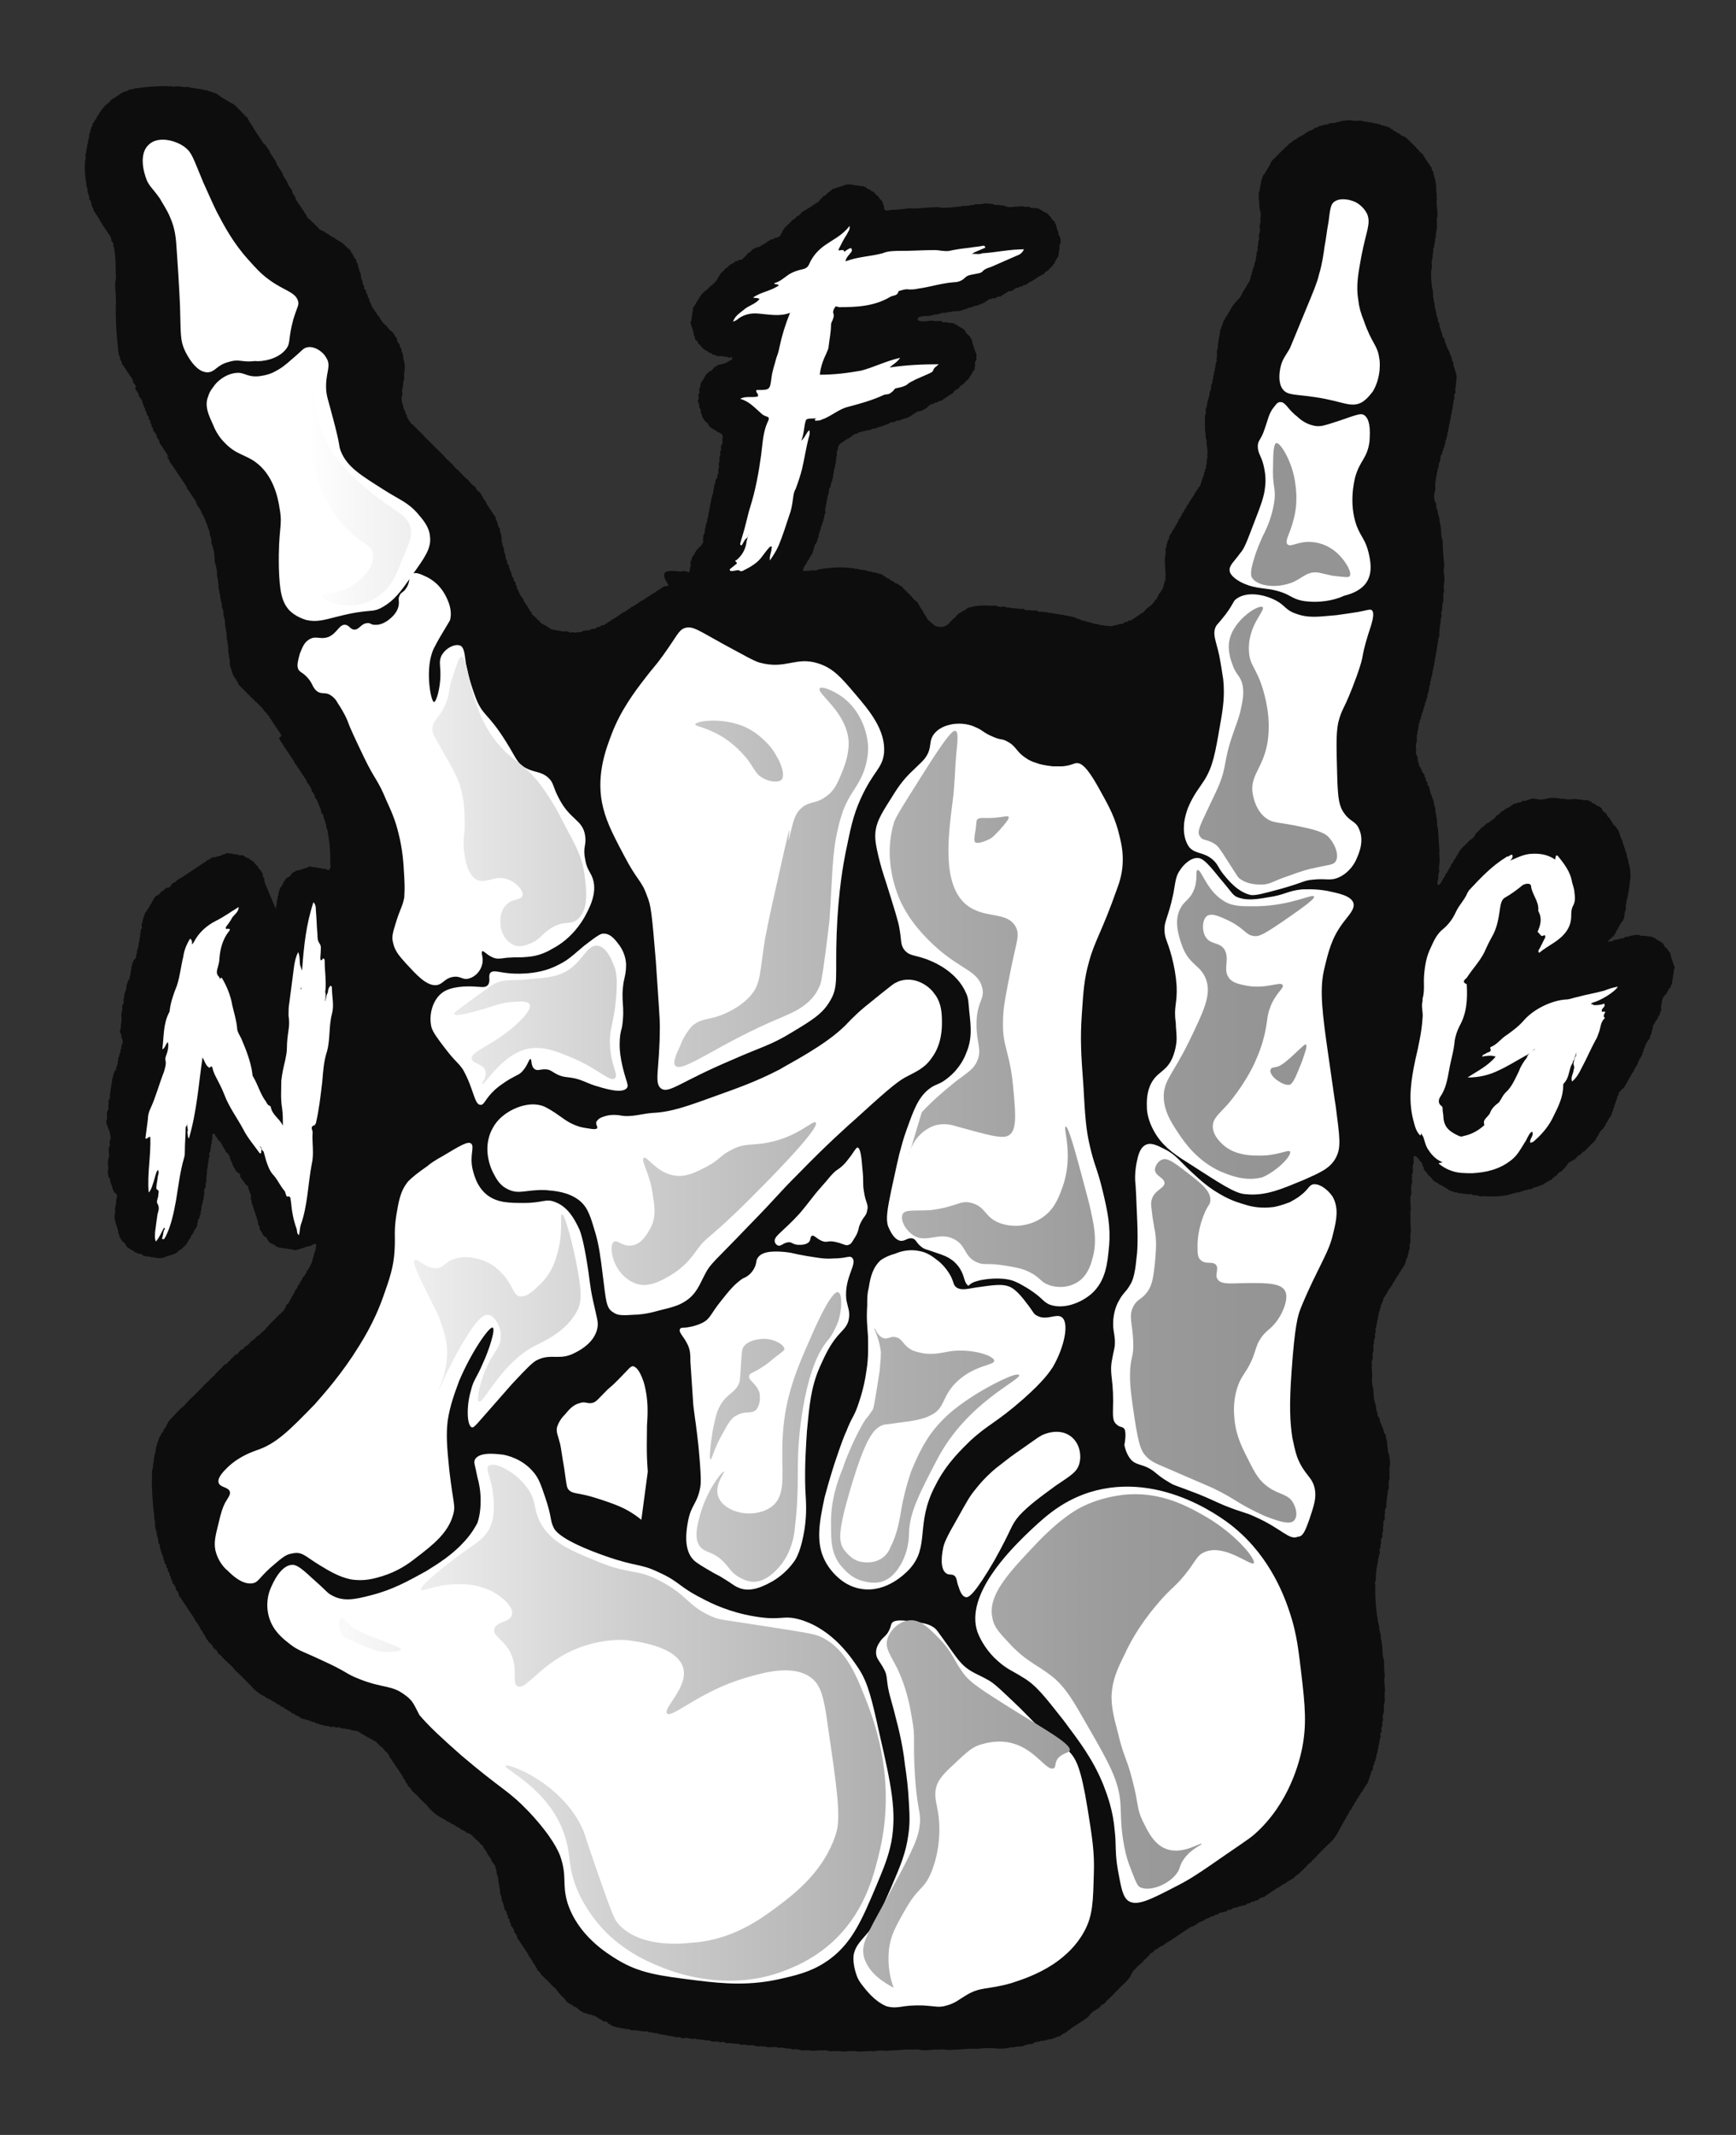 <?xml version="1.0" encoding="utf-8"?>
<!-- Generator: Adobe Illustrator 22.1.0, SVG Export Plug-In . SVG Version: 6.00 Build 0)  -->
<svg version="1.1" id="Layer_1" xmlns="http://www.w3.org/2000/svg" xmlns:xlink="http://www.w3.org/1999/xlink" x="0px" y="0px"
	 viewBox="0 0 216 265.5" style="enable-background:new 0 0 216 265.5;" xml:space="preserve">
<rect x="0" y="0" width="216" height="265.5" fill="#333333" stroke="none"/>
<style type="text/css">
	.st0{fill:#0D0D0D;}
	.st1{fill:#FFFFFF;}
	.st2{fill:url(#SVGID_1_);}
</style>
<g>
	<path class="st0" d="M34.3,113L34.3,113c0.1-0.1,0-0.3,0.1-0.5c0,0,0.1-0.1,0-0.1c0.1-0.2,0-0.4,0.1-0.5l0,0c0.1-0.2,0-0.4,0.1-0.5
		l0,0c0.1-0.1,0-0.4,0.1-0.5l0,0c0.1-0.1,0-0.3,0.1-0.3l0,0c0.1-0.1,0-0.3,0.2-0.3l0,0c0-0.1,0.1-0.2,0.1-0.2l0,0
		c0-0.1,0.1-0.1,0.1-0.2l0,0c0.1-0.1,0-0.3,0.2-0.3l0,0c0-0.1,0.1-0.2,0.1-0.2l0,0c0-0.1,0.1-0.1,0.2-0.2l0,0c0-0.1,0.2-0.1,0.3-0.2
		l0,0c0.1,0,0.1-0.1,0.2-0.2l0,0c0-0.1,0.1-0.2,0.2-0.2l0,0c0-0.2,0.2-0.1,0.3-0.2l0,0c0.1-0.2,0.4-0.1,0.5-0.2c0.1,0,0.1,0,0.1,0
		c0.2-0.1,0.4-0.1,0.5-0.2h0.1c0.2-0.1,0.4-0.1,0.5-0.2h0.1l0,0c0.1-0.1,0.1-0.1,0.2,0l0,0h0.1c0.2,0.1,0.4,0,0.6,0.1
		c0,0,0.1,0.1,0.1,0c0.2,0.1,0.4,0,0.5,0.1c0,0,0.1,0.1,0.1,0c0.2,0.1,0.4,0,0.5,0.1l0,0c0.3,0.2,0.4,0.1,0.5-0.2
		c0-0.1,0.1-0.2,0-0.3c0-1.1,0-2.2-0.2-3.3c0-0.1,0-0.2,0-0.3c-0.2-0.3,0-0.6-0.2-0.8v-0.1c-0.2-0.2,0-0.5-0.2-0.7v-0.1
		c-0.1-0.2-0.1-0.4-0.2-0.5v-0.1l0,0c-0.1-0.1,0-0.4-0.2-0.5l0,0c-0.2-0.1-0.1-0.4-0.2-0.5v-0.1l0,0c-0.1-0.1-0.1-0.3-0.2-0.4v-0.1
		l0,0c-0.1-0.1-0.1-0.3-0.2-0.4v-0.1l0,0c-0.1-0.1-0.1-0.2-0.2-0.3l0,0c-0.2-0.1-0.1-0.4-0.2-0.5l0,0c-0.1-0.1-0.1-0.2-0.2-0.3l0,0
		c-0.2-0.1-0.1-0.4-0.2-0.5l0,0c-0.1-0.1-0.1-0.2-0.2-0.3l0,0c-0.1-0.1-0.1-0.2-0.2-0.3l0,0c-0.2-0.1-0.1-0.3-0.2-0.4l0,0
		c-0.1-0.1-0.1-0.2-0.2-0.3l0,0c-0.1-0.1-0.1-0.2-0.2-0.3l0,0c-0.1-0.1-0.1-0.2-0.2-0.3l0,0c-0.1-0.1-0.1-0.2-0.2-0.3l0,0
		c-0.1-0.1-0.1-0.2-0.2-0.3l0,0c-0.1-0.1-0.1-0.2-0.2-0.3l0,0c-0.1-0.1-0.1-0.1-0.1-0.2l0,0c-0.2,0-0.1-0.2-0.2-0.3l0,0
		c-0.1-0.1-0.1-0.2-0.2-0.3l0,0c-0.1-0.1-0.1-0.2-0.2-0.3l0,0c-0.1-0.1-0.1-0.2-0.2-0.3l0,0c-0.1-0.1-0.1-0.2-0.2-0.3l0,0
		c-0.1-0.1-0.1-0.2-0.2-0.3l0,0c-0.1-0.1-0.1-0.1-0.1-0.2l0,0c-0.2,0-0.1-0.2-0.2-0.3l0,0c-0.2-0.1-0.1-0.2-0.2-0.3l0,0
		c-0.2-0.1-0.1-0.2-0.2-0.3l0,0c-0.1-0.1-0.1-0.2-0.2-0.3l0,0c0.3-0.2,0.3-0.3,0.3-0.4l0,0c-0.1-0.1-0.1-0.2-0.2-0.3l0,0
		c-0.1-0.1-0.1-0.2-0.2-0.3l0,0c-0.1-0.1-0.1-0.2-0.2-0.3l0,0c-0.1-0.1-0.1-0.2-0.2-0.3l0,0c-0.1-0.1-0.1-0.2-0.2-0.3l0,0
		c-0.1-0.1-0.1-0.2-0.2-0.3l0,0c0-0.1-0.1-0.1-0.1-0.2l0,0c-0.2,0-0.1-0.2-0.2-0.3l0,0c-0.1-0.1-0.3-0.3-0.4-0.5l0,0
		c-0.2-0.1-0.3-0.3-0.4-0.5l0,0c-0.1,0-0.1-0.1-0.2-0.2l0,0c-0.2-0.1-0.3-0.3-0.4-0.4l0,0c-0.1,0-0.1-0.1-0.2-0.2l0,0
		c-0.1,0-0.2-0.1-0.2-0.2l0,0c-0.1,0-0.2-0.1-0.2-0.2l0,0c-0.2-0.1-0.4-0.3-0.5-0.5l0,0c-0.1,0-0.2,0-0.2-0.2l0,0
		c-0.1,0-0.2-0.1-0.2-0.2l0,0c-0.1,0-0.2-0.1-0.2-0.2l0,0c-0.1,0-0.2-0.1-0.2-0.2l0,0c-0.1,0-0.2-0.1-0.2-0.2l0,0
		c-0.1,0-0.2-0.1-0.2-0.2l0,0c-0.2,0-0.1-0.2-0.2-0.3l0,0c-0.1-0.1-0.1-0.1-0.1-0.2l0,0c-0.1-0.1-0.1-0.2-0.2-0.3l0,0
		c-0.1-0.1-0.1-0.2-0.2-0.3l0,0C29,84,29,83.9,28.9,83.7v-0.1c-0.1-0.2-0.1-0.4-0.2-0.5V83l0,0c-0.2-0.4,0-0.8-0.2-1.2
		c0-0.1,0-0.2,0-0.3c-0.2-0.5,0-1-0.2-1.5c0-0.1,0-0.2,0-0.3c-0.2-0.4,0-0.9-0.2-1.3c0-0.1,0-0.2,0-0.3c-0.2-0.4,0-0.8-0.2-1.2v-0.1
		c-0.2-0.3,0-0.7-0.2-1v-0.1l0,0c-0.2-0.3,0-0.6-0.2-0.9c0-0.1,0-0.2,0-0.2c-0.2-0.3,0-0.6-0.2-0.8c0-0.1,0-0.2,0-0.3
		c-0.2-0.3,0-0.7-0.2-1.1c0.1-0.1,0-0.3,0-0.4c-0.2-0.4,0-0.9-0.2-1.4c0-0.1,0-0.3-0.1-0.4c-0.2-0.6,0-1.3-0.3-2
		c0-0.1,0-0.3-0.1-0.4c-0.2-0.3,0-0.7-0.2-1v-0.1l0,0c-0.2-0.2,0-0.5-0.2-0.7v-0.1l0,0c-0.1-0.1-0.1-0.4-0.2-0.5c0-0.1,0-0.1,0-0.1
		c-0.1-0.1-0.1-0.3-0.2-0.4v-0.1l0,0c-0.1-0.1-0.1-0.3-0.2-0.4v-0.1l0,0c-0.1-0.1-0.1-0.2-0.2-0.3l0,0c-0.1-0.1-0.1-0.3-0.2-0.4
		v-0.1l0,0c-0.1-0.1-0.1-0.2-0.2-0.3l0,0c-0.1-0.1-0.1-0.2-0.2-0.3l0,0c-0.1-0.1-0.1-0.2-0.2-0.4v-0.1l0,0c-0.1-0.1-0.1-0.2-0.2-0.3
		l0,0c-0.1-0.1-0.1-0.2-0.2-0.3l0,0c-0.1-0.1-0.1-0.2-0.2-0.3l0,0c-0.1-0.1-0.1-0.2-0.2-0.3l0,0c-0.1-0.1-0.1-0.2-0.2-0.3l0,0
		c-0.2-0.1-0.1-0.3-0.2-0.4l0,0c-0.1-0.1-0.1-0.2-0.2-0.3l0,0c-0.1-0.1-0.1-0.2-0.2-0.3l0,0c-0.1-0.1-0.1-0.2-0.2-0.3l0,0
		c-0.1-0.1-0.1-0.2-0.2-0.3l0,0c-0.1-0.1-0.1-0.2-0.2-0.3l0,0c-0.1-0.1-0.1-0.2-0.2-0.3l0,0c-0.1-0.1-0.1-0.2-0.2-0.3l0,0
		c-0.1-0.1-0.1-0.2-0.2-0.3l0,0c-0.1-0.2-0.3-0.3-0.3-0.5l0,0c-0.2,0-0.1-0.2-0.2-0.3l0,0C21,57.2,21,57.1,20.9,57l0,0
		c-0.1-0.1-0.1-0.2-0.2-0.3l0,0c0.4,0.3,0.3,0.2,0.3,0.1l0,0c-0.2,0-0.1-0.2-0.2-0.3l0,0c-0.1-0.1-0.1-0.2-0.2-0.3l0,0
		c-0.1-0.1-0.1-0.2-0.2-0.3l0,0c-0.1-0.1-0.1-0.2-0.2-0.3l0,0c-0.1-0.1-0.1-0.2-0.2-0.3l0,0c-0.2-0.1-0.1-0.3-0.2-0.5l0,0
		c-0.1-0.1-0.1-0.2-0.2-0.3l0,0c-0.2-0.1,0-0.4-0.2-0.5l0,0c-0.1-0.1-0.1-0.2-0.2-0.3l0,0c-0.2-0.1-0.1-0.4-0.2-0.5l0,0
		c-0.2-0.1-0.1-0.4-0.2-0.5l0,0c-0.2-0.1,0-0.4-0.2-0.5l0,0c-0.2-0.1,0-0.4-0.2-0.5l0,0c-0.2-0.1-0.1-0.4-0.2-0.5l0,0
		c-0.2-0.1-0.1-0.4-0.2-0.5l0,0c-0.2-0.1-0.1-0.4-0.2-0.5l0,0c-0.2-0.1,0-0.4-0.2-0.5l0,0c-0.1-0.1-0.1-0.2-0.2-0.3l0,0
		c-0.2-0.1-0.1-0.4-0.2-0.5l0,0c-0.1-0.1-0.1-0.2-0.2-0.3l0,0c-0.2-0.1-0.1-0.3-0.2-0.5l0,0c0.2,0.1,0.2,0,0.1-0.1l0,0
		c-0.1-0.1-0.1-0.2-0.2-0.3l0,0c-0.2-0.1-0.1-0.3-0.2-0.5l0,0c-0.1-0.1-0.1-0.2-0.2-0.3l0,0c-0.1-0.1-0.1-0.2-0.2-0.3l0,0
		c-0.1-0.1-0.1-0.2-0.2-0.3l0,0c-0.1-0.1-0.1-0.2-0.2-0.3l0,0c-0.1-0.1-0.1-0.2-0.2-0.3l0,0c-0.1-0.1-0.1-0.2-0.2-0.3l0,0
		c-0.2-0.1-0.1-0.4-0.2-0.5l0,0c-0.2-0.1-0.1-0.4-0.2-0.5v-0.1l0,0c-0.2-0.2-0.1-0.5-0.2-0.7c0-0.1,0-0.2,0-0.2
		c-0.2-1.7-0.3-3.4-0.3-5.2c0-0.3,0.1-0.6,0-0.9c0.1-0.8-0.2-1.7,0-2.5c0-0.2,0.1-0.5,0-0.7c0-1.1,0-2.2-0.2-3.2v-0.1l0,0
		c-0.2-0.2,0-0.5-0.2-0.7l0,0c-0.2-0.1-0.1-0.4-0.2-0.5v-0.1c-0.1-0.1-0.1-0.2-0.2-0.3l0,0c-0.1-0.1-0.1-0.2-0.2-0.3l0,0
		c-0.1-0.1-0.1-0.2-0.2-0.3l0,0c-0.1-0.1-0.1-0.2-0.2-0.3l0,0c-0.1-0.1-0.1-0.1-0.1-0.2l0,0c-0.2,0-0.1-0.2-0.2-0.3l0,0
		c-0.1,0-0.1-0.1-0.1-0.2l0,0c-0.2,0-0.1-0.2-0.2-0.3l0,0c-0.1-0.1-0.1-0.2-0.2-0.3l0,0c-0.1-0.1-0.1-0.2-0.2-0.3l0,0
		c-0.1-0.1-0.1-0.2-0.2-0.3l0,0c-0.1-0.1-0.1-0.2-0.2-0.4v-0.1l0,0c-0.1-0.1-0.1-0.2-0.2-0.4v-0.1c-0.1-0.1,0-0.4-0.2-0.5l0,0
		c-0.2-0.2,0-0.5-0.2-0.7c0-0.1,0-0.1,0-0.1c-0.2-0.3,0-0.6-0.2-0.8v-0.1c-0.2-1.1-0.3-2.1-0.2-3.2v-0.1c0.2-0.3-0.1-0.6,0.1-0.8
		c0,0,0.1-0.1,0-0.1c0.1-0.2,0-0.4,0.1-0.5c0,0,0.1-0.1,0-0.1c0.1-0.2,0-0.4,0.1-0.5l0,0c0.1-0.1,0-0.4,0.1-0.5l0,0
		c0.1-0.1,0-0.2,0.1-0.4l0,0v-0.1c0-0.1,0-0.3,0.1-0.4l0,0c0.1-0.1,0-0.3,0.1-0.4l0,0c0.1-0.1,0-0.2,0.1-0.3l0,0
		c0.1-0.1,0.1-0.2,0.1-0.3l0,0c0.1-0.1,0-0.2,0.2-0.3l0,0c0.1-0.1,0-0.3,0.2-0.3l0,0c0-0.1,0.1-0.1,0.1-0.2l0,0
		c0.1-0.1,0-0.3,0.2-0.3l0,0c0-0.1,0.1-0.2,0.1-0.2l0,0c0-0.1,0.1-0.1,0.1-0.2l0,0c0.2-0.2,0.3-0.5,0.5-0.6l0,0
		c0.1-0.3,0.4-0.4,0.6-0.6l0,0c0.1-0.1,0.1-0.1,0.2-0.2l0,0c0.1-0.2,0.3-0.3,0.5-0.4l0,0c0.1-0.1,0.2-0.1,0.3-0.2l0,0
		c0.1-0.1,0.2-0.1,0.3-0.2l0,0c0.1-0.1,0.2-0.1,0.3-0.2l0,0c0.1-0.1,0.2-0.1,0.4-0.2h0.1l0,0c0.1-0.1,0.3-0.1,0.4-0.2l0,0l0,0
		c0.2-0.2,0.5,0,0.7-0.2h0.1c1.3-0.2,2.7-0.3,4-0.3c0.1,0,0.3,0.1,0.4,0c0.4,0.2,0.9-0.1,1.4,0.1h0.1h0.1c0.3,0.1,0.6-0.1,0.9,0.1
		l0,0h0.1c0.2,0.1,0.4,0,0.6,0.1c0,0,0.1,0.1,0.1,0c0.2,0.1,0.4,0,0.5,0.1l0,0l0,0c0.1,0,0.3,0,0.4,0.1l0,0h0.1c0.1,0,0.3,0,0.4,0.1
		l0,0c0.1,0.1,0.4,0,0.5,0.2l0,0c0.1,0,0.3,0,0.4,0.1l0,0c0.1,0.1,0.3,0,0.3,0.2l0,0c0.1,0.1,0.3,0,0.3,0.2l0,0
		c0.1,0,0.1,0.1,0.2,0.1l0,0c0.1,0.1,0.2,0.1,0.3,0.2l0,0c0.2,0.1,0.4,0.2,0.5,0.3l0,0c0.1,0,0.1,0.1,0.2,0.1l0,0
		c0.1,0.1,0.4,0.2,0.5,0.3l0,0c0.1,0,0.2,0.1,0.2,0.2l0,0c0.1,0,0.2,0.1,0.2,0.2l0,0c0.1,0,0.2,0.1,0.2,0.2l0,0
		c0.1,0,0.2,0.1,0.2,0.2l0,0c0.1,0,0.2,0.1,0.2,0.2l0,0c0.2,0.1,0.3,0.3,0.4,0.4l0,0c0.1,0,0.1,0.1,0.2,0.2l0,0
		c0.2,0,0.1,0.2,0.2,0.3l0,0C31,15,31,15,31,15.1l0,0c0.1,0,0.1,0.2,0.2,0.3l0,0c0.1,0.2,0.3,0.3,0.3,0.5l0,0
		c0.1,0.1,0.1,0.2,0.2,0.3l0,0c0.1,0.1,0.1,0.2,0.2,0.3l0,0c0.1,0.1,0.1,0.2,0.2,0.3l0,0c0.1,0.1,0.1,0.2,0.2,0.3l0,0
		c0.1,0.1,0.1,0.2,0.2,0.3l0,0c0.1,0.1,0.1,0.2,0.2,0.3l0,0c0.1,0.1,0.1,0.2,0.2,0.3l0,0c0.1-0.2,0.1-0.1,0.1,0l0,0
		c0.1,0.1,0.1,0.2,0.2,0.3l0,0c0.1,0.1,0.1,0.2,0.2,0.3l0,0c0.2,0.1,0.1,0.3,0.2,0.4l0,0c0.1,0.1,0.1,0.2,0.2,0.3l0,0
		c0.1,0.1,0.1,0.2,0.2,0.3l0,0c0.1,0.1,0.1,0.2,0.2,0.3l0,0c0.1,0.1,0.1,0.2,0.2,0.4v0.1l0,0c0.1,0.1,0.1,0.2,0.2,0.3l0,0
		c0.1,0.1,0.1,0.2,0.2,0.3l0,0c0.1,0.1,0.1,0.2,0.2,0.3l0,0c0.1,0.1,0.1,0.2,0.2,0.4v0.1l0,0c0.1,0.1,0.1,0.2,0.2,0.3l0,0
		c0.1,0.1,0.1,0.2,0.2,0.3l0,0c0.1,0.1,0.1,0.3,0.2,0.4v0.1l0,0c0.1,0.1,0.1,0.2,0.2,0.3l0,0c0.1,0.1,0.1,0.2,0.2,0.3l0,0
		c0.2,0.1,0.1,0.3,0.2,0.5l0,0c0.1,0.1,0.1,0.2,0.2,0.3l0,0c0.1,0.1,0.1,0.2,0.2,0.4v0.1l0,0c0.1,0.1,0.1,0.2,0.2,0.3l0,0
		c0.1,0.1,0.1,0.2,0.2,0.3l0,0c0.1,0.1,0.1,0.2,0.2,0.3l0,0c0.1,0.1,0.1,0.2,0.2,0.3l0,0c0.1,0.1,0.1,0.1,0.1,0.2l0,0
		c0.2,0,0.1,0.2,0.2,0.3l0,0c0.1,0,0.2,0.1,0.1,0.2l0,0c0.2,0,0.1,0.2,0.2,0.3l0,0c0.1,0.1,0.1,0.1,0.2,0.2l0,0
		c0.1,0,0.1,0.1,0.2,0.2l0,0c0.1,0,0.2,0.1,0.2,0.2l0,0c0.2,0.1,0.4,0.3,0.5,0.5l0,0c0.1,0,0.2,0,0.2,0.2l0,0c0.1,0,0.2,0.1,0.2,0.2
		l0,0c0.1,0,0.1,0.1,0.2,0.1l0,0c0.1,0,0.1,0.1,0.2,0.1l0,0c0.1,0.1,0.3,0,0.3,0.2l0,0c0.1,0,0.2,0.1,0.2,0.1l0,0
		c0.1,0.1,0.3,0,0.3,0.2l0,0c0.1,0,0.1,0.1,0.2,0.1l0,0c0.1,0.1,0.2,0.1,0.3,0.2l0,0c0.1,0.1,0.3,0,0.3,0.2l0,0
		c0.2,0.1,0.4,0.2,0.5,0.3l0,0c0.1,0,0.1,0.1,0.2,0.1l0,0c0.2,0.1,0.4,0.3,0.5,0.4l0,0c0,0.1,0.1,0.1,0.2,0.2l0,0
		c0.1,0.1,0.1,0.1,0.2,0.2l0,0c0.1,0,0.2,0.1,0.2,0.2l0,0c0.2,0,0.1,0.2,0.2,0.3l0,0c0.1,0.1,0.1,0.1,0.1,0.2l0,0
		c0.2,0,0.1,0.2,0.2,0.3l0,0c0.1,0.1,0.1,0.2,0.2,0.3l0,0c0.2,0.1,0.1,0.4,0.2,0.5l0,0c0.2,0.1,0.1,0.4,0.2,0.5c0,0.1,0,0.1,0,0.1
		c0.1,0.2,0.1,0.4,0.2,0.6l0,0l0,0c0.2,0.2,0,0.6,0.2,0.8c0,0.1,0,0.1,0,0.1c0.2,0.2,0,0.5,0.2,0.6l0,0c0.2,0.2,0,0.5,0.2,0.6l0,0
		c0.2,0.1,0.1,0.4,0.2,0.5l0,0c0.2,0.1,0.1,0.4,0.2,0.5l0,0c0.2,0.1,0.1,0.4,0.2,0.5l0,0c0.1,0.1,0.1,0.3,0.2,0.4V38l0,0
		c0.1,0.1,0.1,0.2,0.2,0.3l0,0c0.1,0.1,0.1,0.2,0.2,0.3l0,0c0.1,0.1,0.1,0.2,0.2,0.3l0,0c0.1,0.1,0.1,0.2,0.2,0.3l0,0
		c0.1,0.1,0.3,0.3,0.3,0.5l0,0c0.2,0.1,0.2,0.3,0.4,0.5l0,0c0.1,0,0.1,0.1,0.2,0.2l0,0c0.1,0,0.2,0.1,0.2,0.2l0,0
		c0.2,0.1,0.2,0.3,0.4,0.4l0,0c0,0.1,0.1,0.1,0.2,0.2l0,0c0.1,0,0.1,0.1,0.2,0.2l0,0c0.1,0,0.1,0.2,0.2,0.3l0,0
		c0.1,0.1,0.1,0.1,0.1,0.2l0,0c0.2,0.1,0.2,0.2,0.2,0.4v0.1l0,0c0.1,0.1,0.1,0.2,0.2,0.3l0,0c0.2,0.1,0.1,0.4,0.2,0.5l0,0
		c0.2,0.1,0.1,0.4,0.2,0.5v0.1l0,0c0.2,0.2,0.1,0.5,0.2,0.7c0,0.1,0,0.2,0,0.2c0.2,0.5,0.2,1.1,0.1,1.6c0,0.1-0.1,0.2,0,0.2
		c-0.1,0.3,0.1,0.6-0.1,0.9l0,0v0.1c-0.1,0.2,0,0.5-0.1,0.7c0,0-0.1,0.1,0,0.1c-0.2,0.3,0.1,0.7-0.1,1c-0.1,0.3,0,0.7,0.1,1
		c0.1,0.2,0.1,0.5,0.2,0.7l0,0l0,0c0.2,0.1,0.1,0.4,0.2,0.5l0,0c0.2,0.1,0.1,0.4,0.2,0.5l0,0c0.1,0.1,0.1,0.2,0.2,0.3l0,0
		c0.1,0.1,0.1,0.2,0.2,0.3l0,0c0.1,0.1,0.1,0.1,0.2,0.2l0,0c0.1,0,0.2,0.1,0.2,0.2l0,0c0.1,0,0.2,0.1,0.2,0.2l0,0
		c0.1,0,0.2,0.1,0.2,0.2l0,0c0.1,0,0.2,0.1,0.2,0.2l0,0c0.1,0,0.2,0.1,0.2,0.2l0,0c0.1,0,0.2,0.1,0.2,0.2l0,0c0.1,0,0.2,0.1,0.2,0.2
		l0,0c0.1,0,0.1,0.1,0.2,0.2l0,0c0.1,0,0.1,0.1,0.2,0.2l0,0c0.1,0,0.1,0.1,0.2,0.2l0,0c0.1,0,0.1,0.1,0.2,0.2l0,0
		c0.1,0,0.1,0.1,0.2,0.2l0,0c0.1,0,0.1,0.1,0.2,0.2l0,0c0.1,0,0.1,0.1,0.2,0.2l0,0c0.1,0,0.1,0.1,0.2,0.2l0,0c0.1,0,0.1,0.1,0.2,0.2
		l0,0c0.1,0,0.2,0.1,0.2,0.2l0,0c0.1,0,0.2,0.1,0.2,0.2l0,0c0.2,0.1,0.4,0.4,0.6,0.6l0,0c0,0.1,0.1,0.1,0.2,0.2l0,0
		c0.1,0,0.1,0.1,0.2,0.2l0,0c0.1,0,0.1,0.1,0.2,0.2l0,0c0.1,0,0.2,0.1,0.2,0.2l0,0c0.2,0.1,0.2,0.3,0.4,0.4l0,0
		c0,0.1,0.1,0.1,0.2,0.2l0,0c0.1,0,0.1,0.1,0.2,0.2l0,0c0.1,0,0.1,0.1,0.2,0.2l0,0c0.2,0.2,0.4,0.4,0.6,0.6l0,0
		c0.1,0.1,0.1,0.1,0.2,0.2l0,0c0.1,0,0.2,0.1,0.2,0.2l0,0c0.2,0.1,0.2,0.3,0.4,0.4l0,0c0.1,0.1,0.1,0.1,0.2,0.2l0,0
		c0.1,0,0.2,0.1,0.2,0.2l0,0c0.2,0,0.1,0.2,0.2,0.3l0,0c0.1,0.1,0.1,0.1,0.2,0.2l0,0c0.1,0,0.2,0.1,0.2,0.2l0,0
		c0.2,0,0.1,0.2,0.2,0.3l0,0c0.1,0,0.1,0.1,0.1,0.2l0,0c0.2,0,0.1,0.2,0.2,0.3l0,0c0.1,0.1,0.3,0.3,0.3,0.5l0,0
		c0.1,0.1,0.1,0.2,0.2,0.3l0,0c0.1,0.1,0.1,0.2,0.2,0.3l0,0c0.1,0.1,0.1,0.2,0.2,0.3l0,0c0.1,0.1,0.1,0.2,0.2,0.3l0,0
		c0.1,0.1,0.1,0.2,0.2,0.3l0,0c0.2,0.1,0.1,0.3,0.2,0.5l0,0c0.1,0.1,0.1,0.3,0.2,0.4v0.1l0,0c0.1,0.1,0,0.4,0.2,0.5l0,0
		c0.2,0.2,0,0.5,0.2,0.7v0.1c0.2,0.4,0,0.8,0.2,1.2c0,0.1,0,0.3,0.1,0.4c0.2,0.3,0,0.6,0.2,0.8v0.1c0.2,0.2,0,0.5,0.2,0.7l0,0
		c0.2,0.2,0,0.5,0.2,0.6l0,0c0.2,0.1,0.1,0.4,0.2,0.5v0.1c0.1,0.1,0.1,0.3,0.2,0.4v0.1l0,0c0.1,0.1,0,0.4,0.2,0.5l0,0
		c0.2,0.1,0,0.4,0.2,0.5l0,0c0.2,0.1,0.1,0.4,0.2,0.5l0,0c0.2,0.1,0,0.4,0.2,0.5l0,0c0.1,0.1,0.1,0.3,0.2,0.4v0.1l0,0
		c0.1,0.1,0.1,0.2,0.2,0.3l0,0c0.1,0.1,0.1,0.2,0.2,0.3l0,0c0.2,0.1,0.1,0.3,0.2,0.4l0,0c0.1,0.1,0.1,0.2,0.2,0.3l0,0
		c0.1,0.1,0.1,0.1,0.1,0.2l0,0c0.2,0,0.1,0.2,0.2,0.3l0,0c0.1,0,0.1,0.2,0.2,0.3l0,0C66,76,66,76,66,76.1l0,0c0.2,0,0.1,0.2,0.2,0.3
		l0,0c0.1,0.1,0.1,0.1,0.2,0.2l0,0c0.1,0,0.2,0.1,0.2,0.2l0,0c0.1,0,0.2,0.1,0.2,0.2l0,0c0.2,0.1,0.4,0.3,0.5,0.5l0,0
		c0.1,0,0.2,0.1,0.2,0.1l0,0c0.1,0,0.1,0.1,0.2,0.1l0,0c0.1,0.1,0.3,0,0.3,0.2l0,0c0.1,0,0.2,0.1,0.2,0.1l0,0
		c0.1,0.1,0.2,0.1,0.3,0.2l0,0c0.1,0.1,0.2,0,0.3,0.1l0,0c0.1,0.1,0.4,0,0.5,0.1l0,0c0.2,0.1,0.4,0,0.5,0.1l0,0h0.1
		c0.3,0.1,0.6-0.1,0.9,0.1c0.1,0.1,0.3,0.1,0.4,0c0.2,0.1,0.4,0.1,0.7,0c0.2,0.1,0.4,0,0.6-0.1c0.3-0.2,0.7,0,1-0.2l0,0
		c0.2-0.2,0.5,0,0.7-0.2l0,0c0.1-0.2,0.4-0.1,0.5-0.2l0,0c0.1-0.2,0.4-0.1,0.5-0.2l0,0c0.1-0.1,0.2-0.1,0.3-0.2l0,0
		c0.1-0.1,0.2-0.1,0.3-0.2l0,0c0.1,0,0.1-0.1,0.2-0.1l0,0c0-0.2,0.2-0.1,0.3-0.2l0,0c0.1-0.1,0.2-0.1,0.3-0.2l0,0
		c0.1-0.1,0.2-0.1,0.3-0.2l0,0c0.2-0.1,0.3-0.3,0.5-0.3l0,0c0-0.2,0.2-0.1,0.3-0.2l0,0c0.1-0.1,0.2-0.1,0.3-0.2l0,0
		c0.1-0.1,0.2-0.1,0.3-0.2l0,0c0.1-0.1,0.1-0.1,0.2-0.1l0,0c0-0.2,0.2-0.1,0.3-0.2l0,0c0.1-0.1,0.2-0.1,0.3-0.2l0,0
		c0.1-0.1,0.2-0.1,0.3-0.2l0,0c0.2-0.1,0.3-0.3,0.5-0.3l0,0c0.1-0.1,0.2-0.1,0.3-0.2l0,0c0.1-0.1,0.2-0.1,0.3-0.2l0,0
		c0.1-0.1,0.2-0.1,0.3-0.2l0,0C80.9,74,80.9,74,81,74l0,0c0-0.2,0.2-0.1,0.3-0.2l0,0c0.1-0.1,0.2-0.1,0.3-0.2l0,0
		c0.1-0.1,0.2-0.1,0.3-0.2l0,0c0.1-0.1,0.2-0.1,0.3-0.2l0,0c0.1-0.1,0.2-0.1,0.3-0.2l0,0c0.2-0.2,0.5,0,0.6-0.2c0.1,0,0.1,0,0.1,0
		C82,71,82.9,71,83.9,71c0.1,0,0.2,0.1,0.3,0c0.4,0.2,0.9-0.1,1.3,0.1c0.2,0.1,0.3,0.1,0.3-0.1c0.1-0.2,0-0.4,0.1-0.5
		c0,0,0.1-0.1,0-0.1c0.1-0.2-0.1-0.5,0.1-0.7l0,0c0.1-0.1,0-0.2,0.1-0.3l0,0c0.1-0.1,0-0.3,0.2-0.3l0,0c0-0.1,0.1-0.2,0.1-0.2l0,0
		c0.1-0.2,0.2-0.4,0.3-0.5l0,0c0-0.1,0.1-0.1,0.2-0.2l0,0c0-0.1,0.1-0.2,0.2-0.2l0,0c0.1-0.1,0.2-0.2,0.3-0.4l0,0
		c0.2-0.2,0-0.5,0.1-0.7l0,0v-0.1c0-0.1,0-0.3,0.1-0.4l0,0c0.1-0.1,0.1-0.2,0.1-0.3l0,0V66c0-0.1,0-0.3,0.1-0.4l0,0v-0.1
		c0-0.1,0-0.3,0.1-0.4l0,0c0.1-0.1,0-0.2,0.1-0.3l0,0v-0.1c0-0.1,0-0.3,0.1-0.4c0,0,0.1-0.1,0-0.1c0.1-0.2,0-0.4,0.1-0.5l0,0
		c0.1-0.2,0-0.4,0.1-0.5l0,0l0,0c0.1-0.2,0-0.4,0.1-0.6l0,0c0.1-0.1,0-0.3,0.1-0.4l0,0l0,0c0-0.1,0-0.3,0.1-0.4l0,0
		c0-0.1,0-0.3,0.1-0.4l0,0c0.1-0.1,0-0.4,0.1-0.5l0,0v-0.1c0.1-0.2,0-0.4,0.1-0.5l0,0c0.1-0.1,0-0.2,0.1-0.3c0.1,0,0.1-0.1,0-0.1
		c0-0.1,0-0.3,0.2-0.4l0,0c0.1-0.2,0-0.4,0.1-0.5l0,0c0.2-0.2,0-0.5,0.1-0.7l0,0c0.2-0.3-0.1-0.6,0.1-0.8v-0.1
		c0.1-0.2-0.1-0.5,0.1-0.7l0,0l0,0c0.1-0.2-0.1-0.5,0.1-0.7l0,0c0.1-0.2-0.1-0.5,0.1-0.7l0,0c0.2-0.2,0-0.5,0.1-0.7l0,0v-0.1
		c0.1-0.3,0-0.4-0.2-0.6l0,0c-0.1,0-0.1-0.1-0.2-0.1l0,0c-0.1-0.1-0.3,0-0.3-0.2l0,0c-0.1,0-0.2-0.1-0.2-0.1l0,0
		c-0.2-0.1-0.4-0.2-0.5-0.3l0,0c-0.1,0-0.2-0.1-0.2-0.2l0,0c-0.2,0-0.1-0.2-0.2-0.3l0,0c-0.1-0.1-0.1-0.1-0.2-0.2l0,0
		c-0.2-0.1-0.3-0.3-0.4-0.5l0,0c-0.2-0.1-0.1-0.4-0.2-0.5l0,0c-0.2-0.2,0-0.5-0.2-0.7l0,0c-0.2-0.2,0-0.5-0.2-0.7c0-0.1,0-0.1,0-0.1
		c-0.1-0.1-0.1-0.2,0-0.3c0,0,0.1-0.1,0-0.1c0.1-0.2-0.1-0.5,0.1-0.7l0,0c0.1-0.2-0.1-0.5,0.1-0.7l0,0c0.1-0.1,0-0.4,0.1-0.5l0,0
		c0.1-0.1,0-0.3,0.2-0.3l0,0c0-0.1,0.1-0.2,0.1-0.2l0,0c0.1-0.2,0.2-0.4,0.3-0.5l0,0c0-0.1,0.1-0.2,0.2-0.2l0,0
		c0-0.1,0.1-0.2,0.2-0.2l0,0c0-0.2,0.2-0.1,0.3-0.2l0,0c0.1-0.1,0.1-0.1,0.2-0.2l0,0c0.1-0.2,0.3-0.3,0.5-0.4l0,0
		c0.1-0.2,0.4-0.1,0.5-0.2h0.1l0,0c0.2-0.1,0.4-0.1,0.6-0.2l0,0l0,0c0.1-0.1,0.1-0.1,0.2-0.1l0,0c0-0.1,0.2-0.1,0.3-0.2l0,0
		c0.1,0,0.1-0.1,0.2-0.1l0,0c0.1-0.6-0.4,0-0.5-0.3l0,0h-0.1c-0.2-0.1-0.4,0-0.5-0.1h-0.1h-0.1c-0.2-0.1-0.5,0.1-0.7-0.1l0,0
		c-0.1-0.1-0.4,0-0.5-0.2l0,0c-0.1,0-0.1-0.1-0.2-0.1l0,0c-0.1-0.1-0.3,0-0.3-0.2l0,0c-0.1,0-0.2-0.1-0.2-0.1l0,0
		c-0.3-0.1-0.5-0.3-0.7-0.6l0,0c-0.1,0-0.1-0.1-0.2-0.2l0,0c-0.2,0-0.1-0.2-0.2-0.3l0,0c-0.1-0.1-0.1-0.1-0.2-0.2l0,0
		c-0.2-0.1-0.1-0.4-0.2-0.5l0,0c-0.2-0.2,0-0.5-0.2-0.7c0-0.1,0-0.1,0-0.1c-0.1-0.2-0.1-0.4-0.2-0.5v-0.1l0,0
		c-0.1-0.2-0.1-0.3,0-0.5l0,0l0,0c0.1-0.2,0-0.4,0.1-0.6l0,0v-0.1c0.1-0.2,0-0.4,0.1-0.5c0,0,0.1-0.1,0-0.1c0.1-0.1-0.1-0.4,0.2-0.5
		l0,0c0-0.1,0.1-0.2,0.1-0.2l0,0c0.1-0.2,0.2-0.4,0.3-0.5l0,0c0-0.1,0.1-0.1,0.1-0.2l0,0c0.3-0.5,0.6-0.9,1.1-1.2l0,0
		c0.1-0.1,0.1-0.1,0.2-0.2l0,0c0.1-0.2,0.3-0.3,0.5-0.4l0,0c0-0.1,0.1-0.2,0.2-0.2l0,0c0-0.1,0.1-0.2,0.2-0.2l0,0
		c0-0.1,0.1-0.2,0.1-0.2l0,0c0.1-0.2,0.2-0.4,0.3-0.5l0,0c0-0.1,0.1-0.1,0.1-0.2l0,0c0.1-0.1,0.2-0.3,0.3-0.3l0,0
		c0.1-0.1,0.1-0.1,0.2-0.2l0,0c0.1-0.2,0.3-0.3,0.5-0.4l0,0c0-0.1,0.1-0.2,0.2-0.2l0,0c0-0.2,0.2-0.1,0.3-0.2l0,0
		c0.1-0.1,0.2-0.1,0.3-0.2l0,0c0.1-0.2,0.4-0.1,0.5-0.2l0,0c0.1-0.2,0.4,0,0.5-0.2l0,0c0.1-0.1,0.2-0.2,0.3-0.3l0,0
		c0.1-0.1,0.1-0.1,0.2-0.2l0,0c0.1-0.2,0.3-0.3,0.5-0.4l0,0c0-0.1,0.1-0.1,0.2-0.2l0,0c0-0.2,0.2-0.1,0.3-0.2l0,0
		c0.1-0.2,0.4-0.1,0.5-0.2h0.1l0,0c0.1-0.1,0.1-0.1,0.2-0.1l0,0c0-0.2,0.2-0.1,0.3-0.2l0,0c0.1-0.1,0.2-0.1,0.3-0.2l0,0
		c0.1-0.1,0.1-0.1,0.2-0.1l0,0c0-0.2,0.2-0.1,0.3-0.2l0,0c0.1-0.2,0.4-0.1,0.5-0.2l0,0c0.1-0.2,0.4-0.1,0.5-0.2l0,0
		c0.1-0.1,0.2-0.1,0.3-0.2l0,0c0-0.1,0.1-0.2,0.1-0.2l0,0c0-0.1,0.1-0.1,0.1-0.2l0,0c0.1-0.1,0-0.3,0.2-0.3l0,0
		c0-0.1,0.1-0.2,0.1-0.2l0,0c0-0.1,0.1-0.1,0.2-0.2l0,0c0-0.1,0.1-0.1,0.2-0.2l0,0c0-0.1,0.1-0.1,0.2-0.2l0,0c0-0.1,0.1-0.1,0.2-0.2
		l0,0c0.1-0.2,0.3-0.3,0.5-0.4l0,0c0-0.1,0.1-0.1,0.2-0.2l0,0c0-0.2,0.2-0.1,0.3-0.2l0,0c0.1-0.1,0.1-0.1,0.2-0.2l0,0
		c0.1-0.2,0.3-0.3,0.5-0.4l0,0c0.1-0.1,0.2-0.1,0.3-0.2l0,0c0.1,0,0.1-0.1,0.2-0.1l0,0c0.1-0.1,0.2-0.1,0.3-0.2l0,0
		c0.1-0.1,0.2-0.1,0.3-0.2l0,0c0.1-0.1,0.2-0.1,0.3-0.2l0,0c0.1-0.1,0.2-0.1,0.3-0.2l0,0c0.1,0,0.1-0.1,0.2-0.2l0,0
		c0-0.1,0.1-0.1,0.2-0.2l0,0c0-0.1,0.1-0.1,0.2-0.2l0,0c0-0.2,0.2-0.1,0.3-0.2l0,0c0.1-0.1,0.1-0.1,0.2-0.2l0,0
		c0.1-0.2,0.3-0.2,0.5-0.4l0,0c0.1-0.1,0.1-0.1,0.2-0.2h0.1l0,0c0.2-0.1,0.4-0.1,0.5-0.2h0.1l0,0c0.2-0.1,0.4-0.1,0.6-0.2l0,0l0,0
		c0.4-0.2,0.9-0.2,1.3-0.1l0,0l0,0c0.2,0.1,0.4,0,0.6,0.1l0,0h0.1c0.2,0.1,0.4,0,0.6,0.1l0,0c0.1,0.1,0.3,0,0.3,0.2l0,0
		c0.1,0,0.1,0.1,0.2,0.1l0,0c0.1,0.1,0.3,0,0.3,0.2l0,0c0.1,0,0.2,0.1,0.2,0.1l0,0c0.2,0,0.3,0.2,0.4,0.3l0,0
		c0.1,0.1,0.1,0.1,0.2,0.2l0,0c0.2,0.1,0.3,0.3,0.4,0.5l0,0c0.1,0,0.2,0.1,0.2,0.2l0,0c0.2,0.1,0.1,0.3,0.2,0.5l0,0
		c0.2,0.2,0,0.4,0.2,0.6c0.3,0.2,0.6,0,0.8,0c0.8,0,1.5-0.1,2.3-0.2c0.9,0.1,1.9-0.1,2.8-0.1c0.3,0,0.6-0.1,0.9,0l0,0
		c0.8,0.1,1.6,0,2.3-0.1c0.1,0,0.2,0,0.3,0c0.4-0.2,0.9,0,1.3-0.2c0.1,0,0.2,0,0.3,0c0.4-0.2,0.9,0,1.4-0.2c0.1,0,0.3,0,0.4,0
		c0.2,0.1,0.5,0,0.7,0.1l0,0c0.2,0.2,0.5,0,0.7,0.1l0,0h0.1c0.2,0.1,0.4,0,0.6,0.1l0,0c0.5,0.3,1,0.1,1.5,0.1c0.3,0,0.6-0.1,0.9,0
		c0,0,0.1,0.1,0.1,0c0.2,0.1,0.5-0.1,0.7,0.1l0,0c0.2,0.2,0.5,0,0.7,0.1l0,0l0,0c0.1,0,0.3,0,0.4,0.1l0,0c0.2,0.1,0.4,0.2,0.5,0.3
		l0,0c0.1,0,0.1,0.1,0.2,0.1l0,0c0.1,0.1,0.3,0,0.3,0.2l0,0c0.1,0,0.2,0.1,0.2,0.2l0,0c0.2,0.1,0.3,0.3,0.4,0.5l0,0
		c0.1,0,0.1,0.1,0.2,0.2l0,0c0.2,0,0.1,0.2,0.2,0.3l0,0c0.1,0.1,0.1,0.1,0.1,0.2v0.1l0,0c0.1,0.2,0.1,0.4,0.2,0.6l0,0l0,0
		c0.2,0.2,0,0.5,0.2,0.6l0,0c0.2,0.4,0.2,0.7,0.1,1.1l0,0c-0.2,0.2,0,0.5-0.1,0.7l0,0l0,0c-0.1,0.2,0,0.4-0.1,0.6l0,0v0.1
		c0,0.1-0.1,0.2-0.1,0.2l0,0c-0.1,0.1-0.1,0.2-0.2,0.3l0,0c0,0.1-0.1,0.1-0.1,0.2l0,0c-0.1,0.1,0,0.3-0.2,0.3l0,0
		c0,0.1-0.1,0.2-0.1,0.2l0,0c0,0.1-0.1,0.1-0.2,0.2l0,0c0,0.1-0.1,0.1-0.2,0.2l0,0c-0.1,0.2-0.3,0.3-0.5,0.4l0,0
		c0,0.1-0.1,0.1-0.2,0.2l0,0c0,0.2-0.2,0.1-0.3,0.2l0,0c-0.1,0.1-0.1,0.1-0.2,0.1l0,0c-0.1,0.1-0.2,0.1-0.3,0.2l0,0
		c-0.1,0.1-0.2,0.1-0.3,0.2l0,0c-0.1,0.1-0.2,0.1-0.3,0.2l0,0c-0.1,0.1-0.3,0.1-0.4,0.2l0,0l0,0c-0.1,0.1-0.2,0.1-0.3,0.2l0,0
		c-0.1,0.2-0.4,0.1-0.5,0.2l0,0c-0.1,0.2-0.4,0.1-0.5,0.2l0,0c-0.1,0.2-0.4,0-0.5,0.2l0,0c-0.1,0.1-0.2,0.1-0.3,0.2l0,0
		c-0.1,0.2-0.5,0-0.6,0.2l0,0c-0.2,0.1-0.3,0.2-0.5,0.3l0,0c-0.1,0.1-0.2,0.1-0.3,0.2l0,0c-0.2,0.2-0.5,0-0.6,0.2l0,0
		c-0.2,0.2-0.5,0-0.7,0.2h-0.1h-0.1c-0.1,0.1-0.2,0.1-0.3,0.2l0,0c-0.1,0.1-0.2,0.1-0.3,0.2l0,0c-0.1,0.1-0.2,0.1-0.4,0.2H122l0,0
		c-0.1,0.1-0.2,0.1-0.4,0.2h-0.1l0,0c-0.1,0.1-0.4,0-0.5,0.2h-0.1h-0.1c-0.2,0.1-0.4,0.1-0.5,0.2h-0.1l0,0c-0.2,0.1-0.4,0.1-0.5,0.2
		h-0.1l0,0c-0.4,0.2-0.9,0-1.3,0.2c-0.1,0-0.2,0-0.3,0c-0.3,0.2-0.7,0-1,0.2h-0.1l0,0c-0.2,0.2-0.6,0-0.8,0.2H116h-0.1
		c-0.4,0.2-0.9,0-1.4,0.2h-0.1l0,0c-0.1,0.1-0.3,0.2-0.2,0.4l0,0c0.1,0,0.1,0.1,0.2,0.1l0,0c0.6,0.2,1.2-0.1,1.8,0
		c0.1,0,0.2,0.1,0.3,0c0.2,0.1,0.5-0.1,0.7,0.1l0,0c0.2,0.2,0.5,0,0.7,0.1l0,0l0,0c0.2,0.1,0.4,0,0.6,0.1l0,0h0.1
		c0.1,0,0.2,0.1,0.2,0.1l0,0c0.1,0.1,0.3,0,0.3,0.2l0,0c0.1,0,0.2,0.1,0.2,0.1l0,0c0.2,0.1,0.4,0.2,0.5,0.3l0,0
		c0.1,0,0.2,0.1,0.2,0.2l0,0c0.2,0,0.1,0.2,0.2,0.3l0,0c0.1,0.1,0.1,0.1,0.2,0.2l0,0c0.2,0.1,0.3,0.3,0.4,0.5l0,0
		c0.2,0.1,0.1,0.4,0.2,0.5c0,0.1,0,0.1,0,0.1c0.1,0.2,0.1,0.4,0.2,0.5v0.1c0.1,0.2,0.1,0.4,0.2,0.5v0.1l0,0l0.1,0.1v0.1v0.1
		c-0.1,0.2,0.1,0.5-0.1,0.7l0,0c-0.2,0.2,0,0.5-0.1,0.7l0,0l0,0c-0.1,0.2,0.1,0.4-0.2,0.5l0,0c0,0.1-0.1,0.2-0.1,0.2l0,0
		c-0.1,0.2-0.2,0.4-0.3,0.5l0,0c0,0.1-0.1,0.1-0.1,0.2l0,0c-0.1,0.1-0.2,0.3-0.3,0.3l0,0c-0.1,0.1-0.1,0.1-0.2,0.2l0,0
		c-0.1,0.2-0.3,0.3-0.5,0.4l0,0c0,0.1-0.1,0.1-0.2,0.2l0,0c0,0.1-0.1,0.2-0.2,0.2l0,0c0,0.2-0.2,0.1-0.3,0.2l0,0
		c-0.1,0.1-0.1,0.1-0.2,0.2l0,0c-0.1,0.2-0.3,0.3-0.5,0.4l0,0c-0.1,0.1-0.2,0.1-0.3,0.2l0,0c-0.1,0.1-0.2,0.1-0.3,0.2l0,0
		c-0.1,0.1-0.2,0.1-0.3,0.2l0,0c-0.1,0.2-0.4,0.1-0.5,0.2l0,0c-0.1,0.2-0.4,0.1-0.5,0.2l0,0c-0.1,0.2-0.4,0.1-0.5,0.2h-0.1v0.1
		c-0.1,0-0.1,0.1-0.2,0.1l0,0c-0.1,0.2-0.3,0.3-0.5,0.4l0,0c-0.1,0.1-0.2,0.1-0.4,0.2h-0.1l0,0c-0.1,0.1-0.4,0-0.5,0.2l0,0
		c-0.1,0-0.1,0.1-0.2,0.1l0,0c-0.1,0.1-0.2,0.1-0.3,0.2l0,0c-0.1,0.1-0.2,0.1-0.3,0.2l0,0c-0.1,0.1-0.3,0.1-0.4,0.2h-0.1l0,0
		c-0.2,0.1-0.4,0.1-0.6,0.2l0,0l0,0c-0.2,0.2-0.5,0-0.7,0.2l0,0c-0.2,0.2-0.5,0-0.7,0.2l0,0c-0.1,0.1-0.2,0.1-0.4,0.2h-0.1l0,0
		c-0.1,0.1-0.3,0.1-0.4,0.2h-0.1l0,0c-0.2,0.1-0.4,0.1-0.6,0.2l0,0l0,0c-0.2,0.2-0.5,0-0.7,0.2l0,0c-0.2,0.2-0.5,0-0.7,0.2h-0.1
		h-0.1c-0.2,0.1-0.5,0.1-0.7,0.2l0,0l0,0c-0.1,0.2-0.4,0.1-0.5,0.2l0,0c-0.1,0.1-0.2,0.1-0.3,0.2l0,0c0,0.2-0.2,0.1-0.3,0.2l0,0
		c0,0.2-0.2,0.1-0.3,0.2l0,0c-0.1,0.1-0.2,0.1-0.3,0.2l0,0c-0.1,0.1-0.2,0.1-0.3,0.2l0,0c-0.2,0.1-0.4,0.3-0.5,0.5l0,0
		c-0.1,0.2,0,0.4-0.1,0.5l0,0c-0.2,0.2,0,0.5-0.1,0.7l0,0l0,0c-0.1,0.2,0,0.4-0.1,0.6l0,0v0.1c0,0.1,0,0.3-0.1,0.4l0,0v0.1
		c0,0.1,0,0.3-0.1,0.4c0,0-0.1,0.1,0,0.1c-0.1,0.2,0,0.4-0.1,0.5c0,0-0.1,0.1,0,0.1c-0.1,0.2,0,0.4-0.1,0.5l0,0
		c-0.1,0.1,0,0.3-0.1,0.4l0,0c-0.1,0.1-0.1,0.2-0.1,0.3l0,0c-0.1,0.1,0,0.4-0.2,0.5l0,0c-0.1,0.1,0,0.4-0.1,0.5l0,0
		c0,0.1,0,0.3-0.1,0.4l0,0c-0.1,0.1,0,0.4-0.1,0.5l0,0c-0.1,0.2,0,0.4-0.1,0.5c0,0-0.1,0.1,0,0.1c-0.1,0.2,0,0.4-0.1,0.5
		c0,0-0.1,0.1,0,0.1c-0.1,0.2,0.1,0.5-0.1,0.7l0,0c-0.1,0.1,0,0.4-0.1,0.5l0,0c-0.1,0.1,0,0.3-0.1,0.4l0,0c-0.2,0.1,0,0.4-0.2,0.5
		l0,0c-0.1,0.1,0,0.3-0.1,0.4l0,0c-0.1,0.1,0,0.2-0.1,0.3l0,0c-0.1,0.1,0,0.2-0.1,0.3c0,0-0.1,0.1,0,0.1c-0.1,0.1,0,0.3-0.1,0.4l0,0
		c-0.2,0.1,0,0.4-0.2,0.5l0,0c-0.1,0.1,0,0.3-0.2,0.3l0,0c-0.1,0.1,0,0.3-0.1,0.4l0,0c-0.1,0.1,0,0.3-0.1,0.3l0,0
		c-0.1,0.1,0,0.4-0.2,0.5l0,0c0,0.1-0.1,0.1-0.1,0.2l0,0c-0.1,0.1-0.1,0.2-0.2,0.3l0,0c-0.1,0.1,0,0.3-0.2,0.3l0,0
		c0,0.1-0.1,0.2-0.1,0.2l0,0c-0.1,0.1,0,0.3-0.2,0.3l0,0c0,0.1-0.1,0.2-0.1,0.2l0,0c-0.1,0.2-0.2,0.4-0.2,0.6c0.4,0,0.9,0,1.3-0.1
		c0.2,0.1,0.5,0,0.7-0.1c1.2-0.2,2.4-0.3,3.6-0.2h0.1c0.2,0.1,0.5,0,0.7,0.1c0,0,0.1,0.1,0.1,0c0.2,0.1,0.4,0,0.5,0.1l0,0
		c0.1,0.1,0.4,0,0.5,0.1l0,0h0.1c0.1,0,0.3,0,0.4,0.1l0,0c0.1,0.1,0.4,0,0.5,0.1l0,0c0.1,0.1,0.2,0,0.3,0.1l0,0h0.1
		c0.1,0,0.3,0,0.4,0.1l0,0c0.1,0.1,0.3,0,0.4,0.1l0,0c0.1,0.1,0.3,0,0.3,0.2l0,0c0.1,0.1,0.3,0,0.3,0.2l0,0c0.1,0,0.2,0.1,0.2,0.1
		l0,0c0.1,0.1,0.3,0,0.3,0.2l0,0c0.1,0,0.1,0.1,0.2,0.1l0,0c0.1,0.1,0.3,0,0.3,0.2l0,0c0.1,0,0.1,0.1,0.2,0.1l0,0
		c0.2,0.1,0.4,0.1,0.5,0.3l0,0c0.1,0,0.2,0.1,0.2,0.1l0,0c0.1,0,0.2,0.1,0.2,0.2l0,0c0.1,0,0.1,0.1,0.2,0.2l0,0
		c0.1,0,0.1,0.1,0.2,0.2l0,0c0.1,0,0.1,0.1,0.2,0.2l0,0c0.1,0,0.1,0.1,0.2,0.2l0,0c0.1,0,0.2,0.1,0.2,0.2l0,0
		c0.2,0.1,0.2,0.3,0.4,0.4l0,0c0,0.1,0.1,0.1,0.2,0.2l0,0c0.1,0,0.1,0.1,0.2,0.2l0,0c0.2,0,0.1,0.2,0.2,0.3l0,0
		c0.1,0.1,0.1,0.1,0.1,0.2l0,0c0.1,0,0.1,0.2,0.2,0.3l0,0c0.1,0.1,0.1,0.1,0.1,0.2l0,0c0.2,0,0.1,0.2,0.2,0.3l0,0
		c0.1,0.1,0.1,0.2,0.2,0.3l0,0c0.1,0.1,0.1,0.1,0.1,0.2l0,0c0.1,0,0.1,0.2,0.2,0.3l0,0c0.1,0.1,0.1,0.1,0.2,0.2l0,0
		c0.2,0.2,0.5,0.4,0.7,0.6l0,0c0.1,0,0.1,0.1,0.2,0.1l0,0h0.1c0.4,0.1,0.7,0.1,1.1-0.1l0,0c0.1-0.1,0.2-0.1,0.3-0.2l0,0
		c0.1-0.1,0.1-0.1,0.2-0.2l0,0c0-0.1,0.1-0.2,0.2-0.2l0,0c0.1-0.2,0.3-0.3,0.4-0.4l0,0c0.1-0.1,0.1-0.1,0.2-0.2l0,0
		c0-0.1,0.1-0.1,0.2-0.2l0,0c0-0.2,0.2-0.1,0.3-0.2l0,0c0.1-0.1,0.1-0.1,0.2-0.1l0,0c0.1-0.2,0.2-0.1,0.3-0.2l0,0
		c0.1-0.1,0.2-0.1,0.3-0.2l0,0c0.1-0.2,0.3-0.1,0.5-0.2l0,0c0.7-0.2,1.4-0.2,2.1-0.2c0.1,0,0.2,0.1,0.3,0c0.3,0.1,0.6-0.1,0.9,0.1
		c0,0,0.1,0.1,0.1,0c0.3,0.2,0.6-0.1,0.9,0.1l0,0c0.2,0.1,0.5,0,0.7,0.1c0,0,0.1,0.1,0.1,0c0.2,0.1,0.5,0,0.7,0.1h0.1h0.1
		c0.2,0.1,0.5-0.1,0.7,0.1l0,0c0.2,0.2,0.5,0,0.7,0.1h0.1h0.1c0.2,0.1,0.5-0.1,0.7,0.1l0,0c0.2,0.2,0.5,0,0.7,0.1l0,0h0.1
		c0.2,0.1,0.4,0,0.6,0.1c0,0,0.1,0.1,0.1,0c0.2,0.1,0.4,0,0.5,0.1c0,0,0.1,0.1,0.1,0c0.2,0.1,0.4,0,0.5,0.1l0,0h0.1
		c0.2,0.1,0.4,0,0.6,0.1l0,0c0.1,0.1,0.4,0,0.5,0.1l0,0c0.1,0.1,0.4,0,0.5,0.1l0,0c0.1,0.1,0.4,0,0.5,0.2l0,0c0.1,0.1,0.3,0,0.4,0.1
		l0,0c0.1,0.1,0.2,0.1,0.3,0.1l0,0c0.1,0.2,0.4,0,0.5,0.2l0,0c0.1,0,0.3,0,0.4,0.1l0,0c0.1,0,0.3,0,0.4,0.1l0,0
		c0.1,0.1,0.2,0,0.4,0.1l0,0h0.1c0.1,0,0.3,0,0.4,0.1l0,0l0,0c0.2,0.1,0.4,0,0.6,0.1c0.1,0,0.2,0.1,0.2,0c0.4,0.1,0.9,0.1,1.3-0.1
		c0.1,0.1,0.2,0,0.2,0c0.2-0.2,0.5,0,0.7-0.2l0,0c0.1-0.2,0.4-0.1,0.5-0.2l0,0c0.1-0.2,0.4-0.1,0.5-0.2l0,0c0.1-0.1,0.2-0.1,0.3-0.2
		l0,0c0.1-0.1,0.2-0.1,0.3-0.2l0,0c0.1-0.1,0.2-0.1,0.3-0.2l0,0c0.1-0.1,0.1-0.1,0.2-0.1l0,0c0-0.2,0.2-0.1,0.3-0.2l0,0
		c0.1-0.1,0.1-0.1,0.2-0.2l0,0c0.2-0.3,0.5-0.5,0.8-0.7l0,0c0-0.1,0.1-0.1,0.2-0.2l0,0c0.2-0.2,0.3-0.5,0.5-0.6l0,0
		c0-0.1,0.1-0.2,0.1-0.2l0,0c0-0.1,0.1-0.1,0.1-0.2l0,0c0.1-0.1,0-0.3,0.2-0.3l0,0c0-0.1,0.1-0.1,0.1-0.2l0,0
		c0.1-0.1,0.1-0.2,0.2-0.3l0,0c0.1-0.1,0.1-0.2,0.1-0.3l0,0c0.2-0.1,0-0.4,0.2-0.5l0,0c0-0.1,0-0.3,0.1-0.4c0,0,0.1-0.1,0-0.1
		c0.1-1-0.2-2,0-3c0-0.1,0.1-0.2,0-0.2c0.1-0.2-0.1-0.5,0.1-0.7l0,0c0.1-0.2,0-0.4,0.1-0.5l0,0c0.1-0.1,0-0.4,0.2-0.5l0,0
		c0.1-0.1,0-0.3,0.1-0.4l0,0c0.1-0.1,0-0.3,0.2-0.3l0,0c0-0.1,0.1-0.1,0.1-0.2l0,0c0.1-0.1,0-0.3,0.2-0.3l0,0c0-0.1,0.1-0.1,0.1-0.2
		l0,0c0.1-0.2,0.2-0.4,0.3-0.5l0,0c0-0.1,0.1-0.1,0.1-0.2l0,0c0-0.1,0.1-0.1,0.1-0.2l0,0c0.1-0.1,0-0.3,0.2-0.3l0,0
		c0-0.1,0.1-0.2,0.1-0.2l0,0c0-0.1,0.1-0.1,0.1-0.2l0,0c0.1-0.1,0-0.3,0.2-0.3l0,0c0-0.1,0.1-0.2,0.1-0.2l0,0c0.1-0.1,0-0.3,0.2-0.3
		l0,0c0-0.1,0.1-0.2,0.1-0.2l0,0c0.1-0.1,0-0.3,0.2-0.3l0,0c0-0.1,0.1-0.1,0.1-0.2l0,0c0.1-0.1,0-0.3,0.2-0.3l0,0
		c0.1-0.1,0-0.3,0.2-0.3l0,0c0-0.1,0.1-0.2,0.1-0.2l0,0c0.1-0.1,0.1-0.2,0.2-0.3l0,0c0.1-0.1,0-0.3,0.2-0.3l0,0
		c0.1-0.1,0-0.3,0.2-0.3l0,0c0.1-0.1,0-0.3,0.2-0.3l0,0c0-0.1,0.1-0.1,0.1-0.2l0,0c0.1-0.1,0.1-0.2,0.1-0.3l0,0
		c0.1-0.1,0.1-0.2,0.1-0.3l0,0c0.1-0.1,0.1-0.2,0.1-0.3l0,0c0.1-0.1,0.1-0.2,0.1-0.3l0,0c0.2-0.1,0-0.4,0.2-0.5l0,0
		c0-0.1,0-0.3,0.1-0.4l0,0c0.1-0.1,0-0.3,0.1-0.5c0,0,0.1-0.1,0-0.1c0.1-0.2,0-0.5,0.1-0.7c0-0.1,0.1-0.2,0-0.3
		c0.1-0.5,0-1.1-0.1-1.6c0.1-0.1,0-0.3,0-0.4c-0.2-0.4,0-0.8-0.2-1.2c0.1-0.3,0-0.5,0-0.8c0.1-0.4-0.1-0.8,0.1-1.2
		c0,0,0.1-0.1,0-0.1c0.1-0.2-0.1-0.5,0.1-0.7l0,0c0.1-0.1,0-0.3,0.1-0.4l0,0v-0.1c0-0.1,0-0.3,0.1-0.4l0,0c0.1-0.1,0-0.3,0.1-0.4
		l0,0c0.1-0.1,0-0.2,0.1-0.3l0,0V49c0-0.1,0-0.3,0.1-0.4l0,0c0.1-0.1,0-0.2,0.1-0.4l0,0v-0.1c0-0.1,0-0.3,0.1-0.4l0,0
		c0.1-0.1,0-0.4,0.1-0.5l0,0c0.1-0.1,0-0.4,0.1-0.5l0,0c0.1-0.2,0-0.4,0.1-0.5l0,0c0.1-0.2,0-0.4,0.1-0.5l0,0l0,0
		c0.1-0.2,0-0.4,0.1-0.6l0,0c0.2-0.2,0-0.5,0.1-0.7c0,0,0.1-0.1,0-0.1c0.1-0.3-0.1-0.6,0.1-0.9c0-0.1,0.1-0.2,0-0.2
		c0.1-0.2,0-0.5,0.1-0.7c0,0,0.1-0.1,0-0.1c0.1-0.2,0-0.4,0.1-0.5c0,0,0.1-0.1,0-0.1c0.1-0.1,0-0.3,0.1-0.4l0,0v-0.1
		c0-0.1,0-0.3,0.1-0.4l0,0c0.1-0.1,0-0.2,0.1-0.3l0,0c0.1-0.1,0.1-0.2,0.1-0.3l0,0c0.1-0.1,0.1-0.2,0.1-0.3l0,0
		c0.1-0.1,0.1-0.2,0.2-0.3l0,0c0.1-0.1,0-0.3,0.2-0.3l0,0c0-0.1,0.1-0.2,0.1-0.2l0,0c0.1-0.2,0.2-0.4,0.3-0.5l0,0
		c0-0.1,0.1-0.1,0.1-0.2l0,0c0-0.1,0.1-0.1,0.1-0.2l0,0c0.3-0.5,0.7-0.9,1.1-1.3l0,0c0-0.1,0.1-0.2,0.1-0.2l0,0
		c0-0.1,0.1-0.1,0.1-0.2l0,0c0.1-0.2,0.2-0.4,0.3-0.5l0,0c0-0.1,0.1-0.1,0.1-0.2l0,0c0.1-0.1,0.1-0.2,0.2-0.3l0,0
		c0.1-0.1,0-0.3,0.2-0.3l0,0c0.1-0.1,0-0.3,0.2-0.3l0,0c0-0.1,0-0.3,0.1-0.4l0,0c0-0.1,0-0.3,0.1-0.4l0,0c0.1-0.1,0-0.3,0.1-0.4l0,0
		c0.1-0.1,0-0.4,0.2-0.5l0,0c0-0.1,0-0.3,0.1-0.4l0,0l0,0c0-0.1,0-0.3,0.1-0.4l0,0c0.1-0.1,0-0.4,0.1-0.5l0,0v-0.1
		c0.1-0.2,0-0.4,0.1-0.6l0,0c0.2-0.2,0-0.5,0.1-0.7l0,0l0,0c0.1-0.2,0-0.4,0.1-0.6v-0.1c0.2-0.3-0.1-0.6,0.1-0.8V29
		c0.2-0.4-0.1-0.8,0.1-1.2c0-0.1,0.1-0.3,0-0.4c0.1-0.5,0.1-1-0.1-1.5c0-0.4,0-0.8-0.1-1.2c0.1-0.3-0.1-0.6,0.1-0.9l0,0l0,0
		c0.1-0.2,0-0.4,0.1-0.6l0,0c0.1-0.1,0-0.3,0.1-0.4l0,0v-0.1c0-0.1,0-0.3,0.1-0.4l0,0c0.1-0.1,0-0.3,0.1-0.3l0,0
		c0.1-0.1,0-0.3,0.2-0.3l0,0c0.1-0.2,0.2-0.4,0.3-0.5l0,0c0.1-0.2,0.2-0.4,0.3-0.5l0,0c0-0.1,0.1-0.1,0.1-0.2l0,0
		c0.1-0.1,0.1-0.4,0.3-0.5l0,0c0-0.1,0.1-0.2,0.2-0.2l0,0c0-0.1,0.1-0.2,0.2-0.2l0,0c0-0.1,0.1-0.2,0.2-0.2l0,0
		c0-0.1,0.1-0.2,0.2-0.2l0,0c0-0.1,0.1-0.2,0.2-0.2l0,0c0-0.1,0.1-0.2,0.2-0.2l0,0c0-0.1,0.1-0.2,0.2-0.2l0,0
		c0.1-0.2,0.3-0.3,0.4-0.4l0,0c0.1-0.1,0.1-0.1,0.2-0.2l0,0c0.1-0.2,0.3-0.2,0.5-0.4l0,0c0-0.1,0.1-0.1,0.2-0.1l0,0
		c0-0.2,0.2-0.1,0.3-0.2l0,0c0.1-0.1,0.3-0.3,0.5-0.3l0,0c0.1-0.2,0.2-0.1,0.3-0.2l0,0c0.1-0.1,0.2-0.1,0.3-0.2l0,0
		c0.1-0.1,0.2-0.1,0.3-0.2l0,0c0.1-0.1,0.2-0.1,0.4-0.2h0.1l0,0c0.1-0.1,0.2-0.1,0.3-0.2l0,0c0.1-0.2,0.4-0.1,0.5-0.2l0,0
		c0.1-0.2,0.4-0.1,0.5-0.2h0.1l0,0c0.2-0.2,0.5,0,0.7-0.2l0,0c0.3-0.2,0.7,0,1-0.2c0.1,0,0.3,0,0.4-0.1c0.5-0.1,1.1-0.2,1.6-0.1
		c0.1,0,0.3,0.1,0.4,0c0.3,0.1,0.6-0.1,0.9,0.1h0.1h0.1c0.2,0.1,0.4,0,0.5,0.1c0,0,0.1,0.1,0.1,0c0.2,0.1,0.4,0,0.5,0.1l0,0
		c0.1,0.1,0.4,0,0.5,0.1l0,0c0.1,0.1,0.3,0,0.4,0.1l0,0c0.1,0.2,0.4,0,0.5,0.2l0,0c0.1,0,0.3,0,0.4,0.1l0,0c0.1,0.1,0.3,0,0.3,0.2
		l0,0c0.1,0.1,0.3,0,0.3,0.2l0,0c0.1,0,0.2,0.1,0.2,0.1l0,0c0.1,0.1,0.2,0,0.3,0.2l0,0c0.2,0.1,0.4,0.1,0.5,0.3l0,0
		c0.1,0,0.1,0.1,0.2,0.1l0,0c0.2,0.1,0.4,0.1,0.5,0.3l0,0c0.1,0,0.2,0.1,0.2,0.2l0,0c0.1,0,0.2,0.1,0.2,0.2l0,0
		c0.1,0,0.2,0.1,0.2,0.2l0,0c0.1,0,0.2,0.1,0.2,0.2l0,0c0.1,0,0.2,0.1,0.2,0.2l0,0c0.1,0,0.2,0.1,0.2,0.2l0,0
		c0.2,0.1,0.3,0.3,0.4,0.4l0,0c0.1,0.1,0.1,0.1,0.2,0.2l0,0c0.2,0.1,0.3,0.3,0.4,0.5l0,0c0.1,0.1,0.1,0.2,0.2,0.3l0,0
		c0.1,0.1,0.1,0.2,0.2,0.3l0,0c0.1,0.1,0.1,0.2,0.2,0.3l0,0c0.1,0.1,0.1,0.2,0.2,0.3l0,0c0.2,0.1,0.1,0.4,0.2,0.5l0,0
		c0.2,0.1,0.1,0.4,0.2,0.5c0,0.1,0,0.1,0,0.1c0.1,0.2,0.1,0.4,0.2,0.6c0,0.1,0,0.2,0,0.2c0.2,0.5,0,1.2,0.2,1.7
		c-0.1,0.1-0.1,0.2,0,0.3c-0.2,0.8,0.2,1.7,0,2.5c0,0.1-0.1,0.3,0,0.4c-0.1,0.4,0.1,0.8-0.1,1.2v0.1v0.1c-0.1,0.2,0,0.5-0.1,0.7
		c0,0-0.1,0.1,0,0.1c-0.1,0.2,0,0.4-0.1,0.5l0,0v0.1c-0.1,0.2,0,0.4-0.1,0.5l0,0c-0.2,0.2,0,0.5-0.1,0.7l0,0c-0.1,0.2,0,0.5-0.1,0.7
		v0.1c-0.2,0.4,0.1,0.8-0.1,1.2c-0.1,0.8,0,1.6,0.1,2.4c0.2,0.4,0,0.9,0.2,1.4c0,0.1,0,0.2,0,0.2c0.2,0.3,0,0.6,0.2,0.9
		c0,0.1,0,0.2,0,0.2c0.2,0.2,0,0.5,0.2,0.7c0,0.1,0,0.1,0,0.1c0.2,0.2,0,0.5,0.2,0.7l0,0c0.2,0.2,0,0.5,0.2,0.7c0,0.1,0,0.1,0,0.1
		c0.1,0.1,0.1,0.4,0.2,0.5v0.1c0.1,0.1,0,0.4,0.2,0.5l0,0c0.2,0.1,0.1,0.4,0.2,0.5v0.1l0,0c0.1,0.1,0.1,0.3,0.2,0.4v0.1l0,0
		c0.1,0.1,0.1,0.3,0.2,0.4l0,0l0,0c0.1,0.1,0.1,0.3,0.2,0.4V44l0,0c0.1,0.1,0.1,0.3,0.2,0.4v0.1l0,0c0.1,0.1,0,0.4,0.2,0.5
		c0,0.1,0,0.1,0,0.1c0.1,0.2,0,0.5,0.2,0.7c0,0.1,0,0.3,0.1,0.4c0.1,0.4,0.2,0.7,0.1,1.1c0,0.1-0.1,0.2,0,0.2
		c-0.1,0.2,0,0.5-0.1,0.7c0,0-0.1,0.1,0,0.1c-0.1,0.2,0.1,0.5-0.1,0.7l0,0c-0.2,0.2,0.1,0.5-0.1,0.7l0,0c-0.1,0.2,0,0.4-0.1,0.5l0,0
		v0.1c-0.1,0.2,0,0.4-0.1,0.6l0,0c-0.1,0.2,0,0.4-0.1,0.5l0,0c-0.1,0.1,0,0.4-0.1,0.5l0,0l0,0c0,0.1,0,0.3-0.1,0.4l0,0v0.1
		c0,0.1,0,0.3-0.1,0.4l0,0v0.1c0,0.1,0,0.3-0.1,0.4l0,0v0.1c0,0.1,0,0.3-0.1,0.4l0,0v0.1c0,0.1,0,0.3-0.1,0.4l0,0l0,0
		c0,0.1,0,0.3-0.1,0.4l0,0c-0.1,0.1,0,0.4-0.1,0.5l0,0c-0.1,0.1,0,0.4-0.2,0.5l0,0c0,0.1,0,0.3-0.1,0.4l0,0c-0.1,0.1,0,0.4-0.2,0.5
		l0,0c-0.1,0.1,0,0.3-0.1,0.4l0,0v0.1c0,0.1,0,0.3-0.1,0.4l0,0c-0.1,0.1,0,0.2-0.1,0.3l0,0v0.1c0,0.1,0,0.3-0.1,0.4l0,0
		c-0.1,0.1,0,0.4-0.1,0.5l0,0c-0.1,0.1,0,0.4-0.1,0.5c0,0-0.1,0.1,0,0.1c-0.1,0.2,0,0.4-0.1,0.5c0,0.1-0.1,0.2,0,0.2
		c-0.1,0.3,0.1,0.7-0.1,1.1c-0.1,0.4-0.1,0.9,0.1,1.3c0.2,0.2,0,0.6,0.2,0.8c0,0.1,0,0.1,0,0.1c0.2,0.2,0,0.5,0.2,0.7
		c0,0.1,0,0.1,0,0.1c0.2,0.3,0,0.6,0.2,0.9c0,0.1,0,0.2,0,0.2c0.2,0.6,0,1.3,0.3,1.9c0,1.1,0.1,2.1,0.2,3.2c-0.2,0.6,0.1,1.3,0,1.9
		c0,0.1-0.1,0.2,0,0.3c-0.2,0.4,0.1,0.8-0.1,1.2c0,0.1-0.1,0.2,0,0.3c-0.1,0.3,0.1,0.6-0.1,0.9c0,0.1-0.1,0.2,0,0.2
		c-0.1,0.2,0,0.5-0.1,0.7V76c-0.2,0.3,0.1,0.6-0.1,0.8l0,0v0.1c-0.1,0.2,0,0.5-0.1,0.7c0,0-0.1,0.1,0,0.1c-0.1,0.2,0,0.5-0.1,0.7
		v0.1v0.1c-0.1,0.2,0.1,0.5-0.1,0.7l0,0l0,0c-0.1,0.2,0,0.4-0.1,0.6c0,0-0.1,0.1,0,0.1c-0.1,0.2,0,0.4-0.1,0.5c0,0-0.1,0.1,0,0.1
		c-0.1,0.2,0,0.4-0.1,0.5c0,0-0.1,0.1,0,0.1c-0.1,0.2,0,0.4-0.1,0.5l0,0l0,0c-0.1,0.2,0,0.4-0.1,0.6l0,0c-0.1,0.2,0,0.4-0.1,0.5l0,0
		c-0.1,0.1,0,0.4-0.1,0.5l0,0c-0.1,0.1,0,0.4-0.1,0.5l0,0l0,0c0,0.1,0,0.3-0.1,0.4l0,0c-0.1,0.1,0,0.4-0.1,0.5l0,0
		c-0.1,0.1,0,0.4-0.1,0.5l0,0c-0.1,0.1,0,0.3-0.1,0.4l0,0v0.1c0,0.1,0,0.3-0.1,0.4l0,0c-0.1,0.1,0,0.2-0.1,0.3l0,0v0.1
		c0,0.1,0,0.3-0.1,0.4l0,0c-0.1,0.1,0,0.3-0.1,0.4l0,0c-0.2,0.1,0,0.4-0.2,0.5l0,0c0,0.1,0,0.3-0.1,0.4l0,0c-0.1,0.1,0,0.3-0.1,0.4
		l0,0c-0.2,0.1,0,0.4-0.2,0.5l0,0c0,0.1,0,0.3-0.1,0.4l0,0c-0.1,0.1,0,0.3-0.1,0.4l0,0c-0.2,0.1,0,0.4-0.1,0.5l0,0
		c-0.1,0.1,0,0.4-0.1,0.5l0,0c-0.1,0.2,0,0.4-0.1,0.5c0,0-0.1,0.1,0,0.1c-0.1,0.3,0.1,0.6-0.1,0.9c0,0.2-0.1,0.5,0,0.7
		c0,0.1,0,0.2,0,0.3c-0.1,0.2,0,0.4,0.1,0.6c0.2,0.3,0,0.6,0.2,0.8c0,0.1,0,0.1,0,0.1c0.1,0.1,0,0.4,0.2,0.5l0,0
		c0.1,0.1,0.1,0.3,0.2,0.4v0.1l0,0c0.1,0.1,0.1,0.2,0.2,0.3l0,0c0.2,0.1,0.1,0.4,0.2,0.5l0,0c0.2,0.1,0,0.4,0.2,0.5l0,0
		c0.2,0.1,0,0.4,0.2,0.5l0,0c0.2,0.1,0.1,0.4,0.2,0.5c0,0.1,0,0.1,0,0.1c0.1,0.1,0,0.4,0.2,0.5c0,0.1,0,0.1,0,0.1
		c0.1,0.2,0.1,0.4,0.2,0.5v0.1l0,0c0.2,0.2,0,0.5,0.2,0.7v0.1l0,0c0.2,0.3,0,0.7,0.2,1c0,0.1,0,0.2,0,0.3c0.2,0.4,0,0.9,0.2,1.4
		c0.1,0.9,0.1,1.8,0.2,2.8c-0.1,0.5,0.1,1,0,1.5c0,0.1-0.1,0.2,0,0.3c-0.2,0.3,0.1,0.7-0.1,1c0,0-0.1,0.1,0,0.1
		c-0.1,0.2,0,0.5-0.1,0.7v0.1c-0.1,0.2-0.1,0.4,0,0.5c0.2,0.2,0.2-0.1,0.4-0.2l0,0c0-0.1,0.1-0.2,0.1-0.2l0,0
		c0.1-0.2,0.2-0.4,0.3-0.5l0,0c0-0.1,0.1-0.1,0.1-0.2l0,0c0.1-0.1,0-0.3,0.2-0.3l0,0c0-0.1,0.1-0.1,0.1-0.2l0,0
		c0.1-0.2,0.2-0.4,0.3-0.5l0,0c0-0.1,0.1-0.1,0.1-0.2l0,0c0.1-0.1,0-0.3,0.2-0.3l0,0c0-0.1,0.1-0.1,0.1-0.2l0,0
		c0.1-0.1,0-0.3,0.2-0.3l0,0c0-0.1,0.1-0.2,0.1-0.2l0,0c0.1-0.2,0.2-0.4,0.3-0.5l0,0c0-0.1,0.1-0.1,0.1-0.2l0,0
		c0.2-0.3,0.4-0.6,0.8-0.9l0,0c0.1-0.1,0.1-0.1,0.2-0.2l0,0c0-0.1,0.1-0.1,0.2-0.2l0,0c0.1-0.2,0.3-0.3,0.5-0.4l0,0
		c0-0.1,0.1-0.1,0.2-0.2l0,0c0-0.1,0.1-0.1,0.1-0.2l0,0c0-0.1,0.1-0.1,0.1-0.2l0,0c0.1-0.1,0.1-0.1,0.2-0.2l0,0
		c0.1-0.1,0.1-0.1,0.2-0.2l0,0c0.1-0.1,0.1-0.1,0.2-0.2l0,0c0.1-0.2,0.3-0.2,0.5-0.4l0,0c0-0.1,0.1-0.1,0.2-0.2l0,0
		c0-0.1,0.2-0.1,0.3-0.2l0,0c0.1,0,0.1-0.1,0.2-0.1l0,0c0.1-0.2,0.3-0.2,0.5-0.4l0,0c0.1-0.1,0.1-0.1,0.2-0.2l0,0
		c0.1-0.2,0.3-0.3,0.5-0.4l0,0c0-0.1,0.1-0.2,0.2-0.2l0,0c0-0.2,0.2-0.1,0.3-0.2l0,0c0.1-0.1,0.3-0.3,0.5-0.3l0,0
		c0.1-0.1,0.2-0.1,0.3-0.2l0,0c0.1-0.1,0.2-0.1,0.3-0.2l0,0c0.1-0.2,0.3-0.1,0.5-0.2l0,0c0.2-0.2,0.5,0,0.6-0.2l0,0
		c0.2-0.2,0.5,0,0.7-0.2c0.1,0,0.1,0,0.1,0c0.2-0.1,0.4-0.1,0.6-0.2l0,0c0.2,0.1,0.4,0,0.6,0.1c0,0,0.1,0.1,0.1,0
		c0.3,0.1,0.5,0,0.8,0l0,0l0,0c0.6-0.2,1.2-0.2,1.8-0.1h0.1c0.2,0.1,0.5,0,0.7,0.1l0,0l0,0c0.5,0.1,1-0.1,1.5,0c0,0,0.1,0.1,0.1,0
		c0.2,0.1,0.4,0,0.5,0.1c0,0,0.1,0.1,0.1,0c0.2,0.1,0.5-0.1,0.7,0.1l0,0c0.1,0.1,0.3,0,0.3,0.2l0,0c0.1,0,0.1,0.1,0.2,0.1l0,0
		c0.1,0.1,0.3,0,0.3,0.2l0,0c0.1,0,0.2,0.1,0.2,0.1l0,0c0.2,0.1,0.4,0.1,0.5,0.3l0,0c0.2,0,0.1,0.2,0.2,0.3l0,0
		c0,0.1,0.1,0.1,0.2,0.2l0,0c0.1,0,0.2,0.1,0.2,0.2l0,0c0.2,0,0.1,0.2,0.2,0.3l0,0c0.1,0.1,0.1,0.1,0.2,0.2l0,0
		c0.1,0,0.1,0.2,0.2,0.3l0,0c0.1,0.1,0.1,0.1,0.1,0.2l0,0c0.2,0,0.1,0.2,0.2,0.3l0,0c0.1,0.1,0.1,0.1,0.2,0.2l0,0
		c0.2,0.1,0.2,0.3,0.4,0.5l0,0c0.1,0.1,0.1,0.3,0.2,0.4v0.1l0,0c0.1,0.2,0.1,0.4,0.2,0.5v0.1l0,0c0.1,0.1,0.1,0.2,0.2,0.4v0.1
		c0.1,0.2,0.1,0.4,0.2,0.5v0.1l0,0c0.1,0.2,0.1,0.4,0.2,0.6l0,0l0,0c0.2,0.2,0,0.5,0.2,0.7v0.1l0,0c0.2,0.2,0,0.5,0.2,0.7
		c0,0.1,0,0.1,0,0.1c0.2,0.7,0.2,1.4,0.1,2.1l0,0v0.1c-0.1,0.2,0,0.4-0.1,0.6c0,0-0.1,0.1,0,0.1c-0.1,0.2,0,0.4-0.1,0.5
		c0,0-0.1,0.1,0,0.1c-0.1,0.2,0,0.4-0.1,0.5l0,0c-0.1,0.1,0,0.2-0.1,0.3c0,0-0.1,0.1,0,0.1c-0.1,0.2,0,0.4-0.1,0.5
		c0,0-0.1,0.1,0,0.1c-0.1,0.2,0.1,0.5-0.1,0.7l0,0c-0.1,0.2,0,0.4-0.1,0.5l0,0v0.1c0,0.1,0,0.3-0.1,0.4l0,0c-0.1,0.1,0,0.3-0.2,0.3
		l0,0c0,0.1-0.1,0.1-0.1,0.2l0,0c-0.1,0.1-0.1,0.2-0.2,0.3l0,0c0,0.1-0.1,0.1-0.1,0.2l0,0c-0.1,0.1,0,0.3-0.2,0.3l0,0
		c0,0.1-0.1,0.2-0.1,0.2l0,0c-0.1,0.2-0.1,0.4-0.3,0.5l0,0c0,0.1,0,0.2-0.2,0.2l0,0c-0.1,0.2-0.3,0.3-0.4,0.4c0,0.1-0.1,0.1-0.2,0.2
		c0,0.1,0.1,0,0.2,0c0.2,0,0.3,0,0.5-0.1l0,0c0.2-0.2,0.5-0.1,0.7-0.2h0.1l0,0c0.2-0.2,0.5,0,0.6-0.2l0,0c0.2-0.2,0.5,0,0.7-0.2
		c0.1,0,0.1,0,0.1,0c0.4-0.1,0.7-0.2,1.1-0.1l0,0c0.2,0.2,0.5,0,0.7,0.1l0,0h0.1c0.2,0.1,0.4,0,0.6,0.1l0,0h0.1
		c0.1,0,0.2,0.1,0.2,0.1l0,0c0.1,0.1,0.3,0,0.3,0.2l0,0c0.1,0,0.2,0.1,0.2,0.1l0,0c0.2,0.1,0.4,0.2,0.5,0.3l0,0
		c0.1,0,0.2,0.1,0.2,0.2l0,0c0.2,0,0.1,0.2,0.2,0.3l0,0c0.1,0.1,0.1,0.1,0.2,0.2l0,0c0.2,0.1,0.2,0.3,0.4,0.5l0,0
		c0.2,0.1,0.1,0.4,0.2,0.5c0,0.1,0,0.1,0,0.1c0.1,0.2,0.1,0.4,0.2,0.5v0.1c0.1,0.2,0.1,0.4,0.2,0.5v0.1l0,0c0.1,0.1,0.1,0.2,0,0.3
		l0,0l0,0c-0.1,0.2,0,0.4-0.1,0.6l0,0v0.1c-0.1,0.2,0,0.4-0.1,0.6c0,0-0.1,0.1,0,0.1c-0.1,0.2,0,0.4-0.1,0.5l0,0
		c0,0.1-0.1,0.1-0.1,0.2l0,0c-0.1,0.1,0,0.3-0.2,0.3l0,0c0,0.1-0.1,0.1-0.1,0.2l0,0c-0.1,0.2-0.2,0.4-0.3,0.5l0,0
		c0,0.1-0.1,0.1-0.2,0.2l0,0c0,0.1-0.1,0.2-0.2,0.2l0,0c0,0.1,0,0.3-0.1,0.4l0,0v0.1c-0.1,0.2,0,0.4-0.1,0.5c0,0-0.1,0.1,0,0.1
		c-0.1,0.2,0.1,0.5-0.1,0.7l0,0c-0.1,0.1,0,0.4-0.2,0.5l0,0c0,0.1-0.1,0.1-0.1,0.2l0,0c-0.1,0.1,0,0.3-0.2,0.3l0,0
		c0,0.1-0.1,0.2-0.1,0.2l0,0c-0.1,0.2-0.2,0.4-0.3,0.5l0,0c-0.1,0.2,0,0.4-0.1,0.5l0,0c-0.1,0.1,0,0.2-0.1,0.3l0,0v0.1
		c0,0.1-0.1,0.2-0.1,0.3l0,0c-0.1,0.1-0.1,0.2-0.1,0.3l0,0c-0.1,0.1,0,0.3-0.2,0.3l0,0c-0.1,0.2-0.2,0.4-0.3,0.5l0,0
		c-0.1,0.2-0.1,0.5-0.3,0.7l0,0c0,0.1,0,0.3-0.1,0.4l0,0c-0.1,0.1,0,0.3-0.1,0.3l0,0c-0.1,0.2-0.2,0.4-0.3,0.5l0,0
		c-0.1,0.1,0,0.3-0.2,0.3l0,0c0,0.1,0,0.3-0.1,0.4l0,0c0,0.1-0.1,0.1-0.1,0.2l0,0c-0.1,0.1-0.1,0.2-0.2,0.3l0,0
		c0,0.1-0.1,0.1-0.1,0.2l0,0c-0.1,0.1,0,0.3-0.2,0.3l0,0c0,0.1-0.1,0.2-0.1,0.2l0,0c0,0.1-0.1,0.1-0.1,0.2l0,0
		c-0.1,0.1-0.2,0.4-0.3,0.5l0,0c0,0.1-0.1,0.1-0.1,0.2l0,0c-0.1,0.2-0.2,0.4-0.3,0.5l0,0c0,0.1-0.1,0.1-0.1,0.2l0,0
		c0,0.1-0.1,0.1-0.2,0.2l0,0c-0.2,0.2-0.3,0.3-0.5,0.5l0,0c0,0.1,0,0.3-0.1,0.4l0,0c-0.2,0.1,0,0.4-0.2,0.5l0,0
		c-0.1,0.1,0,0.3-0.1,0.3l0,0c-0.1,0.1,0,0.3-0.1,0.3l0,0c-0.1,0.1,0,0.4-0.2,0.5l0,0c0,0.1,0,0.3-0.1,0.4l0,0
		c-0.1,0.1,0,0.3-0.1,0.3l0,0c-0.1,0.1,0,0.3-0.2,0.3l0,0c0,0.1-0.1,0.2-0.1,0.2l0,0c-0.1,0.2-0.2,0.4-0.3,0.5l0,0
		c0,0.1-0.1,0.1-0.1,0.2l0,0c-0.1,0.1,0,0.3-0.2,0.3l0,0c0,0.1-0.1,0.2-0.1,0.2l0,0c0,0.1-0.1,0.1-0.2,0.2l0,0
		c0,0.1-0.1,0.1-0.2,0.2l0,0c0,0.1-0.1,0.1-0.1,0.2l0,0c-0.1,0.2-0.2,0.4-0.3,0.5l0,0c0,0.1-0.1,0.1-0.1,0.2l0,0
		c-0.1,0.3-0.4,0.5-0.6,0.7l0,0c-0.1,0.1-0.1,0.1-0.2,0.2l0,0c0,0.1-0.1,0.1-0.2,0.2l0,0c0,0.1-0.1,0.1-0.2,0.2l0,0
		c-0.1,0.2-0.3,0.3-0.5,0.4l0,0c0,0.1-0.1,0.1-0.2,0.2l0,0c0,0.2-0.2,0.1-0.3,0.2l0,0c-0.1,0.1-0.1,0.1-0.2,0.2l0,0
		c-0.1,0.2-0.3,0.3-0.5,0.4l0,0c-0.1,0.1-0.2,0.1-0.3,0.2h-0.1l0,0c-0.1,0.1-0.2,0.2-0.3,0.3l0,0c0,0.1-0.1,0.1-0.1,0.2l0,0
		c0,0.1-0.1,0.1-0.2,0.2l0,0c0,0.1-0.1,0.1-0.2,0.2l0,0c0,0.1-0.1,0.2-0.2,0.2l0,0c0,0.2-0.2,0.1-0.3,0.2l0,0
		c-0.1,0.1-0.1,0.1-0.2,0.2l0,0c-0.1,0.2-0.3,0.3-0.5,0.4l0,0c0,0.1-0.1,0.1-0.2,0.2l0,0c0,0.2-0.2,0.1-0.3,0.2l0,0
		c-0.1,0.1-0.1,0.1-0.2,0.1l0,0c0,0.1-0.2,0.1-0.3,0.2l0,0c-0.1,0.1-0.1,0.1-0.2,0.1l0,0c-0.1,0.2-0.2,0.1-0.3,0.2h-0.1l0,0
		c-0.1,0.1-0.3,0.1-0.4,0.2h-0.1l0,0c-0.1,0.1-0.4,0-0.5,0.2l0,0c-0.2,0.2-0.5,0-0.7,0.2h-0.1h-0.1c-0.2,0.1-0.4,0.1-0.5,0.2h-0.1
		l0,0c-0.2,0.2-0.5,0-0.7,0.2h-0.1h-0.1c-0.2,0.1-0.4,0.1-0.6,0.2l0,0l0,0c-0.9,0.2-1.7,0.2-2.6,0.2c-0.1,0-0.2-0.1-0.3,0
		c-0.3-0.1-0.6,0.1-0.9-0.1l0,0c-0.2-0.1-0.5,0-0.7-0.1l0,0c-0.2-0.2-0.5,0-0.7-0.1l0,0h-0.1c-0.2-0.1-0.4,0-0.6-0.1l0,0h-0.1
		c-0.1,0-0.3,0-0.4-0.1l0,0h-0.1c-0.1,0-0.3,0-0.4-0.1l0,0c-0.1-0.1-0.2,0-0.3-0.1l0,0c-0.1-0.1-0.3,0-0.3-0.2l0,0
		c-0.1,0-0.2-0.1-0.2-0.1l0,0c-0.2-0.1-0.4-0.2-0.5-0.3l0,0c-0.1,0-0.1-0.1-0.2-0.1l0,0c-0.1-0.1-0.3,0-0.3-0.2l0,0
		c-0.1,0-0.2-0.1-0.2-0.1l0,0c-0.1,0-0.1-0.1-0.2-0.1l0,0c-0.2-0.1-0.4-0.3-0.5-0.5l0,0c-0.1-0.1-0.1-0.1-0.2-0.2l0,0
		c-0.2-0.1-0.3-0.3-0.4-0.5l0,0c-0.1,0-0.1-0.1-0.2-0.2l0,0c-0.2-0.1-0.1-0.3-0.2-0.5l0,0c-0.2-0.1-0.1-0.4-0.2-0.5l0,0
		c-0.2-0.1-0.3-0.3-0.4-0.5l0,0c-0.1,0-0.1-0.1-0.2-0.2l0,0c-0.1,0-0.2-0.2-0.4-0.1c0,0.1-0.1,0.2,0,0.2c-0.1,0.3,0.1,0.6-0.1,0.9
		c0,0.1-0.1,0.2,0,0.2c-0.1,0.3,0.1,0.6-0.1,0.9c0,0.1-0.1,0.2,0,0.3c-0.1,0.3,0.1,0.7-0.1,1.1c0,0.1-0.1,0.2,0,0.2
		c-0.1,0.4,0.1,0.8-0.1,1.2c0,0.1-0.1,0.2,0,0.3c-0.1,0.5,0.1,1,0,1.5c0,0.2-0.1,0.4,0,0.6c-0.1,0.7,0.1,1.5,0,2.2
		c0,0.1-0.1,0.3,0,0.4c-0.1,0.3,0.1,0.6-0.1,0.9v0.1c-0.1,0.2,0.1,0.5-0.1,0.7l0,0c-0.1,0.1,0,0.4-0.1,0.5l0,0
		c-0.1,0.1,0,0.4-0.2,0.5l0,0c-0.1,0.1,0,0.3-0.1,0.4l0,0c-0.1,0.1,0,0.2-0.1,0.3l0,0c-0.1,0.1,0,0.2-0.2,0.3l0,0
		c-0.1,0.1,0,0.3-0.2,0.3l0,0c-0.1,0.1,0,0.3-0.2,0.3l0,0c0,0.1-0.1,0.2-0.1,0.2l0,0c-0.1,0.1,0,0.3-0.2,0.3l0,0
		c-0.1,0.2-0.2,0.4-0.3,0.5l0,0c-0.1,0.1,0,0.3-0.2,0.3l0,0c0,0.1-0.1,0.2-0.1,0.2l0,0c-0.1,0.1,0,0.3-0.2,0.3l0,0
		c-0.1,0.1,0,0.3-0.2,0.3l0,0c0,0.1-0.1,0.1-0.1,0.2l0,0c-0.1,0.1-0.1,0.2-0.2,0.3l0,0c-0.1,0.1,0,0.3-0.2,0.3l0,0
		c-0.1,0.1,0,0.3-0.2,0.3l0,0c-0.1,0.1,0,0.3-0.1,0.3l0,0c-0.1,0.1,0,0.3-0.1,0.3l0,0c-0.1,0.1,0,0.2-0.1,0.3l0,0
		c-0.2,0.1,0,0.4-0.2,0.5l0,0c0,0.1,0,0.3-0.1,0.4l0,0c-0.1,0.1,0,0.4-0.1,0.5l0,0c-0.1,0.1,0,0.4-0.1,0.5l0,0
		c-0.1,0.2,0,0.4-0.1,0.5l0,0c-0.1,0.2,0,0.4-0.1,0.5l0,0c-0.2,0.2,0.1,0.5-0.1,0.7l0,0c-0.1,0.2,0.1,0.5-0.1,0.7l0,0
		c-0.1,0.2,0,0.5-0.1,0.7c0,0-0.1,0.1,0,0.1c-0.1,0.3,0.1,0.6-0.1,0.9l0,0v0.1c-0.1,0.3,0.1,0.6-0.1,0.9c0,0.1-0.1,0.3,0,0.4
		c-0.1,0.6,0.1,1.3,0,1.9c0,0.3,0,0.7,0.1,1c0.2,0.6,0,1.3,0.3,2v0.1c0.2,0.3,0,0.6,0.2,0.9v0.1l0,0c0.2,0.2,0,0.5,0.2,0.6l0,0
		c0.2,0.1,0.1,0.4,0.2,0.5c0,0.1,0,0.1,0,0.1c0.1,0.1,0.1,0.3,0.2,0.4v0.1l0,0c0.1,0.1,0.1,0.3,0.2,0.4v0.1l0,0
		c0.1,0.1,0,0.4,0.2,0.5l0,0c0.2,0.2,0.1,0.5,0.2,0.7v0.1l0,0c0.2,0.3,0,0.7,0.2,1.1c-0.1,0.2,0,0.4,0.1,0.6
		c0.1,0.5,0.2,1.1,0.1,1.6c0,0.2-0.1,0.4,0,0.6c-0.1,0.4,0.1,0.8-0.1,1.2c0,0.1-0.1,0.2,0,0.2c-0.1,0.3,0.1,0.6-0.1,0.9l0,0l0,0
		c-0.1,0.2,0,0.5-0.1,0.7c0,0-0.1,0.1,0,0.1c-0.1,0.2,0,0.5-0.1,0.7l0,0v0.1c-0.1,0.2,0.1,0.5-0.1,0.7l0,0c-0.2,0.2,0,0.5-0.1,0.7
		c0,0-0.1,0.1,0,0.1c-0.1,0.2,0.1,0.5-0.1,0.7l0,0c-0.2,0.2,0,0.5-0.1,0.7c0,0-0.1,0.1,0,0.1c-0.1,0.2,0.1,0.5-0.1,0.7l0,0
		c-0.1,0.2,0.1,0.5-0.1,0.7l0,0c-0.2,0.2,0,0.5-0.1,0.7l0,0l0,0c-0.1,0.2,0,0.4-0.1,0.6l0,0c-0.2,0.2,0.1,0.5-0.1,0.7l0,0
		c-0.1,0.2,0,0.4-0.1,0.5l0,0c-0.1,0.1,0,0.4-0.1,0.5l0,0v0.1c-0.1,0.2,0,0.4-0.1,0.5l0,0c-0.1,0.2,0,0.5-0.1,0.7v0.1v0.1
		c-0.1,0.3,0.1,0.6-0.1,0.9c0,0.1-0.1,0.2,0,0.3c0,1.2,0,2.4,0.2,3.6c0,0.1,0,0.2,0,0.3c0.2,0.3,0,0.6,0.2,0.9c0,0.1,0,0.2,0,0.2
		c0.2,0.3,0,0.6,0.2,0.9c0,0.1,0,0.2,0,0.2c0.2,0.3,0,0.7,0.2,1c0,0.1,0,0.2,0,0.2c0.2,0.7,0,1.5,0.3,2.2c0,0.6,0,1.3,0.1,1.9
		c-0.2,0.7,0.1,1.4,0,2c0,0.1-0.1,0.3,0,0.4c-0.1,0.3,0.1,0.7-0.1,1.1c0,0.1-0.1,0.2,0,0.3c-0.1,0.3,0.1,0.6-0.1,0.9v0.1
		c-0.2,0.3,0.1,0.6-0.1,0.9l0,0l0,0c-0.1,0.2,0.1,0.5-0.1,0.7l0,0c-0.1,0.2,0.1,0.5-0.1,0.7l0,0c-0.2,0.2,0.1,0.5-0.1,0.7l0,0
		c-0.1,0.2,0,0.4-0.1,0.5l0,0l0,0c0,0.1,0,0.3-0.1,0.4l0,0v0.1c0,0.1,0,0.3-0.1,0.4l0,0v0.1c0,0.1,0,0.3-0.1,0.4l0,0
		c-0.1,0.1,0,0.4-0.1,0.5l0,0c-0.1,0.1,0,0.4-0.2,0.5l0,0c0,0.1,0,0.3-0.1,0.4l0,0c-0.1,0.1,0,0.2-0.1,0.3l0,0v0.1
		c0,0.1,0,0.3-0.2,0.4l0,0c0,0.1,0,0.3-0.1,0.4l0,0c-0.1,0.1,0,0.3-0.1,0.3l0,0c-0.1,0.1,0,0.3-0.1,0.3l0,0c-0.1,0.1,0,0.3-0.1,0.3
		l0,0c-0.1,0.1,0,0.3-0.2,0.3l0,0c-0.1,0.1,0,0.3-0.2,0.3l0,0c-0.1,0.1,0,0.3-0.2,0.3l0,0c0,0.2-0.2,0.4-0.3,0.5l0,0
		c-0.1,0.1,0,0.3-0.2,0.3l0,0c-0.1,0.1,0,0.3-0.2,0.3l0,0c0,0.1-0.1,0.2-0.1,0.2l0,0c-0.1,0.1,0,0.3-0.2,0.3l0,0
		c0,0.1-0.1,0.1-0.1,0.2l0,0c-0.1,0.1,0,0.3-0.2,0.3l0,0c0,0.1-0.1,0.1-0.1,0.2l0,0c-0.1,0.1,0,0.3-0.2,0.3l0,0
		c0,0.1-0.1,0.1-0.1,0.2l0,0c-0.1,0.2-0.2,0.4-0.3,0.5l0,0c0,0.1-0.1,0.1-0.1,0.2l0,0c-0.1,0.2-0.2,0.4-0.3,0.5l0,0
		c0,0.1-0.1,0.2-0.1,0.2l0,0c0,0.1-0.1,0.1-0.1,0.2l0,0c-0.1,0.1-0.2,0.4-0.3,0.5l0,0c0,0.1-0.1,0.2-0.1,0.2l0,0
		c0,0.1-0.1,0.1-0.1,0.2l0,0c0,0.1-0.1,0.1-0.1,0.2l0,0c-0.1,0.1-0.1,0.1-0.1,0.2l0,0c-0.2,0.1-0.2,0.4-0.4,0.5l0,0
		c0,0.1-0.1,0.2-0.2,0.2l0,0c0,0.1-0.1,0.2-0.2,0.2l0,0c0,0.1-0.1,0.2-0.2,0.2l0,0c0,0.1-0.1,0.1-0.2,0.2l0,0c0,0.1-0.1,0.1-0.2,0.2
		l0,0c0,0.1-0.1,0.1-0.2,0.2l0,0c0,0.1-0.1,0.1-0.2,0.2l0,0c0,0.1-0.1,0.1-0.2,0.2l0,0c0,0.1-0.1,0.1-0.2,0.2l0,0
		c0,0.1-0.1,0.1-0.2,0.2l0,0c0,0.1-0.1,0.2-0.2,0.2l0,0c0,0.1-0.1,0.2-0.2,0.2l0,0c0,0.1-0.1,0.2-0.2,0.2l0,0
		c-0.1,0.3-0.4,0.4-0.6,0.6l0,0c0,0.1-0.1,0.1-0.2,0.2l0,0c0,0.1-0.1,0.2-0.2,0.2l0,0c-0.1,0.2-0.3,0.3-0.4,0.4l0,0
		c-0.1,0.1-0.1,0.1-0.2,0.2l0,0c-0.1,0.2-0.3,0.2-0.5,0.4l0,0c-0.1,0.1-0.1,0.1-0.2,0.2l0,0c0,0.1-0.2,0.1-0.3,0.2l0,0
		c-0.1,0.1-0.1,0.1-0.2,0.1l0,0c0,0.1-0.2,0.1-0.3,0.2l0,0c-0.1,0.1-0.1,0.1-0.2,0.1l0,0c0,0.2-0.2,0.1-0.3,0.2l0,0
		c-0.1,0.1-0.2,0.1-0.3,0.2l0,0c-0.1,0.1-0.1,0.1-0.2,0.1l0,0c0,0.2-0.2,0.1-0.3,0.2l0,0c-0.1,0.1-0.2,0.1-0.3,0.2l0,0
		c-0.1,0.1-0.2,0.1-0.3,0.2l0,0c-0.1,0.1-0.2,0.1-0.3,0.2l0,0c-0.1,0.1-0.2,0.1-0.3,0.2l0,0c-0.1,0.1-0.2,0.1-0.3,0.2l0,0
		c-0.1,0.2-0.3,0.1-0.5,0.2l0,0c-0.1,0.1-0.2,0.1-0.3,0.2l0,0c-0.1,0.2-0.4,0.1-0.5,0.2l0,0c-0.1,0.2-0.4,0-0.5,0.2l0,0
		c-0.1,0.2-0.4,0-0.5,0.2l0,0c-0.1,0.2-0.4,0.1-0.5,0.2h-0.1l0,0c-0.1,0.1-0.4,0-0.5,0.2h-0.1h-0.1c-0.1,0.1-0.4,0-0.5,0.2l0,0
		c-0.2,0.2-0.5,0-0.6,0.2l0,0c-0.1,0.2-0.4,0.1-0.5,0.2h-0.1l0,0c-0.1,0.1-0.4,0-0.5,0.2l0,0c-0.1,0.2-0.4,0-0.5,0.2l0,0
		c-0.1,0.2-0.4,0-0.5,0.2l0,0c-0.1,0.1-0.3,0.1-0.4,0.2h-0.1l0,0c-0.1,0.1-0.2,0.1-0.3,0.2l0,0c-0.1,0.1-0.3,0.1-0.4,0.2h-0.1l0,0
		c-0.1,0.1-0.2,0.1-0.3,0.2l0,0c-0.1,0.1-0.2,0.1-0.3,0.2l0,0c-0.1,0.1-0.2,0.1-0.4,0.2h-0.1l0,0c-0.1,0.1-0.2,0.1-0.3,0.2l0,0
		c-0.1,0.1-0.2,0.1-0.3,0.2l0,0c-0.1,0.1-0.2,0.1-0.3,0.2l0,0c-0.1,0.1-0.2,0.1-0.3,0.2l0,0c-0.1,0.1-0.2,0.1-0.3,0.2l0,0
		c-0.1,0.1-0.2,0.1-0.3,0.2l0,0c-0.1,0.1-0.2,0.1-0.3,0.2l0,0c-0.1,0.1-0.2,0.1-0.3,0.2l0,0c-0.1,0.1-0.1,0.1-0.2,0.1l0,0
		c0,0.2-0.2,0.1-0.3,0.2l0,0c-0.1,0.1-0.2,0.1-0.3,0.2l0,0c-0.1,0.1-0.3,0.3-0.5,0.3l0,0c-0.1,0.1-0.2,0.1-0.3,0.2l0,0
		c-0.1,0.1-0.1,0.1-0.2,0.1l0,0c0,0.1-0.2,0.1-0.3,0.2l0,0c-0.1,0.1-0.1,0.1-0.2,0.2l0,0c0,0.1-0.2,0.1-0.3,0.2l0,0
		c-0.1,0-0.1,0.1-0.2,0.2l0,0c0,0.1-0.1,0.2-0.2,0.2l0,0c-0.1,0.2-0.3,0.3-0.4,0.4l0,0c0,0.1-0.1,0.1-0.2,0.2l0,0
		c0,0.1-0.1,0.2-0.2,0.2l0,0c-0.1,0.2-0.3,0.2-0.4,0.4l0,0c-0.1,0-0.1,0.1-0.2,0.2l0,0c-0.1,0.1-0.1,0.1-0.2,0.2l0,0
		c-0.1,0.1-0.1,0.1-0.2,0.2l0,0c-0.1,0.1-0.1,0.1-0.1,0.2l0,0c-0.1,0.1-0.1,0.1-0.1,0.2l0,0c-0.1,0-0.1,0.1-0.1,0.2l0,0
		c-0.2,0.2-0.3,0.5-0.5,0.6l0,0c0,0.1-0.1,0.2-0.2,0.2l0,0c0,0.1-0.1,0.2-0.2,0.2l0,0c0,0.1-0.1,0.1-0.2,0.2l0,0
		c0,0.1-0.1,0.1-0.2,0.2l0,0c0,0.1-0.1,0.1-0.2,0.2l0,0c0,0.1-0.1,0.1-0.2,0.2l0,0c0,0.1-0.1,0.1-0.2,0.2l0,0c0,0.1-0.1,0.1-0.2,0.2
		l0,0c0,0.1-0.1,0.2-0.2,0.2l0,0c0,0.1-0.1,0.2-0.2,0.2l0,0c-0.1,0.2-0.3,0.3-0.4,0.4l0,0c-0.1,0.1-0.1,0.1-0.2,0.2l0,0
		c0,0.1-0.1,0.2-0.2,0.2l0,0c0,0.2-0.2,0.1-0.3,0.2l0,0c-0.1,0.1-0.1,0.1-0.2,0.2l0,0c-0.1,0.2-0.3,0.3-0.5,0.4l0,0
		c-0.1,0.1-0.2,0.1-0.3,0.2l0,0c-0.1,0.1-0.1,0.1-0.2,0.1l0,0c-0.3,0.3-0.5,0.7-0.9,0.9l0,0c-0.1,0.1-0.2,0.1-0.3,0.2l0,0
		c-0.1,0.1-0.2,0.1-0.3,0.2l0,0c-0.1,0.1-0.2,0.1-0.3,0.2l0,0c-0.1,0.1-0.2,0.1-0.3,0.2l0,0c-0.2,0.1-0.3,0.2-0.5,0.3l0,0
		c-0.1,0.2-0.3,0.2-0.5,0.4l0,0c-0.1,0.1-0.1,0.1-0.2,0.1l0,0c0,0.2-0.2,0.1-0.3,0.2l0,0c-0.1,0.1-0.2,0.1-0.3,0.2l0,0
		c-0.1,0.2-0.3,0.1-0.5,0.2l0,0c-0.1,0.1-0.3,0.1-0.4,0.2H131l0,0c-0.2,0.2-0.5,0-0.7,0.2h-0.1h-0.1c-0.2,0.2-0.6,0-0.8,0.2h-0.1
		h-0.1c-0.1,0.1-0.4,0-0.5,0.2l0,0c-0.2,0.2-0.6,0-0.8,0.2c-0.1,0-0.3,0-0.4,0.1c-0.4,0.2-0.8,0-1.2,0.2c-0.1,0-0.3,0-0.4,0
		c-0.7,0.2-1.5,0.2-2.3,0.1c-0.7,0-1.3,0-2,0.1c-0.9-0.1-1.9,0.1-2.8,0.1c-0.3,0-0.6,0.1-0.9,0c-0.3,0-0.6-0.1-0.9,0
		c-0.8-0.1-1.7,0.2-2.5,0c-0.2,0-0.5-0.1-0.7,0c-1-0.1-2,0.1-2.9,0.1c-0.3,0-0.6,0.1-0.9,0c-0.4,0-0.8,0-1.2,0.1
		c-0.7-0.1-1.5,0.1-2.2,0c-0.1,0-0.3-0.1-0.4,0c-0.5-0.1-1,0.1-1.5,0c-0.1,0-0.2-0.1-0.3,0c-0.4-0.1-0.9,0.1-1.4-0.1
		c-0.1,0-0.3-0.1-0.4,0c-0.6-0.1-1.1,0.1-1.7,0c-0.1,0-0.2-0.1-0.3,0c-0.3-0.1-0.7,0.1-1-0.1h-0.1h-0.1c-0.3-0.2-0.6,0.1-0.8-0.1
		l0,0h-0.1c-0.2-0.1-0.5,0-0.7-0.1h-0.1h-0.1c-0.3-0.2-0.6,0.1-0.8-0.1c-0.1,0-0.2-0.1-0.3,0c-0.4-0.1-0.8,0.1-1.2-0.1
		c-0.1,0-0.2,0-0.3,0c-0.3-0.1-0.6,0.1-0.9-0.1h-0.1h-0.1c-0.3-0.2-0.6,0.1-0.8-0.1h-0.1h-0.1c-0.3-0.1-0.6,0.1-0.8-0.1
		c-0.1,0-0.2-0.1-0.2,0c-0.2-0.1-0.5,0-0.7-0.1H91h-0.1c-0.2-0.1-0.5,0.1-0.7-0.1l0,0c-0.3-0.2-0.6,0.1-0.8-0.1l0,0h-0.1
		c-0.3-0.1-0.6,0.1-0.9-0.1l0,0l0,0c-0.2-0.1-0.5,0-0.7-0.1l0,0h-0.1c-0.2-0.1-0.5,0-0.7-0.1h-0.1h-0.1c-0.3-0.2-0.6,0.1-0.8-0.1
		h-0.1h-0.1c-0.3-0.2-0.7,0.1-1-0.1l0,0c-0.2-0.2-0.5,0.1-0.7-0.1l0,0c-0.2-0.1-0.4,0-0.5-0.1l0,0h-0.1c-0.1,0-0.3,0-0.4-0.1h-0.1
		h-0.1c-0.1-0.1-0.3,0-0.4-0.1l0,0h-0.1c-0.1,0-0.3,0-0.4-0.1l0,0l0,0c-0.2-0.1-0.4,0-0.6-0.1l0,0l0,0c-0.2-0.1-0.4,0-0.6-0.1l0,0
		c-0.2-0.2-0.5,0-0.7-0.1h-0.1h-0.1c-0.2-0.1-0.4,0-0.5-0.1h-0.1h-0.1c-0.2-0.1-0.5,0.1-0.7-0.1l0,0c-0.2-0.1-0.4,0-0.5-0.1h-0.1
		h-0.1c-0.2-0.1-0.4,0-0.5-0.1l0,0c-0.1-0.1-0.4,0-0.5-0.1l0,0c-0.1-0.1-0.4,0-0.5-0.2l0,0c-0.1,0-0.3,0-0.3-0.2l0,0
		c-0.1,0-0.3,0-0.3-0.2l0,0c-0.1,0-0.1-0.1-0.2-0.1l0,0h-0.1c-0.1,0-0.3,0-0.4-0.2l0,0c-0.1,0-0.2-0.1-0.2-0.1l0,0
		c-0.1-0.1-0.3,0-0.3-0.2l0,0c-0.1-0.1-0.3,0-0.3-0.2l0,0c-0.1,0-0.3,0-0.4-0.1l0,0c-0.1-0.1-0.3,0-0.4-0.1l0,0
		c-0.1-0.1-0.3,0-0.3-0.1l0,0c-0.1-0.1-0.4,0-0.5-0.2l0,0c-0.1-0.1-0.3,0-0.3-0.2l0,0c-0.1,0-0.2-0.1-0.2-0.1l0,0
		c-0.1,0-0.1-0.1-0.2-0.2l0,0c-0.1,0-0.1-0.1-0.2-0.1l0,0c-0.1-0.1-0.3,0-0.3-0.2l0,0c-0.1,0-0.1-0.1-0.2-0.1l0,0
		c-0.1-0.1-0.2,0-0.3-0.2l0,0c-0.2,0-0.3-0.2-0.4-0.3l0,0c-0.1-0.1-0.1-0.2-0.2-0.3l0,0c-0.4-0.3-0.7-0.7-1-1.1l0,0
		c0-0.1-0.1-0.1-0.2-0.2l0,0c-0.1-0.1-0.1-0.1-0.2-0.2l0,0c-0.1,0-0.1-0.1-0.2-0.2l0,0c-0.1,0-0.1-0.1-0.2-0.2l0,0
		c-0.2-0.2-0.4-0.4-0.6-0.6l0,0c-0.1,0-0.1-0.1-0.2-0.2l0,0c-0.2-0.1-0.3-0.3-0.4-0.5l0,0c-0.1,0-0.1-0.1-0.2-0.2l0,0
		c-0.2,0-0.1-0.2-0.2-0.3l0,0c-0.1-0.1-0.1-0.1-0.1-0.2l0,0c-0.1,0-0.1-0.2-0.2-0.3l0,0c-0.1-0.1-0.1-0.1-0.1-0.2l0,0
		c-0.2,0-0.1-0.2-0.2-0.3l0,0c-0.1-0.1-0.1-0.2-0.2-0.3l0,0c-0.1-0.1-0.1-0.1-0.1-0.2l0,0c-0.2,0-0.1-0.2-0.2-0.3l0,0
		c-0.1-0.1-0.1-0.2-0.2-0.3l0,0c-0.1-0.1-0.1-0.2-0.2-0.3l0,0c-0.1-0.1-0.1-0.2-0.2-0.3l0,0c-0.1-0.1-0.1-0.2-0.2-0.3l0,0
		c-0.1-0.1-0.1-0.2-0.2-0.3l0,0c-0.1-0.1-0.1-0.2-0.2-0.3l0,0c-0.2-0.1-0.1-0.3-0.2-0.5l0,0c-0.1-0.1-0.1-0.2-0.2-0.3l0,0
		c-0.2-0.1-0.1-0.4-0.2-0.5l0,0c-0.1-0.1-0.1-0.2-0.2-0.3l0,0c-0.2-0.1-0.1-0.4-0.2-0.5l0,0c-0.2-0.1,0-0.4-0.2-0.5l0,0
		c-0.2-0.1,0-0.4-0.2-0.5l0,0c-0.1-0.1,0-0.4-0.2-0.5l0,0c-0.2-0.1-0.1-0.4-0.2-0.5V237c-0.1-0.2-0.1-0.4-0.2-0.5v-0.1
		c-0.2-0.2,0-0.5-0.2-0.7v-0.1c-0.2-0.3,0-0.7-0.2-1c0-0.1,0-0.2,0-0.3c-0.2-0.3,0-0.7-0.2-1v-0.1l0,0c-0.2-0.2,0-0.5-0.2-0.7v-0.1
		l0,0c-0.1-0.1,0-0.4-0.2-0.5l0,0c-0.1-0.1-0.1-0.2-0.2-0.3l0,0c-0.2-0.1-0.1-0.3-0.2-0.4l0,0c-0.1-0.1-0.1-0.2-0.2-0.3l0,0
		c-0.1-0.1-0.1-0.1-0.1-0.2l0,0c-0.2,0-0.1-0.2-0.2-0.3l0,0c-0.1-0.1-0.1-0.2-0.2-0.3l0,0c-0.1-0.1-0.1-0.1-0.1-0.2l0,0
		c-0.2,0-0.1-0.2-0.2-0.3l0,0c-0.1-0.1-0.1-0.1-0.2-0.2l0,0c-0.2-0.1-0.2-0.3-0.4-0.4l0,0c-0.1-0.1-0.1-0.1-0.2-0.2l0,0
		c-0.1,0-0.1-0.1-0.2-0.2l0,0c-0.1,0-0.1-0.1-0.2-0.2l0,0c-0.1,0-0.1-0.1-0.2-0.2l0,0c-0.1,0-0.1-0.1-0.2-0.1l0,0
		c-0.1-0.1-0.1-0.1-0.2-0.1l0,0c-0.1-0.1-0.3,0-0.3-0.2l0,0c-0.1,0-0.2-0.1-0.2-0.1l0,0c-0.1,0-0.1-0.1-0.2-0.1l0,0
		c-0.1-0.1-0.3,0-0.3-0.2l0,0c-0.1,0-0.2-0.1-0.2-0.1l0,0c-0.2-0.1-0.4-0.2-0.5-0.3l0,0c-0.1,0-0.1-0.1-0.2-0.1l0,0
		c-0.1-0.1-0.3,0-0.3-0.2l0,0c-0.1,0-0.2-0.1-0.2-0.1l0,0c-0.2-0.1-0.4-0.1-0.5-0.3l0,0c-0.1,0-0.2-0.1-0.2-0.1l0,0
		c-0.1,0-0.1-0.1-0.2-0.1l0,0c-0.1,0-0.1-0.1-0.2-0.1l0,0c-0.1-0.1-0.1-0.1-0.2-0.1l0,0c-0.6-0.4-1.1-0.9-1.5-1.4l0,0
		c0-0.1-0.1-0.1-0.2-0.2l0,0c-0.1-0.1-0.1-0.1-0.2-0.2l0,0c-0.1,0-0.1-0.1-0.2-0.2l0,0c-0.1,0-0.1-0.1-0.2-0.2l0,0
		c-0.2-0.1-0.2-0.3-0.4-0.4l0,0c0-0.1-0.1-0.1-0.2-0.2l0,0c-0.1,0-0.1-0.1-0.2-0.2l0,0c-0.2-0.1-0.3-0.3-0.4-0.5l0,0
		c-0.1,0-0.1-0.1-0.2-0.2l0,0c-0.2,0-0.1-0.2-0.2-0.3l0,0c-0.1-0.1-0.1-0.1-0.1-0.2l0,0c-0.2,0-0.1-0.2-0.2-0.3l0,0
		c-0.1-0.1-0.1-0.1-0.1-0.2l0,0c-0.2,0-0.1-0.2-0.2-0.3l0,0c-0.1-0.1-0.1-0.2-0.2-0.3l0,0c-0.1-0.1-0.1-0.2-0.2-0.3l0,0
		c-0.1-0.1-0.1-0.2-0.2-0.3l0,0c-0.1-0.1-0.1-0.2-0.2-0.3l0,0c-0.1-0.1-0.1-0.2-0.2-0.3l0,0c-0.1-0.1-0.1-0.2-0.2-0.3l0,0
		c-0.1-0.1-0.1-0.2-0.2-0.3l0,0c-0.1-0.1-0.1-0.1-0.1-0.2l0,0c-0.2,0-0.1-0.2-0.2-0.3l0,0c-0.1-0.1-0.1-0.2-0.2-0.3l0,0
		c-0.1-0.1-0.1-0.1-0.2-0.2l0,0c-0.2-0.1-0.2-0.3-0.4-0.4l0,0c0-0.1-0.1-0.1-0.2-0.2l0,0c-0.1,0-0.1-0.1-0.2-0.2l0,0
		c-0.1,0-0.1-0.1-0.2-0.2l0,0c-0.1,0-0.1-0.1-0.2-0.2l0,0c-0.1,0-0.1-0.1-0.2-0.1l0,0c-0.1,0-0.1-0.1-0.2-0.1l0,0
		c-0.1-0.1-0.4-0.2-0.5-0.3l0,0c-0.1,0-0.2-0.1-0.2-0.1l0,0c-0.2-0.1-0.4-0.2-0.5-0.3l0,0c-0.1-0.1-0.3,0-0.3-0.2l0,0
		c-0.1,0-0.2-0.1-0.2-0.1l0,0c-0.1-0.1-0.2-0.1-0.3-0.1l0,0c-0.1-0.1-0.2,0-0.3-0.1l0,0H44c-0.1,0-0.3,0-0.4-0.1l0,0
		c-0.1-0.1-0.4,0-0.5-0.1l0,0H43c-0.2-0.1-0.4,0-0.6-0.1l0,0c-0.2-0.2-0.5,0-0.7-0.1l0,0c-0.2-0.2-0.5,0.1-0.7-0.1l0,0
		c-0.2-0.1-0.4,0-0.5-0.1l0,0l0,0c-0.1,0-0.3,0-0.4-0.1l0,0l0,0c-0.1,0-0.3,0-0.4-0.1l0,0c-0.1-0.1-0.4,0-0.5-0.2l0,0
		c-0.1-0.1-0.3,0-0.4-0.1l0,0c-0.1-0.1-0.2,0-0.3-0.1l0,0c-0.1-0.2-0.4,0-0.5-0.2l0,0c-0.1,0-0.3,0-0.4-0.1l0,0
		c-0.1,0-0.3,0-0.3-0.2l0,0c-0.2,0-0.4-0.2-0.5-0.2l0,0c-0.1-0.1-0.2-0.1-0.3-0.2l0,0c-0.1-0.1-0.3,0-0.3-0.2l0,0
		c-0.2-0.1-0.4-0.2-0.5-0.3l0,0c-0.1-0.1-0.3,0-0.3-0.2l0,0c-0.1,0-0.1-0.1-0.2-0.1l0,0c-0.1-0.1-0.3,0-0.3-0.2l0,0
		c-0.1,0-0.1-0.1-0.2-0.1l0,0c-0.1-0.1-0.3,0-0.3-0.2l0,0c-0.1,0-0.2-0.1-0.2-0.1l0,0c-0.2-0.1-0.4-0.2-0.5-0.3l0,0
		c-0.1,0-0.1-0.1-0.2-0.1l0,0c-0.2-0.1-0.4-0.1-0.5-0.3l0,0c-0.1,0-0.2-0.1-0.2-0.1l0,0c-0.1,0-0.1-0.1-0.2-0.1l0,0
		c-0.1,0-0.1-0.1-0.2-0.1l0,0c-0.2-0.2-0.5-0.3-0.6-0.5l0,0c-0.1,0-0.2-0.1-0.2-0.2l0,0c-0.1,0-0.2-0.1-0.2-0.2l0,0
		c-0.1,0-0.1-0.1-0.2-0.2l0,0c-0.1,0-0.1-0.1-0.2-0.2l0,0c-0.1,0-0.1-0.1-0.2-0.2l0,0c-0.1,0-0.1-0.1-0.2-0.2l0,0
		c-0.1,0-0.1-0.1-0.2-0.2l0,0c-0.1,0-0.1-0.1-0.2-0.2l0,0c-0.1,0-0.1-0.1-0.2-0.2l0,0c-0.1,0-0.1-0.1-0.2-0.2l0,0
		c-0.1,0-0.1-0.1-0.2-0.2l0,0c-0.1,0-0.2-0.1-0.2-0.2l0,0c-0.1,0-0.2-0.1-0.2-0.2l0,0c-0.2-0.1-0.2-0.3-0.4-0.4l0,0
		c0-0.1-0.1-0.1-0.2-0.2l0,0c-0.1-0.1-0.1-0.1-0.2-0.2l0,0c-0.1,0-0.1-0.1-0.2-0.2l0,0c-0.1,0-0.2-0.1-0.2-0.2l0,0
		c-0.2-0.1-0.3-0.3-0.4-0.4l0,0c-0.1-0.1-0.1-0.1-0.2-0.2l0,0c-0.1,0-0.2-0.1-0.2-0.2l0,0c-0.2,0-0.1-0.2-0.2-0.3l0,0
		c-0.1-0.1-0.1-0.1-0.2-0.2l0,0c-0.1,0-0.2-0.1-0.2-0.2l0,0c-0.2,0-0.1-0.2-0.2-0.3l0,0c-0.1-0.1-0.1-0.1-0.2-0.2l0,0
		c-0.2-0.1-0.3-0.3-0.4-0.5l0,0c-0.1,0-0.2-0.1-0.1-0.2l0,0c-0.2,0-0.1-0.2-0.2-0.3l0,0c-0.1,0-0.1-0.1-0.1-0.2l0,0
		c-0.2,0-0.1-0.2-0.2-0.3l0,0c-0.1-0.1-0.3-0.3-0.3-0.5l0,0c-0.1-0.1-0.1-0.2-0.2-0.3l0,0c-0.1-0.1-0.1-0.2-0.2-0.3l0,0
		c-0.1-0.1-0.1-0.1-0.1-0.2l0,0c-0.2,0-0.1-0.2-0.2-0.3l0,0c-0.1-0.1-0.1-0.2-0.2-0.3l0,0c-0.1-0.1-0.1-0.2-0.2-0.3l0,0
		c-0.1-0.1-0.1-0.2-0.2-0.3l0,0c-0.1-0.1-0.1-0.2-0.2-0.3l0,0c-0.1-0.1-0.1-0.2-0.2-0.3l0,0c-0.1-0.1-0.1-0.2-0.2-0.3l0,0
		c-0.1-0.1-0.1-0.2-0.2-0.3l0,0c-0.1-0.1-0.1-0.2-0.2-0.3l0,0c-0.1-0.1-0.1-0.2-0.2-0.3l0,0c-0.2-0.1-0.1-0.3-0.2-0.5l0,0
		c-0.1-0.1-0.1-0.2-0.2-0.3l0,0c-0.2-0.1-0.1-0.4-0.2-0.5l0,0c-0.1-0.1-0.1-0.2-0.2-0.3l0,0c-0.2-0.1-0.1-0.3-0.2-0.5l0,0
		c-0.2-0.1-0.1-0.4-0.2-0.5l0,0c-0.2-0.1,0-0.4-0.2-0.5l0,0c-0.2-0.1,0-0.4-0.2-0.5l0,0c-0.2-0.1,0-0.4-0.2-0.5l0,0
		c-0.2-0.1-0.1-0.4-0.2-0.5l0,0c-0.2-0.2,0-0.5-0.2-0.6l0,0c-0.1-0.2-0.1-0.4-0.2-0.6v-0.1l0,0c-0.2-0.2,0-0.5-0.2-0.7l0,0
		c-0.2-0.2,0-0.6-0.2-0.8c0-0.1,0-0.1,0-0.1c-0.2-0.3,0-0.6-0.2-0.8v-0.1c-0.2-0.4,0-0.9-0.2-1.3c0-0.1,0-0.3,0-0.4
		c-0.2-1.5-0.3-3-0.3-4.5c0-0.1,0.1-0.2,0-0.3c0.1-0.3-0.1-0.7,0.1-1v-0.1c0.1-0.2,0-0.5,0.1-0.7c0,0,0.1-0.1,0-0.1
		c0.1-0.2,0-0.4,0.1-0.5l0,0v-0.1c0-0.1,0-0.3,0.1-0.4c0,0,0.1-0.1,0-0.1c0.1-0.1,0-0.3,0.1-0.4l0,0v-0.1c0-0.1,0-0.3,0.1-0.4l0,0
		c0.1-0.1,0-0.3,0.1-0.4l0,0c0.1-0.1,0.1-0.2,0.1-0.3l0,0c0.1-0.1,0.1-0.2,0.1-0.3l0,0c0.1-0.1,0.1-0.2,0.2-0.3l0,0
		c0.1-0.1,0-0.3,0.2-0.3l0,0c0-0.1,0.1-0.1,0.1-0.2l0,0c0.1-0.1,0-0.3,0.2-0.3l0,0c0-0.1,0.1-0.2,0.1-0.2l0,0c0-0.1,0.1-0.1,0.1-0.2
		l0,0c0-0.1,0.1-0.1,0.1-0.2l0,0c0.1-0.1,0.1-0.1,0.1-0.2l0,0c0.2-0.3,0.4-0.5,0.6-0.7l0,0c0.1-0.1,0.1-0.1,0.2-0.2l0,0
		c0.1-0.1,0.1-0.1,0.2-0.2l0,0c0-0.1,0.1-0.1,0.2-0.2l0,0c0-0.1,0.1-0.1,0.2-0.2l0,0c0-0.1,0.1-0.2,0.2-0.2l0,0
		c0.1-0.2,0.3-0.2,0.4-0.4l0,0c0.1,0,0.1-0.1,0.2-0.2l0,0c0.1-0.1,0.1-0.1,0.2-0.2l0,0c0-0.1,0.1-0.1,0.2-0.2l0,0
		c0-0.1,0.1-0.2,0.2-0.2l0,0c0.1-0.2,0.3-0.3,0.4-0.4l0,0c0.1-0.1,0.1-0.1,0.2-0.2l0,0c0-0.1,0.1-0.1,0.2-0.2l0,0
		c0.2-0.2,0.4-0.4,0.6-0.6l0,0c0-0.1,0.1-0.1,0.2-0.2l0,0c0-0.1,0.1-0.2,0.2-0.2l0,0c0.1-0.2,0.3-0.3,0.4-0.4l0,0
		c0.1-0.1,0.1-0.1,0.2-0.2l0,0c0-0.1,0.1-0.1,0.2-0.2l0,0c0.1-0.2,0.3-0.2,0.4-0.4l0,0c0.1-0.1,0.1-0.1,0.2-0.2l0,0
		c0-0.1,0.1-0.1,0.2-0.2l0,0c0.1-0.2,0.3-0.3,0.4-0.4l0,0c0.1-0.1,0.1-0.1,0.2-0.2l0,0c0-0.1,0.1-0.2,0.2-0.2l0,0
		c0-0.2,0.2-0.1,0.3-0.2l0,0c0.1-0.1,0.1-0.1,0.2-0.2l0,0c0-0.1,0.1-0.1,0.2-0.2l0,0c0.1-0.2,0.3-0.3,0.4-0.4l0,0
		c0-0.1,0.1-0.1,0.2-0.2l0,0c0-0.2,0.2-0.1,0.3-0.2l0,0c0.1,0,0.1-0.1,0.2-0.2l0,0c0-0.1,0.1-0.1,0.2-0.2l0,0c0-0.2,0.2-0.1,0.3-0.2
		l0,0c0.1-0.1,0.1-0.1,0.2-0.2l0,0c0.1-0.2,0.3-0.2,0.5-0.4l0,0c0.1-0.1,0.1-0.1,0.2-0.2l0,0c0.1-0.2,0.3-0.3,0.5-0.4l0,0
		c0-0.1,0.1-0.1,0.2-0.2l0,0c0.1-0.2,0.3-0.3,0.5-0.4l0,0c0-0.1,0.1-0.1,0.2-0.2l0,0c0.1-0.2,0.3-0.2,0.4-0.4l0,0
		c0.1,0,0.1-0.1,0.2-0.2l0,0c0-0.1,0.1-0.1,0.2-0.2l0,0c0-0.1,0.1-0.1,0.2-0.2l0,0c0-0.1,0.1-0.2,0.2-0.2l0,0c0-0.1,0.1-0.2,0.2-0.2
		l0,0c0-0.1,0.1-0.2,0.2-0.2l0,0c0-0.1,0.1-0.2,0.2-0.2l0,0c0-0.1,0.1-0.2,0.2-0.2l0,0c0-0.1,0.1-0.2,0.2-0.2l0,0
		c0-0.1,0.1-0.2,0.2-0.2l0,0c0-0.1,0.1-0.1,0.2-0.2l0,0c0-0.1,0.1-0.1,0.2-0.2l0,0c0-0.1,0.1-0.1,0.1-0.2l0,0c0-0.1,0.1-0.1,0.1-0.2
		l0,0c0.1-0.1,0.1-0.4,0.4-0.5l0,0c0-0.1,0.1-0.2,0.1-0.2l0,0c0-0.1,0.1-0.2,0.1-0.2l0,0c0-0.1,0.1-0.1,0.1-0.2l0,0
		c0.1-0.2,0.2-0.4,0.3-0.5l0,0c0-0.1,0.1-0.2,0.1-0.2l0,0c0.1-0.2,0.1-0.4,0.3-0.5l0,0c0-0.1,0.1-0.1,0.1-0.2l0,0
		c0.1-0.1,0-0.3,0.2-0.3l0,0c0-0.1,0.1-0.2,0.1-0.2l0,0c0.1-0.1,0-0.3,0.2-0.3l0,0c0-0.1,0.1-0.2,0.1-0.2l0,0c0.1-0.1,0-0.3,0.2-0.3
		l0,0c0-0.1,0.1-0.1,0.1-0.2l0,0c0.1-0.1,0.1-0.2,0.2-0.3l0,0c0.1-0.1,0-0.3,0.2-0.3l0,0c0.1-0.1,0-0.3,0.2-0.3l0,0
		c0-0.2,0.2-0.4,0.2-0.5l0,0c0.1-0.1,0.1-0.2,0.1-0.3l0,0c0.2-0.1,0-0.4,0.2-0.5l0,0c0-0.1,0-0.3,0.1-0.4l0,0c0-0.1,0-0.3,0.1-0.4
		l0,0c0.1-0.1,0-0.2,0.1-0.3l0,0v-0.1c0-0.3,0.2-0.7-0.4-0.4l0,0c-0.1,0.1-0.2,0.1-0.4,0.2h-0.1h-0.1c-0.2,0.1-0.4,0.1-0.5,0.2h-0.1
		l0,0c-0.2,0.1-0.4,0.1-0.6,0.2H37l0,0c-0.2,0.1-0.4,0.1-0.6,0l0,0l0,0c-0.2-0.1-0.4,0-0.6-0.1l0,0h-0.1c-0.2-0.1-0.4,0-0.5-0.1
		h-0.1H35c-0.1-0.1-0.3,0-0.4-0.1l0,0c-0.1-0.1-0.3,0-0.3-0.2l0,0c-0.1,0-0.2-0.1-0.2-0.1l0,0c-0.1,0-0.1-0.1-0.2-0.1l0,0
		c-0.1-0.1-0.3,0-0.3-0.2l0,0c-0.1,0-0.2-0.1-0.2-0.2l0,0c-0.1,0-0.1-0.2-0.2-0.3l0,0c0-0.1-0.1-0.1-0.2-0.2l0,0
		c-0.1,0-0.2-0.1-0.2-0.2l0,0c-0.2,0-0.1-0.2-0.2-0.3l0,0c-0.1-0.1-0.1-0.2-0.2-0.3l0,0c-0.2-0.2,0-0.5-0.2-0.6l0,0
		c-0.2-0.2,0-0.5-0.2-0.7c0-0.1,0-0.1,0-0.1c-0.1-0.2-0.1-0.4-0.2-0.5V151c-0.1-0.2-0.1-0.4-0.2-0.5v-0.1l0,0
		c-0.1-0.2-0.1-0.4-0.2-0.6l0,0l0,0c-0.2-0.2,0-0.5-0.2-0.7V149c0-0.1,0.1-0.3,0-0.4l0,0c-0.1-0.2-0.1-0.4-0.2-0.5V148l0,0
		c-0.2-0.1,0-0.4-0.2-0.5l0,0c-0.1-0.1-0.1-0.1-0.2-0.2l0,0c-0.2,0-0.1-0.2-0.2-0.3l0,0c-0.1-0.1-0.1-0.1-0.2-0.2l0,0
		c-0.1-0.1-0.1-0.2-0.2-0.3l0,0c-0.2-0.1,0-0.4-0.2-0.5l0,0c0-0.1-0.1-0.1-0.2-0.2l0,0c-0.1,0-0.2-0.1-0.2-0.2l0,0
		c-0.2,0-0.1-0.2-0.2-0.3l0,0c-0.1-0.1-0.1-0.1-0.1-0.2l0,0c-0.2-0.1-0.1-0.3-0.2-0.4l0,0c-0.1-0.1-0.1-0.3-0.2-0.4v-0.1l0,0
		c-0.1-0.1-0.1-0.2-0.1-0.4l0,0c-0.2,0-0.1-0.2-0.2-0.3l0,0c-0.1,0-0.1-0.1-0.2-0.2l0,0c-0.2,0-0.1-0.2-0.2-0.3l0,0
		c-0.1-0.1-0.1-0.1-0.1-0.2l0,0c-0.1,0-0.1-0.2-0.2-0.3l0,0c0-0.1-0.1-0.1-0.1-0.2l0,0c-0.1-0.1-0.1-0.2-0.2-0.3l0,0
		c-0.1-0.1-0.1-0.1-0.2-0.2l0,0c-0.1,0-0.1-0.2-0.2-0.3l0,0c-0.1-0.1-0.1-0.1-0.1-0.2l0,0c-0.2,0-0.1-0.2-0.2-0.3l0,0
		c-0.1,0-0.1,0-0.2,0l0,0c-0.2,0.2,0,0.5-0.1,0.7l0,0l0,0c-0.1,0.2,0,0.4-0.1,0.6l0,0c-0.1,0.1,0,0.4-0.1,0.5l0,0v0.1
		c0,0.1,0,0.3-0.1,0.4l0,0c-0.2,0.2,0.1,0.5-0.1,0.7l0,0l0,0c-0.1,0.2,0,0.4-0.1,0.6l0,0v0.1c-0.1,0.2,0,0.4-0.1,0.6
		c0,0.1-0.1,0.2,0,0.2c-0.1,0.2,0,0.5-0.1,0.7v0.1v0.1c-0.1,0.2,0.1,0.5-0.1,0.7l0,0c-0.1,0.2,0.1,0.5-0.1,0.7l0,0
		c-0.2,0.2,0,0.5-0.1,0.7l0,0v0.1c-0.1,0.2,0,0.4-0.1,0.6l0,0c-0.1,0.1,0,0.3-0.1,0.4l0,0c-0.1,0.1,0,0.2-0.1,0.3l0,0v0.1
		c-0.1,0.2,0,0.4-0.1,0.6l0,0c-0.1,0.1,0,0.4-0.1,0.5l0,0c-0.1,0.1,0,0.4-0.2,0.5l0,0c-0.1,0.1,0,0.2-0.1,0.4c0,0-0.1,0.1,0,0.1
		c-0.1,0.1,0,0.3-0.1,0.4l0,0c0,0.1-0.1,0.1-0.1,0.2l0,0c-0.1,0.1-0.1,0.2-0.2,0.3l0,0c0,0.1-0.1,0.1-0.1,0.2l0,0
		c-0.1,0.1,0,0.2-0.2,0.3l0,0c0,0.1-0.1,0.1-0.1,0.2l0,0c-0.1,0.1,0,0.3-0.2,0.3l0,0c0,0.1-0.1,0.2-0.1,0.2l0,0
		c0,0.1-0.1,0.1-0.1,0.2l0,0c-0.2,0.3-0.3,0.5-0.6,0.7l0,0c0,0.1-0.1,0.1-0.2,0.2l0,0c0,0.1-0.2,0.1-0.3,0.2l0,0
		c-0.1,0-0.1,0.1-0.2,0.2l0,0c-0.1,0.1-0.2,0.1-0.3,0.2l0,0c-0.2,0.1-0.4,0.1-0.5,0.2h-0.1l0,0c-0.2,0.1-0.4,0.1-0.6,0.2l0,0l0,0
		c-0.4,0.2-0.9,0.2-1.3,0.1l0,0l0,0c-0.2-0.1-0.4,0-0.6-0.1l0,0h-0.1c-0.2-0.1-0.4,0-0.6-0.1l0,0c-0.1-0.1-0.3,0-0.3-0.2l0,0
		c-0.1-0.1-0.3,0-0.4-0.1l0,0h-0.1c-0.1,0-0.2-0.1-0.2-0.1l0,0c-0.1-0.1-0.3,0-0.3-0.2l0,0c-0.1,0-0.2-0.1-0.2-0.1l0,0
		c-0.2-0.1-0.4-0.2-0.5-0.3l0,0c-0.1,0-0.2-0.1-0.2-0.2l0,0c-0.2,0-0.1-0.2-0.2-0.3l0,0c-0.1-0.1-0.1-0.1-0.2-0.2l0,0
		c-0.2-0.1-0.3-0.3-0.4-0.5l0,0c-0.2-0.1-0.1-0.4-0.2-0.5l0,0c-0.2-0.2,0-0.5-0.2-0.7c0-0.1,0-0.1,0-0.1c-0.1-0.2-0.1-0.4-0.2-0.5
		v-0.1l0,0c-0.1-0.4-0.2-0.7-0.1-1.1v-0.1c0.1-0.3-0.1-0.6,0.1-0.9v-0.1v-0.1c0.1-0.2,0-0.5,0.1-0.7c0,0,0.1-0.1,0-0.1
		c0.1-0.2,0.1-0.4,0-0.5l0,0c-0.1,0-0.1-0.1-0.2-0.2l0,0c-0.2,0-0.1-0.2-0.2-0.3l0,0c-0.1-0.1-0.1-0.1-0.1-0.2v-0.1l0,0
		c-0.1-0.2-0.1-0.4-0.2-0.5v-0.1l0,0c-0.2-0.2,0-0.5-0.2-0.6l0,0c-0.2-0.2-0.1-0.5-0.2-0.7l0,0c0.2-0.6-0.1-1.1,0.1-1.7l0,0
		c0.2-0.5-0.1-1,0.1-1.5l0,0c0.2-0.3-0.1-0.6,0.1-0.8l0,0c0.1-0.2,0.1-0.5,0-0.7c0-0.1,0-0.1,0-0.1c-0.1-0.2,0-0.4-0.2-0.5v-0.1
		c-0.1-0.2-0.1-0.4-0.2-0.5v-0.1l0,0c-0.1-0.2-0.1-0.4,0-0.6l0,0v-0.1c0.1-0.3-0.1-0.7,0.1-1l0,0c0.2-0.2,0-0.5,0.1-0.7l0,0l0,0
		c0.1-0.2-0.1-0.5,0.1-0.7l0,0c0.2-0.2,0-0.5,0.1-0.7l0,0l0,0c0.1-0.2,0-0.4,0.1-0.6l0,0v-0.1c0.1-0.2,0-0.4,0.1-0.6
		c0,0,0.1-0.1,0-0.1c0.1-0.2,0-0.4,0.1-0.5l0,0c0.1-0.1,0-0.3,0.1-0.4l0,0c0.1-0.1,0-0.3,0.1-0.3l0,0c0.1-0.1,0-0.3,0.2-0.3l0,0
		c0.1-0.1,0-0.3,0.1-0.4l0,0c0.1-0.1,0-0.2,0.1-0.3c0,0,0.1-0.1,0-0.1c0.1-0.1,0-0.3,0.1-0.4c0,0,0.1-0.1,0-0.1c0-0.1,0-0.3,0.1-0.4
		l0,0c0.1-0.1,0-0.3,0.1-0.4l0,0c0.1-0.1,0.1-0.2,0.1-0.3l0,0v-0.1c0-0.1,0.1-0.2,0.1-0.2l0,0v-0.1c0-0.1,0-0.3,0.1-0.4l0,0
		c0.1-0.2,0.1-0.5,0-0.7l0,0c-0.2-0.2,0-0.5-0.2-0.7l0,0c-0.1-0.1-0.1-0.3,0-0.5v-0.1c0.1-0.2,0-0.5,0.1-0.7l0,0v-0.1
		c0.1-0.4-0.1-0.9,0.1-1.4v-0.1c0.1-0.2-0.1-0.5,0.1-0.7l0,0c0.2-0.2,0-0.5,0.1-0.7l0,0l0,0c0.1-0.2,0-0.4,0.1-0.6l0,0
		c0.1-0.1,0-0.2,0.1-0.3l0,0c0.1-0.1,0-0.2,0.1-0.3c0,0,0.1-0.1,0-0.1c0.1-0.2,0-0.4,0.1-0.5l0,0c0.1-0.1,0-0.2,0.1-0.3l0,0
		c0.1-0.1,0-0.3,0.2-0.3l0,0c0.1-0.2,0-0.4,0.1-0.5l0,0c0.1-0.1,0-0.4,0.1-0.5l0,0v-0.1c0.1-0.2,0-0.4,0.1-0.6l0,0
		c0.1-0.1,0-0.4,0.2-0.5l0,0c0-0.1,0-0.3,0.2-0.3l0,0c0-0.1,0.1-0.1,0.1-0.2l0,0c0.1-0.1,0-0.4,0.1-0.5l0,0c0.1-0.1,0-0.4,0.1-0.5
		l0,0c0.1-0.1,0-0.2,0.1-0.3c0,0,0.1-0.1,0-0.1c0.1-0.2,0-0.4,0.1-0.5l0,0l0,0c0.1-0.2,0-0.4,0.1-0.6l0,0l0,0c0.1-0.2,0-0.4,0.1-0.6
		l0,0v-0.1c0-0.1,0-0.3,0.1-0.4l0,0c0.2-0.2-0.1-0.5,0.1-0.7l0,0c0.1-0.1,0-0.4,0.1-0.5l0,0c0.1-0.1,0-0.3,0.1-0.3l0,0
		c0.1-0.1,0-0.2,0.1-0.3l0,0c0.1-0.1,0-0.3,0.2-0.3l0,0c0.1-0.1,0-0.3,0.2-0.3l0,0c0-0.1,0.1-0.2,0.1-0.2l0,0
		c0.1-0.2,0.2-0.4,0.3-0.5l0,0c0-0.1,0.1-0.1,0.1-0.2l0,0c0.1-0.2,0.2-0.4,0.3-0.5l0,0c0-0.1,0.1-0.2,0.2-0.2l0,0
		c0-0.2,0.2-0.1,0.3-0.2l0,0c0.1-0.1,0.1-0.1,0.2-0.2l0,0c0.1-0.2,0.3-0.3,0.5-0.4l0,0c0.1-0.1,0.1-0.2,0.2-0.2l0,0l0,0
		c0.1-0.2,0.4,0,0.5-0.2l0,0c0.1,0,0.1-0.1,0.2-0.2l0,0c0-0.1,0.1-0.2,0.2-0.2l0,0c0-0.2,0.2-0.1,0.3-0.2l0,0
		c0.1-0.1,0.1-0.1,0.2-0.2l0,0c0-0.1,0.2-0.1,0.3-0.2l0,0c0.1-0.1,0.1-0.1,0.2-0.1l0,0c0.1-0.1,0.2-0.1,0.3-0.2l0,0
		c0.1-0.1,0.2-0.1,0.3-0.2l0,0c0.1-0.1,0.2-0.1,0.3-0.2l0,0c0.1-0.1,0.2-0.1,0.3-0.2l0,0c0.1-0.1,0.2-0.1,0.3-0.2l0,0
		c0.1-0.1,0.2-0.1,0.3-0.2l0,0c0.1-0.1,0.2-0.1,0.3-0.2l0,0c0.1-0.1,0.2-0.1,0.3-0.2l0,0c0.1-0.1,0.2-0.1,0.3-0.2l0,0
		c0.1-0.1,0.2-0.1,0.3-0.2l0,0c0.1,0,0.1-0.1,0.2-0.1l0,0c0-0.2,0.2-0.1,0.3-0.2l0,0c0.1-0.1,0.2-0.1,0.3-0.2l0,0
		c0.2-0.2,0.5,0,0.7-0.2c0.1,0,0.1,0,0.1,0c0.2-0.1,0.4,0,0.5-0.2h0.1c0.2-0.1,0.4-0.1,0.5-0.2c0.1,0,0.1,0,0.2,0
		c0.2,0.1,0.4,0,0.6,0.1c0,0,0.1,0.1,0.1,0c0.2,0.1,0.4,0,0.5,0.1c0,0,0.1,0.1,0.1,0c0.2,0.2,0.5-0.1,0.7,0.2l0,0
		c0.1,0,0.2,0.1,0.2,0.1l0,0c0.1,0,0.1,0.1,0.2,0.1l0,0c0.1,0.1,0.3,0,0.3,0.2l0,0c0.1,0,0.1,0.1,0.2,0.1l0,0
		c0.2,0.1,0.4,0.3,0.5,0.5l0,0c0.1,0,0.1,0.1,0.2,0.2l0,0c0.2,0,0.1,0.2,0.2,0.3l0,0c0.1,0.1,0.1,0.1,0.2,0.2l0,0
		c0.1,0.1,0.1,0.2,0.2,0.3l0,0c0.2,0.2,0,0.5,0.2,0.6l0,0c0.2,0.2,0,0.5,0.2,0.7c0,0.1,0,0.1,0,0.1L34.3,113z"/>
	<path class="st1" d="M50.4,210.8c-1.7-1.3-2.7-0.8-5.7-2c-1.8-0.7-1.3-0.8-4.6-2.3c-2.3-1.1-3-1.2-4.1-2.1c-0.9-0.7-2-1.6-2.5-3.2
		c-0.5-1.6-0.1-3,0.1-3.5c0.4-1,1.4-3.1,2.8-3.1c0.6,0,1.3,0.6,2.7,1.9c1.6,1.4,1.6,1.6,2.2,1.9c1.4,0.8,2.9,0.5,4.8,0
		c2.8-0.7,4.7-1.8,6.9-3c1.8-1.1,3.1-2,4.3-3.2c1.4-1.4,1.8-2.3,2.1-2.8c0.4-1.2,0.4-2.3,0.4-2.9c0-1.1-0.2-2.1-0.4-2.8
		c-0.3-1.6-0.5-1.8-0.3-2.2c0.6-1.1,3.2-0.6,3.5-0.6c0.5,0.1,2.4,0.5,3.8,2.2c0.6,0.7,0.9,1.5,1.4,3c0.9,2.6,0.6,2.9,1.1,3.9
		c0.2,0.4,1,1.6,6.4,3.5c4,1.4,4.3,0.9,6.6,2c2.7,1.2,2.5,1.8,5.5,3.3c1.1,0.6,3.4,1.7,6.4,2.2c3.4,0.6,3.6-0.2,5.7,0.4
		c4.2,1.2,6.6,5,7.4,6.2c1.1,1.7,1.6,3.8,2.5,7.9c1.5,6.5,2.2,9.8,1.5,13.6c-0.4,1.9-0.9,3.1-1.9,5.5c-1.7,4-2.9,6.9-5.7,9
		c-1.9,1.4-3.6,1.9-5.8,2.4c-4.1,1-7.4,0.7-10.7,0.3c-4.8-0.6-7.2-0.9-10-2.6c-1.3-0.8-4.9-3-6.2-7.1c-0.7-2.4,0-3.2-0.9-5.8
		c-0.2-0.5-0.9-2.3-3.9-5.5c-2.7-2.8-3.1-2.5-8.4-7c-2.6-2.3-3.9-3.5-5.2-5C51.5,212,51.4,211.5,50.4,210.8z M37.1,83.2
		c0.2,0.4,0.5,0.4,1,0.9c0.9,0.9,0.7,1.4,1.4,1.9c0.6,0.4,1,0,1.7,0.5c0.3,0.2,0.6,0.5,0.8,0.9c1,1.5,1.3,2.4,1.3,2.4
		c0.2,0.6,0.8,1.9,2,4.4c1.4,2.9,1.7,2.7,2.8,5.4c0.6,1.3,1.1,2.4,1.5,4.1c0.5,2,0.6,3.5,0.7,5.4c0.1,1.6,0,2.1,0,2.5
		c-0.2,1.1-0.5,1.4-1,3c-0.4,1.3-0.6,1.9-0.4,2.6c0.2,1,0.7,1.6,1.6,2.6c1.3,1.4,2.6,2.9,3.9,2.7c0.8-0.2,0.9-0.8,1.9-1
		s1.2,0.4,2,0.2c0.8-0.2,1.5-0.9,1.7-1.8c0.2-0.8-0.2-1.4,0-1.6c0.2-0.1,0.6,0.5,1.4,0.8c0.5,0.2,0.9,0.1,1.7,0
		c1.4-0.1,1.6,0,2.5-0.1c1.5-0.1,2.6-0.7,3.1-1c2.5-1.3,3.7-3.4,4-3.9c0.6-1.1,1.6-2.9,1.1-4.7c-0.3-1-0.8-1.2-1-2.6
		c-0.3-1.5,0.2-1.7,0-2.9c-0.3-2-1.9-1.9-3.3-4.7c-0.7-1.3-0.6-1.9-1.3-2.5c-0.9-0.8-1.7-0.6-2.8-1.2c-1.1-0.6-1.2-1.3-2.4-3.2
		c-2.3-3.7-2.9-3.2-3.8-5.5c-0.9-2.4-1.2-4.1-1.2-4.1c-0.2-1.3-0.2-2.1-0.7-2.4c-0.7-0.3-1.9,0.3-2.4,1.3c-0.3,0.7-0.1,1.1-0.1,2.3
		c0,1.6-0.5,3.4-0.8,3.4c-0.4,0-1.2-4.3,0-6.7c0.5-1,1-1.8,1-1.8c0.7-1.2,0.8-1.3,1-1.7c0.3-1.2-0.2-2.3-0.5-2.9
		c-0.2-0.4-0.8-1.6-2.3-2.4c-0.5-0.2-1.4-0.8-2-0.4c-0.4,0.3-0.1,1-0.7,1.8c-0.3,0.5-0.6,0.4-0.8,0.9c-0.2,0.4,0,0.6-0.1,1.2
		s-0.5,1.1-0.7,1.3c-0.1,0.1-1.1,1.2-2.3,1.1c-0.5,0-0.5-0.3-1-0.2c-0.7,0.1-0.9,0.8-1.5,0.8c-0.5,0-0.6-0.5-1.1-0.6
		c-0.8-0.1-1,1-2.1,1.5c-1.1,0.4-1.5-0.2-2.4,0.3c-0.7,0.4-0.9,1.1-1.2,1.8C37.1,82.1,36.9,82.7,37.1,83.2z M78.9,163.5
		c0.6,0,1.6-0.1,3-0.5c1.6-0.4,2.5-0.6,3.4-1.2c1.4-0.9,1.8-2.2,2.4-3.3c0.7-1.4,1.1-1.5,5.4-6c4.2-4.3,3.3-3.6,6.3-6.6
		c3.5-3.6,6.2-6,7-6.7c3.4-3.1,5.1-4.6,6.2-5.2c1.3-0.7,2.4-1.1,3.3-2.4c1.3-1.7,1.3-3.8,1.3-4.4c0-1,0-2.5-1-3.7
		c-0.2-0.3-0.9-1.1-2.1-1.5c-1.3-0.4-2.3,0-2.6,0.2c-0.3,0.1-0.5,0.3-1.9,1.4c-1.1,0.9-1.6,1.3-2.1,1.7c-1.3,1.1-2.1,2-2.3,2.2
		c-2.5,2.5-6.9,4.7-8.2,5.5c-2.9,1.5-5.2,2.3-7.7,3.2c-3.6,1.3-5.7,2.1-8.1,2.2c-1.4,0.1-2.7,0.6-4.1,0.3c-0.1,0-1.1-0.2-2.1,0.2
		c-0.6,0.2-0.7,0.5-0.8,0.6c-0.1,0.4,0.2,0.6,0.1,0.8c-0.1,0.1-0.2,0.2-1.3,0c-0.7-0.1-1-0.2-1.5-0.4c-0.7-0.3-1-0.5-1.7-1
		c-1.1-0.8-1.7-1.1-2.1-1.3c-1.5-0.6-3,0-3.5,0.2c-0.7,0.3-2.1,1-2.9,2.5c-1.5,2.7,0,5.5,0.2,5.8c0.3,0.6,0.8,1.4,1.7,1.8
		c1.4,0.7,2.3,0,4.7,0.1c1.1,0.1,2.8,0.2,4.2,1.3c1.1,0.9,1.4,2.1,2,4.1c0.4,1.4,0.6,2.7,0.9,5.2c0.4,3.1,0.4,4.1,1.3,4.6
		C76.8,163.6,77.5,163.6,78.9,163.5z M39.7,194.6c1.3,0.8,2.5,1.5,3.9,1.8c1.7,0.3,3-0.1,4-0.4c1.9-0.6,3.2-1.5,4.2-2.3
		c2.1-1.6,4-3.1,4.6-5.4c0.3-1.1,0-1.2-0.5-5.5c-0.3-2.9-0.4-4.4-0.2-6.1c0.3-2,0.9-3.5,1.4-4.9c1.5-3.6,3.8-6.9,4.2-6.7
		s-0.5,2.9-1.2,4.4c-0.8,1.9-1.2,2.1-1.5,3.4c-0.6,2-0.5,4.4,0.1,4.6c0.3,0.1,0.6-0.4,3-3.1c1.5-1.7,2-2.3,2.3-2.6
		c1.5-1.6,2.2-2.3,2.7-2.6c1.9-1,2.9,0.1,4.9-1c0.8-0.4,2.3-1.3,2.7-2.9c0.2-0.9,0-1.2-0.5-3.5s-0.3-2.1-0.9-5.6
		c-0.5-2.8-0.8-3.3-1-3.7c-0.4-0.8-1.2-2.4-2.8-3c-1.2-0.5-1.5,0.1-3.9,0.1c-1.8,0-3.3,0-4.6-1c-1.4-1.1-1.7-2.9-1.8-3.2
		c-0.4-1.8,0.3-2.8-0.2-3.2c-0.4-0.3-1.4,0.3-3.4,1.5c-1.1,0.6-1.8,1.1-2,1.3c-1.3,0.9-1.9,1.4-2.4,1.9c-1,1.2-1.2,2.5-1.5,4.3
		c-0.3,2-0.1,2.5-0.2,4.2c-0.1,2.2-0.7,3.8-1.4,5.8c-1.2,3.4-2.7,5.7-3.8,7.4c-2.2,3.3-4.3,5.5-4.7,6c-3.3,3.4-4.9,5-7.4,5.8
		c-0.2,0.1-1.9,0.6-3.4,2c-0.4,0.4-1.4,1.3-1.2,2c0.2,0.6,1.2,0.5,1.4,1.1c0.1,0.4-0.2,0.7-0.6,1.4c-0.3,0.6-0.5,1.2-0.8,2.5
		c-0.4,1.6-0.6,2.4-0.4,3.4c0.3,1.3,1.1,2.2,1.5,2.5c0.5,0.5,1.8,1.8,3.1,1.6c0.7-0.1,0.7-0.5,2.2-1.9c1.3-1.1,1.9-1.7,2.7-1.8
		C37.6,192.9,37.9,193.5,39.7,194.6z M80.6,183c-0.2-2.4-0.1-4.3-0.1-5.7c0.1-1.5,0.2-3.3-0.4-5.4c-0.6-1.8-1.1-1.9-1.3-2
		c-0.4,0-0.5,0.3-1.9,1.7c-0.7,0.7-0.5,0.5-1.3,1.2c-1.2,1.2-1.3,1.4-1.7,1.6c-0.8,0.3-1-0.2-1.8,0.1c-0.8,0.2-1.3,0.8-1.8,1.4
		c-0.5,0.5-0.8,1-1,1.6c-0.1,0.7,0.1,0.9,0.4,2.1c0.1,0.4,0.2,1.3,0.5,3c0.3,2.1,0.3,2.3,0.5,2.6c0.5,0.6,1,0.4,2.8,0.9
		c0,0,1.8,0.5,3.5,1.2c0.7,0.3,1.7,0.8,2.8,1.7l0,0 M123.7,194.1c2.3-4.1,2-4.3,3.1-5.6c1.2-1.3,2.6-2.3,4.5-3.7
		c1.9-1.3,2.7-1.7,3-2.8s0-2.6-1.1-3.4c-1.5-1.1-3.4-0.2-3.6-0.1c-0.1,0.1-0.1,0-1.2,0.8c-1.3,0.9-1.4,1-2,1.4
		c-1,0.7-1.7,1.3-2.5,1.9c-0.6,0.5-1.6,1.4-2.6,2.7c-0.6,0.7-1.1,1.6-2.1,3.4c-1.5,2.6-1.8,3.3-1.9,4.1c-0.1,0.5-0.4,2.4,0.5,2.9
		c0.3,0.2,0.7,0,1,0.3s0.2,0.7,0.5,1.4c0.1,0.4,0.4,1.1,0.8,1.2C120.5,198.8,121.3,198.2,123.7,194.1z M59.8,137.4
		c0.5,0,0.5-0.7,1.8-1.9c0.8-0.7,1.8-1.3,2-1.4c0.9-0.5,1.1-0.5,1.5-1c0.6-0.7,0.7-1.4,0.9-1.4c0.2,0,0,1,0.6,1.3
		c0.4,0.2,0.7-0.1,1.5,0c0.5,0.1,0.6,0.3,1.2,0.6c0.8,0.4,1.2,0.3,2.2,0.5c1.2,0.3,1.3,0.5,2.5,0.9c1,0.3,3.4,1.1,4,0.3
		c0.3-0.4-0.2-0.9-0.7-3.4c-0.2-1.1-0.2-1.7-0.2-2c0-1,0.1-1.5,0.3-2.2c0.4-2.8-0.2-3,0.2-5.6c0.2-0.9,0.3-1.3,0.3-2.1
		c0-0.4-0.1-1.4-0.8-2.4c-0.4-0.5-1-1.5-2-1.5c-0.3,0-0.6,0.1-2.4,1.5c-1.3,1.1-1.5,1.3-2.2,1.8c-0.3,0.2-1.1,0.7-2.2,1.1
		c-2.6,0.9-5.3,0.5-5.3,0.5c-0.9-0.1-1.7-0.4-2,0s0.1,1-0.3,1.5c-0.3,0.4-1,0.2-1.5,0.2c-1.3-0.1-3.1,0-4.1,0.7
		c-1.3,0.9-1.8,2.9-1.4,4.4c0.2,0.6,0.7,1.3,1.7,2.6c1.3,1.7,1.5,1.6,2.2,2.6C59,135.5,59,137.4,59.8,137.4z M26.5,52.8
		c0.2,0.5,0.6,1.4,1.4,2.2c1.4,1.5,2.5,1.5,3.8,2.4c2.3,1.6,2.9,4.5,3.1,5.9c0.4,2.2-0.2,2.3-0.1,7.4c0.1,2.7,0.3,4.1,1.3,5.2
		c0.8,0.8,1.8,1.1,2.1,1.2c1.3,0.3,2.2,0,3.8-0.4c4.3-1.1,4.3-0.4,5.7-1.2c1.4-0.8,2.2-1.8,3.7-4c1.5-2.1,2.4-3.3,2.2-4.8
		c-0.1-1.2-0.9-2.1-1.5-2.8c-1.2-1.4-2.2-1.7-4.1-2.9c-3-1.9-4.7-2.9-5.5-4.9c-0.3-0.8,0-0.5-1-4.2c-0.6-2.3-0.7-2.4-0.8-3.2
		c-0.2-2.3,0.7-3.1,0-4.2c-0.5-0.9-1.6-1.5-2.4-1.3c-0.5,0.1-0.6,0.4-1.8,1.4c-0.9,0.8-1.4,1.2-2.2,1.6c-0.3,0.2-1.1,0.5-2.1,0.6
		c-1.5,0.1-1.7-0.6-2.9-0.4c-1.3,0.2-2.2,1.1-2.5,1.5c-0.2,0.3-0.6,0.7-0.8,1.4C25.4,50.5,26,51.7,26.5,52.8z M35.6,43.4
		c0.6-0.8,0.2-1.1,0.9-3.7c0.5-1.6,0.7-1.7,0.6-2.2c-0.3-1.2-1.7-1.3-3.6-2.7c-1.1-0.8-1.7-1.5-2.6-2.5c-1.9-2.1-3-4.2-3.9-5.9
		c-0.6-1.2-1.1-2.4-1.7-3.7C24,19.6,23.9,19,23,18.3c-1.2-0.9-3.4-1.4-4.5-0.3c-1.2,1.1-0.7,3.3-0.2,4.5c0.4,0.8,0.6,0.8,1.6,2.2
		c0.2,0.4,0.9,1.4,1.3,2.4c0.6,1.4,0.7,2.5,0.8,4.2c0.3,4.2,0.4,6.8,0.4,6.8c0.1,3.4,0,4.2,0.6,5.5c0.2,0.4,1.3,2.7,2.8,2.7
		c1,0,1.1-0.9,2.7-1.3c1.3-0.4,1.6,0.1,3.2-0.1C32.6,45,34.6,44.7,35.6,43.4z M114.9,249.4c1.6,0.1,1.9,0.3,2.9,0
		c1.1-0.3,1.6-0.8,2.3-1.2c1.9-1.2,2.7-0.7,5.8-1.6c1.2-0.4,3.1-1,5.1-2.3c0.9-0.6,2.7-1.9,3.9-4.1c1.1-2,1.1-3.8,1.2-7.2
		c0.1-2.6-0.2-4.5-0.8-8.2c-0.8-4.9-1.4-6.1-2.3-7c-0.7-0.7-0.9-0.5-2.5-1.9c-1.4-1.2-1.7-1.6-3.6-3.5c-2.1-2-3.2-3.1-4-3.5
		c-1.4-0.8-2.4-1-3.5-2.3c-0.1-0.1-0.5-0.6-1.2-1.6c-1.6-2.2-1.6-2.3-2-2.6c-0.7-0.5-1.5-0.6-3.1-0.8c-1.5-0.2-1.9,0-2.1,0.2
		c-0.2,0.3-0.1,0.4-0.4,1s-0.6,0.7-1,1.2c-0.2,0.3-0.6,0.8-0.6,1.5c0,0.8,0.5,1.1,1,2.1c0.4,0.7,0.3,1.2,0.5,2.3
		c0.3,1.5,0.5,1.8,1,3.9c0.7,2.6,1,4.7,1.1,5.7c0.2,1.3,0.4,2.8,0.5,4.9c0.1,1.6,0.1,2.6-0.1,3.9c-0.3,2.1-0.9,3.6-2.2,6.6
		c-1.3,2.9-1.9,4.4-2.7,5.3c-0.8,1-1.7,1.7-1.9,3c-0.1,1.1,0.3,2.2,0.4,2.5c0.3,0.8,0.8,1.3,1.1,1.7c0.5,0.6,1.4,1.6,2.6,2.1
		C111.9,249.9,112,249.3,114.9,249.4z M91.1,131.8c3.6-1.6,4.8-1.8,7.4-3.4c2.5-1.5,3.8-2.3,4.7-3.8c1.2-1.9,0.7-3,0.9-8.5
		c0.2-5.4,0.9-9,1.1-10c0.6-2.9,0.9-4.6,1.9-6.8c1.6-3.5,2.7-3.7,2.9-5.7c0.2-2.8-1.8-5.2-3.6-7.3c-1.7-2-2.7-3.2-4.6-3.8
		c-2.8-0.9-4,0.8-7.3-0.1c-0.7-0.2-1.9-0.9-4.5-2.3c-3.1-1.7-3.8-2.3-4.8-2c-0.8,0.3-0.9,0.9-2.7,3.4c-1,1.4-1.3,1.6-2.2,2.8
		c-1.4,1.8-3.1,4.1-4.2,7c-0.6,1.6-1.9,4.8-1.2,8.5c0.4,2,1.1,3.5,2.7,6.5c1.7,3.3,2.2,3.1,2.9,5.1c0.5,1.2,0.6,2.1,1.1,8.1
		c0.3,4.7,0.5,7,0.5,8.1c0,5.5-0.8,7.1,0.2,7.8C83.3,136,84.7,134.5,91.1,131.8z M105.6,154.8c0.3-0.1,0.4-0.3,0.7-0.8
		c0.4-0.6,0.5-1,0.6-1.5c0.5-1.3,0.9-1.2,1-2c0.2-0.7-0.2-0.9-0.4-2.3c-0.2-1.1,0-1.1-0.2-2.9c-0.1-1.2-0.2-2.5-0.6-2.6
		c-0.1,0-0.2,0.1-0.8,1c-0.4,0.5-0.6,0.8-0.8,1c-0.4,0.4-0.5,0.5-1.1,0.9c-0.1,0.1-0.4,0.3-1.2,1.3c-0.8,0.9-1.3,1.5-1.3,1.5
		c-1.5,1.9-1.4,1.8-2,2.5c-1,1.1-1.9,1.9-1.9,1.9c-0.7,0.7-1.3,1.1-1.2,1.6c0,0.2,0.2,0.4,0.4,0.5c0.4,0.1,0.6-0.3,1.2-0.4
		c0.5-0.1,0.5,0.2,1.2,0.3c0.2,0,1.1,0.1,1.5-0.4c0.2-0.3,0.1-0.6,0.3-0.7c0.3-0.2,0.7,0.5,1.5,0.7c0.5,0.1,0.5-0.1,1.2,0
		C104.9,154.6,105.2,155,105.6,154.8z M96.2,196.6c1.5-0.9,2.3-2,2.6-2.4c0.3-0.4,0.9-1.5,1.3-4c0.3-2,0.2-3.3,0.1-5
		c-0.1-3.1,0.1-5.5,0.2-7.2c0.3-3.2,0.5-5.5,1.6-8c0.8-1.8,1.3-2.7,2-3.6c0.7-0.9,1.4-1.3,1.6-2.3s-0.1-1.4-0.3-2.5
		c-0.3-2.8,1.5-4.5,0.7-5.2c-0.3-0.3-0.7,0.1-2.3,0.1c-1.1,0.1-2-0.1-3.3-0.3c-1.8-0.3-1.7-0.4-2.7-0.5c-1.1-0.1-2.8-0.2-3.4,0.7
		c-0.3,0.4-0.1,0.7-0.5,1.4s-0.9,1-1.4,1.2c-1,0.7-1.6,1.4-2.7,2.8c-1.3,1.6-1.3,2.2-2.3,2.7c-0.8,0.4-1.5,0.5-1.5,0.5
		c-0.8,0.2-1.2,0-1.3,0.3c-0.2,0.4,0.5,0.9,1,2c0.3,0.7,0.3,1.2,0.3,2c0.1,1.5,0.2,3,0.3,4.5c0.1,1.9,0.2,1.5,0.7,6
		c0.4,4.2,0.3,4.8,0.2,5.3c-0.4,2-1.1,2-1.5,4.1c-0.2,1.1-0.6,3.5,0.7,4.8c0.4,0.4,1.1,0.8,2.3,1.5c0.5,0.3,0.6,0.3,1.1,0.6
		c1.5,0.9,1.6,1.1,2.1,1.3C93.4,198.2,95.3,197.1,96.2,196.6z M122,159.2c0.5-0.1,2.3-0.4,3.8,0c0.7,0.2,1.2,0.5,2.2,1.1
		c1.7,1.1,1.7,1.5,2.5,1.9c1.7,0.7,3.9-0.1,5.3-1.3c1.8-1.6,2-3.8,2.2-6c0.2-2.4-0.2-4.3-0.8-6.8c-0.7-2.9-1-3-1.6-5.6
		c-0.5-2.1-0.6-3.9-0.8-7.5c-0.3-3.9-0.4-5.9-0.2-8.8c0.2-3,0.3-4.5,0.9-6.6c0.7-2.6,1.6-3.7,3.5-9.1c0.3-0.8,0.7-2,0.7-3.6
		c0-1.5-0.3-2.5-0.6-3.7c-0.6-2.1-1.4-3.4-2.5-5.4c-1.4-2.5-2.1-2.9-2.6-2.9c-0.4,0-0.7,0.3-1.8,0.4c-0.2,0-0.6,0-1.2,0
		c-1-0.1-1.8-0.3-2-0.4c-0.7-0.2-1.2-0.5-1.3-0.6c-1.3-0.8-1.2-1.5-2.4-2.1c-0.7-0.4-0.7-0.1-1.8-0.6c-1.2-0.5-1.2-0.8-2.2-1.2
		c-0.4-0.2-1.6-0.6-3-0.3c-0.4,0.1-1.4,0.3-2.1,1.2c-0.6,0.8-0.3,1.3-0.7,2.3c-0.4,0.9-1,1.3-1.9,2.2c-1.3,1.2-2,2.3-2.8,3.6
		c-1.2,1.9-1.9,3-1.9,4.6c0,0.6,0.1,1.2,0.4,2.5c0.3,1.2,0.5,1.9,1,3.4c1,3.2,1.5,4.8,1.6,5.5c0.3,1.6,0.1,2,0.6,2.7
		c0.7,0.9,1.5,0.6,3.3,1.4c0.5,0.2,3.3,1.4,4.4,4c0.3,0.6,0.3,1.2,0.4,2.3c0.2,1.8,0.4,3.4-0.4,5.2c-0.1,0.3-0.7,1.8-2.2,3
		c-1.2,1-1.5,0.7-2.5,1.5c-1.3,1.1-1.8,2.5-2.7,5c-0.4,1.1-0.6,1.9-0.9,3c-0.2,0.8-0.3,1.3-1,4.5c-0.5,2.4-0.7,3.6-0.4,4.5
		c0.1,0.2,0.6,1.6,1.5,1.8c0.6,0.1,0.9-0.4,1.5-0.3c0.5,0.1,0.5,0.6,1.2,1.1c0.4,0.3,0.4,0.2,1.8,0.7c0.9,0.3,1.4,0.5,1.8,0.8
		c0.2,0.1,0.7,0.5,1.1,1.1c0.7,1.1,0.5,1.8,1.1,2.2C120.9,159.5,121.2,159.4,122,159.2z M103.8,182.1c-0.7,2.2-1,3.4-1.2,4.1
		c-0.6,2.9-1.2,5.6,0.1,8c0.2,0.4,1.7,3,4.5,3.4c3.2,0.5,5.6-2.1,5.9-2.4c2.7-2.9,0.7-5.6,3.3-10.5c1.4-2.8,3.4-4.6,4.4-5.6
		c2.2-2,3.2-2.2,6.5-5.1c2.6-2.3,3.3-3.4,3.7-4c1.4-2.4,2.1-5.5,1.1-6.2c-0.7-0.5-1.9,0.5-3.1-0.2c-0.4-0.2-0.4-0.4-1-1.2
		c-0.9-1.2-1.5-1.9-2.2-2.3c-1-0.5-2.1-0.3-4.3,0c-1.2,0.2-1.9,0.4-2.5,0c-0.4-0.3-0.3-0.6-0.7-1.4c-0.6-1.1-1.4-1.8-1.7-2
		c-0.4-0.3-1.1-0.9-2.1-1.1c-1.3-0.3-2.4,0-3.1,0.3c-0.7,0.2-1.2,0.4-1.8,0.8c-1,0.9-1.3,2.1-1.5,3.4c-0.2,0.8-0.2,1.3-0.2,2.3
		c-0.1,1.6,0,2.4,0.1,3.8c0,1.1,0.1,2.5-0.2,4.3c-0.3,2.2-0.9,3.8-1.1,4.4c-0.5,1.4-0.7,1.3-1.4,3.1
		C105.1,178.4,104.7,179.4,103.8,182.1z M140.4,236.4c1.1,0.7,2.8-0.2,5.9-1.8c1.6-0.8,2.8-1.6,4.4-2.7c3-2.1,4.6-3.1,5.4-3.8
		c4.4-3.9,5.6-9.2,5.9-10.6c0.6-3,0.4-5.3-0.1-9.5c-0.3-2.4-0.5-4.7-1.4-7.4c-0.6-1.8-2.3-6.8-6.9-10.6c-0.7-0.6-8.9-7.3-18.1-4.4
		c-3.7,1.2-5.9,3.4-8,5.4c-1.8,1.8-7.4,7.3-5.9,11.9c0.4,1.1,1.3,2.6,2.6,3.7c1.1,1,2,1.3,2.9,1.9c1.8,1,2.9,2.5,5.2,5.4
		c2.1,2.8,3.7,4.9,5,8.1c0.5,1.3,1.2,3.2,1.4,5.7c0.2,1.6,0,2.7,0.4,4.9C139.5,234.8,139.7,235.9,140.4,236.4z M162.9,189
		c0.6-1.8,0.9-2.7,0.7-3.8c-0.3-1.6-1.3-1.7-2.2-4c-0.3-0.9-0.4-1.5-0.6-2.4c-0.3-2-0.4-4-0.1-8.2c0.4-5.8,0.8-7,1.1-7.8
		c0.2-0.5,0.6-1.5,1.5-3.4c1.7-3.5,2.2-4.3,2.6-6.1c0.4-1.6,0.7-3.1-0.1-4.5c-0.6-0.9-1.7-1.7-2.5-1.5c-0.5,0.2-0.5,0.6-1.4,1.3
		c-0.6,0.5-1.1,0.7-1.4,0.9c-0.3,0.1-1,0.4-2,0.6c-1.5,0.2-2.7,0-3.6-0.3c-0.3-0.1-1.6-0.4-3.1-1.3c-1.4-0.8-2.3-1.6-3.5-2.7
		c-1.6-1.5-2-2.2-3.4-2.9c-0.8-0.4-1.7-0.9-2.4-0.5s-0.9,1.3-1.1,2.3c-0.2,1.1-0.2,2-0.1,2.8c0,0,0.1,1.7,0.2,4.4
		c0.1,2.6,0,4-0.1,4.6c-0.2,2.3-0.6,3-0.8,3.3c-0.5,0.9-0.9,1-1.4,2c-0.2,0.3-0.7,1.4-0.7,2.8c0,1.2,0.3,1.5,0.2,2.8
		c-0.1,0.6-0.2,0.9-0.3,1.5c-0.4,1.9,0.1,2.3,0.1,5.3c0,1.6-0.2,2.5,0.5,3c0.3,0.3,0.7,0.2,0.9,0.5c0,0,0.3,0.4,0,2
		c0,0,0.2,1.2,0.9,1.9c0.4,0.4,0.9,0.5,1.5,0.7c1.4,0.5,1.5,1.1,3.1,2c0.8,0.5,0.6,0.3,3.7,1.5c1.7,0.7,1.8,0.8,3.2,1.4
		c2.5,1,2.5,0.8,3.8,1.4c3.4,1.5,4.3,3,5.4,2.5C162.1,191.1,162.4,190.4,162.9,189z M146.4,129.2c0,0.4-0.1,1.3-0.5,2.3
		c-0.8,1.9-2,1.7-2.8,3.5c-0.5,1.2-0.4,2.3-0.4,2.8c0,0.3,0.1,1.5,0.9,2.9c0.9,1.6,2.1,2.6,4.2,3.9c3.9,2.5,5.8,3.8,7.1,3.9
		c2.6,0.3,4.7-0.7,7.4-1.8c2-0.9,3.2-1.4,3.9-2.7s0.5-2.5,0-6.4c0,0-0.1-0.5-0.9-6.2c-0.8-5.5-1.1-8.2-0.6-10.6
		c0.6-2.6,1-4.1,2.3-5.9c0.8-1.1,1.6-1.8,1.4-2.6c-0.3-0.9-1.8-1.2-3.2-1.5c-1.6-0.3-2.9-0.2-3.2-0.2c-1.9,0.2-2.1,0.7-4.3,1
		c-1.7,0.3-2.8,0.4-3.9-0.1c-0.5-0.3-0.5-0.5-2.2-2.5c-1.6-2-2-2.2-2.5-2.3c-1.1-0.1-2.1,1.2-2.2,1.4c-0.6,0.8-0.6,1.3-0.9,3
		c-0.7,3.3-1.2,3.4-1.1,4.8c0.1,1,0.3,0.9,0.9,3.1c0.3,1.2,0.5,2.2,0.6,3.6c0.1,2.3-0.4,2.5-0.1,4.7
		C146.3,127.9,146.4,128.4,146.4,129.2z M151,107c0.6,0.6,0.5,0.8,1.2,1.7c0.5,0.6,1.7,2.2,3.4,2.6c0.6,0.1,1.7-0.2,3.9-0.8
		c2.8-0.8,2.7-1,3.8-1.1c1.8-0.2,2.2,0.2,3.3-0.3c1.3-0.6,1.9-1.7,2.1-2.1c0.1-0.3,1.2-2.2,0.4-3.9c-0.4-1-1.1-0.9-1.8-1.9
		c-0.7-0.9-0.8-1.9-0.9-4c-0.1-3.9-0.2-5.8,0.1-7.3c0.5-2,0.7-1.4,2.3-5.8c1.1-3.1,0.4-1.8,1.4-5.1c0.5-1.5,0.9-2.7,0.5-3.1
		c-0.2-0.2-0.6,0-1.7,0.2c-0.6,0.1-1.3,0.2-2.7,0.4c-1.3,0.1-2,0.2-2.8,0.2s-1.5-0.1-2.3-0.4c-1.2-0.4-1.3-1-2.4-1.6
		c-1.5-0.8-3.7-1.2-5-0.2c-0.4,0.3-0.2,0.4-1.3,1.9c-1,1.3-1.1,1.2-1.3,1.7c-0.3,0.9,0.1,1.6,0.5,3.4c0,0,0.2,1,0.5,3
		c0.2,2,0,3.5-0.4,5.7c-0.6,3.5-0.9,5.2-2,6.9c-0.5,0.8-1.3,1.7-2,3.4c-0.4,1.1-0.5,1.9-0.5,2.5s0.1,1.6,0.7,2.4
		C148.9,106.3,149.8,105.9,151,107z M170.1,72.3c0.7-1.2,0.4-2.6,0.2-3.5c-0.4-1.7-0.9-1.9-1.5-3.4c-1-2.8-0.3-5.5-0.2-6
		c0.6-2.2,1.5-2.3,1.8-4.5c0-0.4,0.3-2.7-0.7-3.3c-0.4-0.2-0.7-0.1-3,0.7c-2.1,0.7-2.3,0.7-2.8,0.7c-1.2-0.1-2.1-0.8-2.5-1.2
		c-1.2-0.9-1.4-1.8-2.1-1.8c-0.4,0-0.6,0.4-1,0.9c-0.5,0.8-0.5,1.2-0.9,2.3c-0.5,1.6-0.9,1.5-0.9,2.3c0,0.9,0.4,1.1,0.7,2.3
		s0.3,2.1,0.2,2.8c-0.1,1.1-0.5,2.2-1.4,4.5c-0.8,2.1-1.2,3.2-1.7,3.7c-0.7,1-1.4,1.5-1.3,2.2c0,0.1,0.1,0.7,1.4,1.4
		c1.4,0.7,2.4,0.7,3.7,0.9c2.7,0.5,2.4,1.3,4.6,1.5c2.2,0.2,3.9-0.4,4.5-0.7C168.4,73.8,169.5,73.3,170.1,72.3z M171.6,44.5
		c-0.2-1.6-0.9-1.7-1.9-4.6c-0.4-1-0.6-1.7-0.7-2.6c-0.3-1.8,0-3.3,0.4-5.5c0.6-3.1,1.2-4,0.7-5.2c-0.6-1.2-1.7-1.6-1.8-1.6
		c-0.2-0.1-1.5-0.5-2.3,0.1c-0.4,0.3-0.5,0.8-0.7,2.5c-0.2,1-0.3,2.1-0.5,3.1c-0.1,0.8-0.3,2.2-0.7,3.5c-0.2,0.9-0.7,2.1-1.7,4.5
		c-1.1,2.7-1.7,4.1-1.9,4.6c-0.5,0.9-1,1.4-1.2,2.5c-0.1,0.5-0.3,1.8,0.3,2.6s1.5,0.6,4.1,1c3.4,0.5,4.4,1.4,5.8,0.6
		c0.6-0.4,0.9-0.8,1.3-1.3C171.9,46.9,171.7,44.8,171.6,44.5z"/>
	
		<linearGradient id="SVGID_1_" gradientUnits="userSpaceOnUse" x1="38.237" y1="120.95" x2="168.006" y2="120.95" gradientTransform="matrix(1 0 0 -1 0 268)">
		<stop  offset="0" style="stop-color:#FFFFFF"/>
		<stop  offset="4.110687e-02" style="stop-color:#F8F8F8"/>
		<stop  offset="0.318" style="stop-color:#CDCDCD"/>
		<stop  offset="0.567" style="stop-color:#AFAEAE"/>
		<stop  offset="0.777" style="stop-color:#9C9B9B"/>
		<stop  offset="0.923" style="stop-color:#959494"/>
	</linearGradient>
	<path class="st2" d="M57,197c-2.8,0-4.4,1-4.6,0.7c-0.3-0.5,3.6-3.5,6-5.2c1.2-0.8,2.2-1.5,2.7-2.9c0.4-1.1,0.4-2.2,0.3-3.2
		c-0.2-2.7-1.1-3.7-0.6-4.1c0.6-0.6,3.2,0.6,4.7,2.6c1.3,1.7,0.8,2.6,1.7,4.4c1.3,2.4,3.5,3.4,6.7,4.7c4.6,2,5.2,0.9,8.6,2.8
		c3.1,1.7,3.1,2.9,6,4.2c1.1,0.5,1.5,0.4,7.1,1.3c3.9,0.6,5.8,0.9,6.4,1.2c3.4,1.5,4.7,5.2,6.1,8.8c0.9,2.5,3.3,9.3,1.4,17.7
		c-0.7,2.9-1.7,7.3-5.4,11c-0.7,0.7-2.6,2.5-5.8,3.8c-7.2,3.1-14,0.6-15.6,0c-1.5-0.6-4.4-1.7-7.2-4.4c-2.2-2.2-3.3-4.5-3.6-5.2
		c-1.3-3-0.8-4.3-1.6-6.8c-1.8-5.9-7.7-8.4-7.4-8.8c0.3-0.4,7.2,2.2,9.7,8.1c0.3,0.8,0.2,0.7,1.8,5.3c1.8,5.2,2.1,5.7,2.4,6.1
		c2.5,3,7.4,2.7,9.2,2.5c5.1-0.3,8.7-3,10.6-4.4c2.4-1.8,5.9-4.5,7.4-9.1c0.7-2.1,0.1-5.9-1-13.5c-0.5-3.7-0.9-5-2-5.9
		c-2.3-1.8-6-0.7-8.4,0c-5.6,1.7-9,5-9.6,4.4s2.7-3.3,2-5.7c-0.8-2.8-6.2-3.3-6.7-3.4c-0.7-0.1-3.8-0.3-7.4,1.4
		c-3.9,1.9-5.5,4.8-6.5,4.3c-0.8-0.4,0.2-2.2-1-4.4c-0.9-1.5-2.1-1.9-1.9-2.7c0.2-1,2-0.8,2.2-1.8c0.3-1-1.5-2.5-2.9-3.1
		C59.1,197,57.8,197,57,197z M65.8,117.4c1.4-0.5,1.5-1.2,2.8-2c1.7-1,2.4-0.3,3.3-1.1c1.5-1.3,1-4.2,0.8-5.7
		c-0.3-2.1-1.1-3.5-2.6-6.3c-1-2-1.8-3.3-3-4.9c-2-2.5-3-2.6-4.6-4.3c-4.5-4.7-4-11.5-5.1-11.4c-0.3,0-0.5,0.8-1,2.2
		c-0.6,1.7-0.4,2.2-0.9,3.5c-0.8,2-1.7,2.1-1.7,3.3c0,0.7,0.3,0.9,1.5,3.1c1.2,2.1,1.8,3.2,2.1,4.5c0.3,1.2,0.4,2.3,0.4,3.4
		c0.1,2.1-0.2,2.3-0.1,3.7c0.1,1.3,0.4,3.3,1.6,4c1.2,0.6,2.3-0.7,4,0c1,0.4,1.9,1.4,1.7,2s-1.2,0.3-2,1.1c-0.8,0.8-0.9,2.2-0.6,3.2
		c0.1,0.3,0.4,1.2,1.3,1.7C64.4,117.9,65.3,117.6,65.8,117.4z M86.6,155.6c1.4-2,1.3-1.1,7-6.8c1.4-1.4,8.5-8.5,7.9-9.2
		c-0.3-0.4-2.2,1.8-6,2.5c-2,0.4-2.8,0-4.5,0.9c-1.4,0.7-1.4,1.2-3.1,2.1c-1.2,0.6-2.4,1.3-3.9,1.1c-2.3-0.3-3.5-2.5-3.9-2.2
		s0.7,1.8,1.1,4.4c0.2,1.4,0.5,2.8-0.2,4.2c-0.2,0.3-1,2.2-2.5,2.3c-1.1,0.1-1.6-0.7-2.1-0.5c-0.6,0.4-0.3,2.4,0.7,3.7
		c0.3,0.4,1.3,1.6,2.9,1.7c0.5,0,1.3,0,2.9-0.9C85.2,157.7,86.3,156,86.6,155.6z M54.6,172.8c0.1,0,1.3-3.1,3.4-6.5
		c1.6-2.6,2.3-2.8,2.7-2.8c0.9,0.1,1.7,1.6,1.6,2.8c0,0.9-0.5,1.5-0.8,2c-1.7,2.6-2.3,5.8-1.9,6c0.6,0.3,2.9-5.1,7.3-7.1
		c0.3-0.2,1.1-0.5,2.1-1.2c0.8-0.5,2.3-1.7,3-3.4c0.3-0.9,0.4-1.7-0.1-4.5c-0.5-2.9-1.6-7.2-2-7.1c-0.3,0.1,0.3,2.3-0.7,5.4
		c-0.2,0.7-0.8,2.3-2.3,3.6c-0.6,0.6-1.5,1.4-2.3,1.2c-0.7-0.2-0.7-1-1.6-2.2c-0.3-0.4-1.3-1.7-3-2.3c-0.4-0.1-2-0.7-3.6-0.1
		c-1.1,0.4-1.2,1.1-2.1,1.1c-1.4,0.1-2.3-1.3-2.7-1c-0.2,0.1-0.2,0.6,1.4,3.8c1.1,2.3,1.4,2.6,1.8,3.8c0.3,0.9,0.7,2,0.8,3.3
		C55.8,170.6,54.5,172.8,54.6,172.8z M44.4,204.3c1.6,0.7,2.3,1,3,1.1c1.1,0.1,2.5,0,2.5-0.3c0-0.2-0.7-0.4-3.7-1.6
		c-1.5-0.6-1.8-0.8-2.3-1.1c-0.9-0.7-1.2-1.3-1.5-1.2s-0.4,1.3,0.1,2C42.7,203.6,43,203.7,44.4,204.3z M56.5,126.1
		c0.2,0.4,2.5-0.3,3.6-0.6c1.6-0.5,2.3-0.8,3.7-0.9c1-0.1,1.9-0.1,2.1,0.3c0.4,0.8-2,3-4,4.3c-1.8,1.2-3.4,1.8-3.2,2.5
		c0.1,0.6,1.5,0.6,1.7,1.5c0.2,0.8-0.5,1.5-0.4,1.6c0.3,0.2,2.5-3.8,5.8-4.4c1.8-0.3,3.4,0.3,5.5,1.2c3.1,1.3,4.6,3,5.2,2.5
		c0.5-0.4-0.5-1.6-0.6-4.1c-0.1-1.8,0.3-2.4,0.6-4.5c0.5-3.9,0.1-5.1-0.2-5.6c-0.2-0.6-0.9-2.2-2-2.3c-1.2-0.1-1.7,1.7-3.4,2.9
		c-1.5,1.1-3.3,1.1-5.4,1.3c-1.9,0.2-2.6-0.1-3.9,0.5c-0.4,0.2-0.5,0.3-2.2,1.5C56.8,125.7,56.4,126,56.5,126.1z M62.7,106.5
		c0.1,0,0.6-0.1,1.2-0.6c0.9-0.6,1.5-1.5,1.5-1.5l0,0c-0.3,0.3,0.8-0.7,0.6-1.1c-0.1-0.3-0.8-0.3-1.2-0.3c-0.6,0-1,0.3-1.6,0.7
		c-0.7,0.4-1,0.6-1.3,1s-0.7,1.3-0.4,1.7C61.7,106.6,62.3,106.5,62.7,106.5z M43.8,75.3c1.8-0.1,3.1-1,3.6-1.4
		c1.3-1,1.8-2.2,2.6-4.2c0.9-2.1,1.4-3.2,1-4.3c-0.4-1.3-1.6-1.7-3.7-3.3c0,0-2.3-1.6-4.6-4.1c-4.3-4.5-3.4-11.1-4-11.1
		c-0.5,0-0.8,5.2,0.2,10.3c0.4,1.8,0.8,3.2,1.4,4.4c0.4,0.8,1.2,2.5,2.9,4.2c2,2,3.1,2,3.2,3.1c0.3,1.6-1.5,3.3-2.9,4.1
		c-1.8,1-3.4,0.7-3.4,1.1C40.1,74.7,41.9,75.4,43.8,75.3z M111.2,247.2c-0.4-1-0.8-2.7-0.6-4.7c0.2-1.8,0.9-3,1.8-4.6
		c1.8-3.3,2.5-2.8,3.4-4.9c0.8-1.8,1.4-4.8,0.9-7.7c-0.2-1.2-0.5-2-0.2-3.1c0.3-1,1-1.7,2.4-3s2.1-2,3.3-2.3c0.4-0.1,2-0.6,3.8-0.1
		c2.9,0.8,4.2,3.5,5.1,3.1c0.3-0.1,0.1-0.6,0.5-1.2c0.6-0.7,1.4-0.7,1.5-1c0.3-0.8-3.4-2.8-7.4-5.3c-3.3-2.1-5-3.1-5.9-4.4
		c-1.1-1.5-1.3-2.6-3.1-4.4c-1.2-1.2-2.2-2.2-3.5-2.1c-1.3,0.1-2.5,1.2-2.8,2.4c-0.3,1.1,0.4,1.9,1.3,3.7c1.1,2.4,1.5,4.4,1.8,6.3
		c0.4,2.1,0.1,2.4,0.3,6.2c0.3,5.5,0.9,5.1,0.6,7.1c-0.2,1.8-1.6,4.3-4.3,9.3c-2.2,4-3,5.3-2.6,6.9
		C108.1,245.4,109.9,246.5,111.2,247.2 M95.8,92.8c-0.4-0.4-1.5-1.8-3.6-2.6c-2.8-1-5.7-0.5-5.7-0.1c0,0.2,1.1,0.3,2.8,1.2
		c2.1,1.1,3.4,2.8,3.6,3c1,1.3,1.1,2,2.1,2.5c0.7,0.4,1.9,0.6,2.3,0.1C97.8,96,96.7,93.9,95.8,92.8z M84.7,129.9
		c-0.6,1.3-1,2.2-0.7,2.6c0.8,1.1,5.5-2.8,13.3-6c1.1-0.5,3.6-1.4,4.6-3.7c0.3-0.6,0.3-1,0.5-2.1c0.5-3.5,0.7-5.3,0.8-6.2
		c0.4-5.6,0.3-8.4,1.1-11.6c0.1-0.5,0.3-1.2,0.6-2.1c0.8-2,1.5-2.6,2.2-4c0.3-0.6,1-2.2,0.9-4.1c0-0.2-0.2-3.9-3.3-6.1
		c-1-0.7-2.4-1.3-2.7-1c-0.5,0.6,3.5,3,3.6,6.8c0,1.6-0.6,3.1-0.9,3.8c-0.5,1.2-0.9,2.2-2,2.9c-1.2,0.9-2,0.5-3,1.4
		c-0.8,0.7-1,1.7-1.3,2.9c-1,4.3,1.1-6.4-1.7,6.3c-1,4.3-1.4,6.5-1.5,7c-0.7,4.3-0.5,5.6-1.8,7.1c-1.2,1.4-2.9,2.1-3.1,2.2
		c-1.9,0.9-2.9,0.5-4.2,1.6C85.4,128.4,84.9,129.3,84.7,129.9z M93.2,171.1c0.1-0.4,0.5-0.3,1.8-1.2c0.2-0.1,0.6-0.4,1.3-1
		c1.2-0.9,1.3-1,1.3-1.1c0-0.6-1.3-1.3-2.5-1.3c-0.2,0-1.9,0-2.6,1c-0.2,0.4-0.2,0.6-0.3,2.1c-0.1,1.3-0.1,2-0.2,2.3
		c-0.5,1.4-1.5,1.3-2.4,2.9c-0.4,0.7-0.6,1.5-0.9,3c-0.3,1.8-0.5,3.7-0.3,3.7s0.4-1.3,1.5-3.2c0.7-1.3,1.1-2,1.8-2.3
		c1-0.6,1.8-0.1,2.4-0.7c0.5-0.6,0.5-1.5,0.4-2.1C94.1,172,93.1,171.7,93.2,171.1z M89.4,186.2c-0.6-1.5,0.8-3.1,0.7-3.2
		c-0.2-0.1-2.1,2.2-3,5.4c-0.4,1.5-0.7,2.8-0.1,3.8c0.7,1,1.6,0.6,3,2c0.8,0.8,0.9,1.3,1.9,1.9c0.3,0.2,0.9,0.5,1.6,0.6
		c2,0.2,3.6-2,3.9-2.4c1.1-1.6,1.4-3.2,1.5-4.3c0.5-4.2,0.3-6.4,0.4-9c0-1,0.5-10.4,3.6-14.2c0.2-0.2,0.9-1.1,1.4-2.5
		c0.5-1.5,0.5-3.4,0-3.6c-0.9-0.3-3.2,5.1-3.5,5.8c-1.6,3.6-3.1,7.1-3.4,11.9c-0.3,4.6,0.6,7.3-1.3,8.9c-1,0.8-2.3,0.9-2.7,0.9
		C91.8,188.3,89.9,187.5,89.4,186.2z M123,104.4c0.5-0.2,0.8-0.6,1.4-1.2c0.7-0.8,1.2-1.4,1.1-1.6s-0.6,0-1.7,0.1
		c-1.4,0.1-1.9-0.1-2.2,0.2c-0.1,0.1-0.1,0.2-0.2,1.2c-0.2,1.2-0.2,1.4-0.1,1.6C121.5,105,122.4,104.7,123,104.4z M113.1,143.6
		c0.1-0.5,0.5-1.7,1.5-2.6c0.2-0.2,0.8-0.7,1.6-1c1.2-0.4,2.3-0.1,2.9,0.1c3.7,1,5.6,1.6,6.4,1.1c1-0.6,0.9-2.4,0.6-5.6
		c-0.4-4.9-1.4-5.3-1.3-8.6c0-1.8,0.4-3.5,1-6.6c0.7-3.4,1.1-4.1,0.6-5.1c-1.1-2.1-4-0.9-6.3-2.9c-2.9-2.6-2.1-8.5-1.6-12.5
		c0.3-2.1,0.3-4.2,0.5-6.3c0.2-1.8,0.2-2.6-0.1-2.7c-0.3-0.1-0.9,0.3-4.1,5.4c-2.2,3.5-3.4,5.3-3.6,6.1c-1.5,5.1,0.8,9.7,1.2,10.4
		c1.4,2.6,3.4,4.4,4.3,5.2c3,2.6,5,2.8,5.5,4.8c0.4,1.5-0.7,1.7-0.7,4.6c0,2.4,0.7,3.1,0.1,4.5c-0.4,1-1.1,1.4-2.7,2.6
		c-1.1,0.9-2.6,2.1-4.2,3.8 M107.7,176.5c-1.3,2-2.6,5.3-2.8,6c-0.7,1.7-1.6,4.2-1.5,7.3c0,1.7,0,3.5,1.3,5c0.3,0.3,1.1,1.4,2.6,1.8
		c0.4,0.1,1.7,0.5,2.9-0.1c0.4-0.2,1-0.6,1.6-1.5c1.3-1.9,1.3-4,1.3-4.4c0.1-2.5,1.2-4.7,3.5-9.1c3.7-7.1,10.5-9.9,10.2-10.5
		c-0.3-0.4-3.3,1.1-5.4,2.4c-1.7,1.1-3.9,2.5-5.8,5.2c-1.2,1.8-1.8,3.4-2.2,4.3c-0.7,2-1.1,3.9-1.2,4.5c-0.3,1.7-0.5,3.2-1.4,5
		c-0.2,0.5-0.5,1-1.1,1.4c-1.2,0.8-2.6,0.4-2.7,0.4c-1.2-0.3-1.8-1.3-2-1.5c-0.7-1-0.7-2.4,0.8-7.5c1.9-6.4,2.9-7.6,4.1-8
		c0.3-0.1,0.1,0,1.4-0.2c2.4-0.3,3.6-0.5,4.5-1c1.9-0.9,1.3-2.4,3.4-4.3c2.2-2,4.6-1.9,4.5-2.5c-0.1-0.7-3.2-1.6-5.8-1.1
		c-0.6,0.1-1.7,0.4-3,0.2c-0.5-0.1-1.1-0.2-1.6-0.5c-1-0.6-1-1.3-1.8-1.5c-0.7-0.2-1,0.3-1.6,0.1c-0.8-0.3-1-1.3-1.1-1.2
		c-0.1,0,0.6,1.2,0.8,2.9c0,0.4,0,0.8-0.1,1.7c0,0.6-0.1,0.9-0.4,2.9c-0.3,1.7-0.3,2-0.5,2.6C108.2,175.9,107.9,176.3,107.7,176.5z
		 M116.1,172.8c0.2-0.3,0.5-0.5,0.8-0.7c0.6-0.5,0.9-0.4,1.2-0.8c0.3-0.3,0.5-0.8,0.4-1s-0.4,0.1-0.8-0.1c-0.5-0.2-0.6-0.9-0.8-0.8
		c0,0-0.1,0.1,0,0.9c0,0.7,0.1,0.8,0,1c-0.2,0.3-0.5,0.3-0.8,0.4c-0.1,0-0.9,0.2-1.4-0.4c-0.3-0.3-0.1-0.6-0.4-0.8s-0.7,0.3-1,0.2
		c-0.3-0.2-0.1-0.9-0.4-1c-0.2-0.1-0.3,0.2-0.8,0.3c-0.6,0.2-1.1,0.1-1.2,0.2c0,0.1,0.5,0,0.8,0.3c0.4,0.3,0.3,0.6,0.7,1.2
		c0.2,0.3,0.4,0.5,0.9,1c0.6,0.6,0.8,0.7,0.9,0.7c0.4,0,0.6-0.3,0.9-0.2c0.4,0.1,0.3,1.2,0.5,1.2
		C115.7,174.2,115.7,173.5,116.1,172.8z M146.6,232.7c0.3-0.6,0.2-0.8,0.7-1.5c0.9-1.3,2.3-1.8,2.2-1.9c-0.1-0.2-2.2,1.3-4.2,0.7
		c-1.7-0.5-2.5-2.3-3.1-3.5c-0.8-1.6-0.5-2.1-1.3-5.1c-0.7-2.8-1.1-2.9-1.8-5.9c-0.6-2.2-0.8-3.3-0.8-4.6c0.1-2,0.7-3.3,1.7-5.3
		c0.4-0.9,1.6-3.3,3.9-6c1.8-2.2,2.4-2.2,4.1-4.5c0.9-1.3,1.1-1.7,1.7-2c2.5-1.3,5.9,1.7,6.3,1.3c0.3-0.5-2.4-3.9-6.7-6.2
		c-1.8-1-5.2-2.8-9.6-2.3c-0.6,0.1-2.7,0.3-5.1,1.5c-0.6,0.3-2.5,1.3-5.5,4.4c-3.6,3.8-6.3,6.6-5.6,9.5c0.2,1.1,0.9,1.8,2.3,3.3
		c2.2,2.3,3.7,2.6,5.6,4.3c1.3,1.2,2.2,2.7,3.9,5.7c2.6,4.5,3.9,6.8,4.1,9.6c0.1,1.2,0,3.1,0.5,5.5c0.2,1.1,0.4,1.7,0.9,3
		c0.6,1.6,0.8,1.8,0.9,1.9C142.8,235.4,145.6,234.4,146.6,232.7z M161,189.1c0.5-0.5,0.3-1.5-0.1-2.2c-0.6-1.1-1.7-1-3-1.9
		c-1.2-0.8-1.7-1.7-2.6-3.5c-0.6-1.2-1.5-2.8-1.7-5c-0.1-1-0.2-2.7,0.6-4.6c0.5-1.1,1-1.4,1.7-3.1c0.4-1.1,0.4-1.4,0.8-2.1
		c0.7-1.2,1.3-1.3,2-2.2c0.9-1.1,1.8-3.2,1.1-4.1c-0.6-0.9-2.7-0.9-6.1-0.8c-0.7,0-1.8,0.1-2.2-0.5s0.2-1.3-0.2-1.8s-1.3,0-1.9-0.6
		c-0.4-0.3-0.4-0.9-0.4-1.8c0-0.7,0.1-2,0.7-3.6c0.6-1.6,0.9-1.4,0.9-2.1c0-1.2-1.2-2.1-3.7-4c-1.2-0.9-1.8-1.2-2.3-1
		s-0.9,0.8-0.9,1.3c0.1,0.8,1.1,0.9,1.2,1.6c0,0.7-1.3,0.9-1.6,2.1c-0.1,0.3-0.1,0.6,0,1.3c0.1,1.1,0.3,1.9,0.3,2.1
		c0.4,1.6,0.2,3.2,0.1,4.5c-0.2,1.7-0.3,2.6-0.9,3.5c-0.8,1.1-1.3,0.9-1.8,1.9c-0.6,1.2-0.1,2,0,4.3c0.1,2.1-0.4,1.9-0.4,4.3
		c0,1.5,0.2,2.8,0.6,5.5c0.5,3.2,0.8,3.8,1.3,4.4c0.6,0.7,1.3,1,2.5,1.5c2.5,1.1,4.9,2.1,6,2.6c2.7,1.3,3,1.9,6.3,3.4
		C159.8,189.5,160.6,189.5,161,189.1z M162,132c0.3-0.9,0.7-1.9,0.5-2.1c-0.1-0.1-0.4,0.2-1.9,1.6c-0.8,0.7-1.1,0.9-1.5,1.1
		c-0.6,0.2-0.9,0.1-1,0.4c-0.2,0.4,0.4,1.1,0.9,1.4c0.3,0.2,0.9,0.6,1.5,0.5C161,134.6,161.3,133.7,162,132z M160.5,143.2
		c-0.2-0.3-1.6,0.6-4.1,0.5c-1,0-2.5-0.1-3.8-1c-0.3-0.2-1.7-1.3-1.7-2.6c0-1,0.7-1.5,1.8-2.7c0.1-0.1,2.1-2.4,3.4-5.2
		c0.5-1.1,1.2-2.8,1.5-4.9c0.1-0.6,0.1-1.1,0.4-1.9c0.6-1.8,1.8-2.5,1.6-2.9c-0.3-0.5-1.9,0.5-4.4,0.1c-0.9-0.2-1.8-0.3-2.3-1
		c-0.8-1.1,0.2-2.4-0.6-3.6c-0.7-0.9-1.7-0.5-2.3-1.5c-0.5-0.8-0.4-2.2,0.2-2.6c0.6-0.4,1.6,0.1,2.7,0.6c2,1,2.1,1.8,3.1,1.9
		c0.6,0.1,1.1-0.1,3.6-1.8c2.6-1.8,4-2.8,3.9-3.1c-0.2-0.4-2.8,1.1-7,1.2c-1.8,0-3.1,0.1-4.3-0.7c-2.1-1.3-2.7-3.9-3.2-3.8
		c-0.3,0.1,0.1,1.2-0.5,2.6c-0.5,1.1-1.1,1.2-1.6,2.1c-0.9,1.6-0.2,3.6,0.1,4.5c0.9,2.7,2.4,2.5,3.1,4.5c0.6,1.9-0.3,3.8-2.2,7.7
		c-2,4.1-3.2,4.8-3.1,7c0.1,1.6,0.8,2.8,1.8,4.3c0.8,1.2,2.4,3.5,5.3,4.8c1,0.4,3,1.3,5.2,0.7C159.1,145.5,160.8,143.6,160.5,143.2z
		 M163.3,108c2.1-0.5,2.6-0.4,2.9-0.9c0.5-0.8-0.2-2.4-1.1-3.2c-0.3-0.2-0.8-0.6-3.3-1.1c-2.8-0.6-3.3-0.4-4.2-1
		c-1.3-0.9-1.6-2.5-1.7-2.9c-0.5-2.4,1.2-3.2,1.8-6.5c0.5-3.1-0.3-5.8-0.6-6.8c-0.8-2.6-1.6-2.8-1.7-4.6c-0.2-3.2,2.1-5.1,1.7-5.5
		c-0.5-0.4-4,1.8-4.2,4.6c-0.1,1,0.3,2.2,0.4,2.4c0.4,1.3,0.8,1.3,1.2,2.3c0.4,1.3,0.1,2.4-0.2,3.8c-0.3,1.1-0.5,1.5-0.9,2.7
		c-1.2,3.4-0.7,3.9-1.8,6.5c-0.3,0.7-0.8,1.7-1.5,3.2c-0.8,1.7-1.2,2.5-0.8,3c0.3,0.6,0.9,0.3,1.9,1c0.3,0.2,0.5,0.4,1.5,2
		c1.3,2,1.3,2.1,1.6,2.3c1.1,0.8,2.5,0.7,2.9,0.7c1-0.1,1.1-0.4,3.2-1.1C161.7,108.4,163.1,108,163.3,108z M167.9,71.7
		c0.4-0.4-0.4-1.8-1.3-2.7c-0.3-0.3-1.5-1.5-3.5-1.6c-1.6-0.1-2.5,0.7-2.9,0.3c-0.4-0.4,0.3-1.3,0.7-2.9c0.7-2.4,0.3-4.4,0.2-5.1
		c-0.4-2.4-1.8-4.7-2.3-4.6c-0.3,0.1-0.4,1.1-0.4,2.8c-0.1,2.5,0.3,2.6,0.2,4.1c-0.2,1.8-0.8,3.4-1.5,4.7c-0.2,0.5-0.7,1.5-1.1,2.9
		c-0.5,1.6-0.3,1.9-0.3,2.1c0.5,1.1,2.6,1.4,4.2,1c2-0.4,2.4-1.7,4.1-1.5c0.1,0,0,0,1.8,0.4C167.5,71.8,167.7,71.8,167.9,71.7z
		 M112.3,151c-0.3,0.7,0.3,1.9,1.3,2.6c1.7,1.1,3.2-0.5,5.1,0.5c1.6,0.8,1.2,2.2,2.9,2.9c1,0.4,1.1,0,3.5,0.4c1.2,0.2,2,0.3,3,0.8
		c1.4,0.7,1.3,1.2,2.4,1.6c0.2,0.1,1.8,0.6,3.3-0.2c1.4-0.7,1.9-2.2,2.1-3c0.7-2.3,0.2-4.4-0.4-7c-1.2-4.5-2.5-9.6-2.9-9.5
		s1.1,3.7-0.5,7.8c-0.4,1.1-1,2.7-2.7,3.7c-1.5,0.9-3.4,1.1-5,0.5c-1.9-0.7-1.7-2-3.5-2.5c-1.5-0.4-1.8,0.5-5.2,0.9
		C113.6,150.6,112.6,150.4,112.3,151z"/>
	<path class="st1" d="M191.3,115.9c0.4-0.9,0.6-1.7,0.1-2.6v-0.1c0.1-1.1-0.8-2-0.9-3c0-0.2-0.2-0.3-0.4-0.3c-0.3,0-0.6,0.1-0.8,0.3
		c-0.6,0.5-1.3,1-2,1.4c-0.4,0.2-0.5,0.6-0.6,1c-0.2,1.2-0.3,2.4-0.9,3.6c-0.4,0.7-0.8,1.5-1.1,2.2c-0.6,1.2-1.5,2.1-2.2,3.2
		c-0.2,0.2-0.7,0.5,0,0.8v0.1c0.1,1.8,0,3.5-0.9,5.1c-0.3,0.6-0.5,1.2-0.6,1.8c-0.1,1.3-0.5,2.5-0.7,3.7c-0.2,1.1-0.4,2.3-1.1,3.3
		c-0.2,0.3-0.3,0.8,0.1,1.1c0.2,0.1,0.2,0.3,0.2,0.5c0,0.3,0.1,0.6,0.1,1c0.1,1.3,0.9,1.8,2,2.3c0.1,0,0.3,0.1,0.4,0
		c1-0.2,1.8-0.6,2.6-1.3l0.1-0.1c-0.3-0.7,0.5-1,0.7-1.5c0.2-0.6,0.7-1,1.1-1.3c0.1-0.1,0.1-0.2,0.2-0.3c0.2-0.3,0.3-0.6,0.6-0.9
		c0.8-0.7,1.2-1.7,1.7-2.7c0.2-0.6,0.6-1.2,1-1.7c0-0.2,0.2-0.4,0.4-0.6c0.1,0,0.1-0.1,0.2-0.1c0.1-0.1,0.2-0.2,0.4-0.3l0,0
		c0,0,0,0-0.1,0c-0.1,0.1-0.2,0.2-0.3,0.3c-0.1,0-0.1,0.1-0.2,0.1c-0.2,0.2-0.4,0.3-0.6,0.4c-1.1,0.6-2.2,1.3-3.3,1.8
		c-1.2,0.6-2.5,0.9-3.9,0.9c1.2-0.8,2.5-1.4,3.5-2.6c-0.6-0.2-1.1-0.1-1.7,0c0.1-0.3,0.4-0.3,0.5-0.4c0.2-0.2,0.8-0.1,0.5-0.7
		l0.1-0.1c0.8-0.3,1.3-1.1,2-1.5c0.7-0.5,1.5-1.1,2.1-1.8c1.3-1.5,3.6-2.5,5.2-2.6c0.5,0,0.9-0.2,1.4-0.3c1.1-0.3,2.3-0.5,3.4-0.8
		c0.5-0.2,1.1-0.4,1.7-0.5c-0.3,0.6-2.2,1.8-3.2,2c0.1,0.1-0.4,0.1,0,0.2c0.1,0,0.1,0,0.2,0.1c0.4,0,0.9,0,1.3-0.2
		c0.2,0.4-0.2,0.5-0.3,0.8c0,0.2,0,0.3,0.2,0.2c0.1,0,0.1,0,0.2,0c0.1,0.2-0.4,0.5,0,0.8c-0.6,0.5-0.5,1.2-0.8,1.9
		c-0.1,0.3-0.2,0.6-0.4,0.9c-0.6,1.1-1.1,2.3-1.7,3.4c-0.3,0.6-0.6,1.2-1.2,1.7c-0.2-0.6,0.2-1,0.2-1.5c0.2-0.3-0.1-0.6,0-0.9
		c0.1-0.3,0.1-0.6,0.3-0.8c0-0.1,0-0.1,0-0.2c0-0.1,0.1-0.2,0.2-0.3h0.1h-0.1c-0.1,0.1-0.1,0.1-0.2,0.2c-0.1,0.1,0,0.2-0.1,0.3
		c-0.1,0.2-0.1,0.5-0.3,0.7c0,0.2-0.1,0.3-0.2,0.5c-0.3,0.7-0.3,1.6-0.9,2.2c-0.1,0.1-0.1,0.2-0.1,0.3c0,1.4-0.6,2.6-1.2,3.8
		c-0.5,1.1-1.3,2.1-2.2,2.9c-0.2,0.2-0.4,0.4-0.7,0.4c-0.1-0.4,0.3-0.7,0.3-1.1c0-0.2,0-0.3-0.2-0.2c-0.4,0.4-0.5,0.9-0.8,1.3
		c-0.5,0.8-0.9,1.6-1.7,2.2c-1.4,1.1-3,1.5-4.8,1.6c-0.9,0-1.8,0-2.6-0.3c-0.6-0.2-1.1-0.5-1.6-0.9c0.1-0.1,0.2-0.1,0.3-0.1
		c0.3-0.1,0.5,0,0.8,0.1l0.1,0.1c0.1,0,0.1-0.1,0,0s-0.2-0.1-0.1,0c-0.2-0.1-0.5-0.1-0.7-0.3c-0.7-0.3-1.2-0.8-1.6-1.4
		c-0.4-0.5-0.5-1.1-0.7-1.7c-0.1-0.2-0.3-0.4-0.3-0.7c0-0.1,0-0.1,0-0.2c0,0.1,0,0.1,0,0.2c0,0.2,0.1,0.4-0.1,0.5
		c-0.6-0.6-0.7-1.4-0.9-2.1c-0.6-2.5-0.2-4.9,0.3-7.3c0.4-1.7,0.8-3.5,0.9-5.2c0.1-0.7-0.2-1.4,0-2.1c0-0.1,0-0.2,0-0.3
		c0.3-1,0.1-2,0.2-3c0.1-1.2,0.3-2.3,0.8-3.3c0.4-0.9,0.8-1.8,1.6-2.4c0.7-0.6,1.2-1.3,1.6-2.2c0.4-0.8,1.1-1.5,1.4-2.3
		c0.1-0.1,0.1-0.2,0.2-0.3c1.4-1.5,2.8-3,4.6-4.1c0.1-0.1,0.2-0.1,0.3-0.1c0.1-0.1,0.2-0.1,0.3-0.2l0,0c0.2,0,0.2,0,0.2,0.2v0.1
		c-0.1,0.2-0.2,0.3-0.3,0.5l0,0l0,0c0.1-0.1,0.2-0.2,0.3-0.2c0.7-0.3,1.3-0.6,2.1-0.7c1.1-0.1,2.2,0,3.2,0.7c0-0.2,0.1-0.4,0.1-0.5
		c0.1,0,0.1,0,0.2,0c0.8,1,1.6,2,1.8,3.3c0.1,0.4,0.3,0.9,0.3,1.3c0.1,0.6,0.1,1.2-0.2,1.7c-0.2,0.4-0.2,0.8-0.2,1.2
		c0,1.5-0.9,2.5-2.1,3.3c-0.6,0.4-1.3,0.8-1.9,1.3c-0.2-0.3,0-0.4,0.1-0.6c0.2-0.4,0.4-0.8,0.6-1.2c0.1-0.1,0.1-0.3,0-0.4
		c-0.1,0-0.2,0.1-0.4,0.1C191.4,116,191.4,115.9,191.3,115.9z M20.4,153c-0.1,0.3-0.1,0.6-0.2,0.9c-0.1,0.2,0,0.2,0.2,0.2
		c0.1-0.1,0.1-0.2,0.2-0.3c0.7-1.4,1-2.9,1.3-4.5c0.3-1.8,0.5-3.6,1-5.3c0.1-0.3,0.1-0.6,0.1-0.9c0-1,0.1-1.9,0.1-2.9
		c0.1-0.2,0.2-0.3,0.2-0.6c0-0.1,0-0.1,0-0.1c0,0.1,0,0.1,0,0.2c-0.1,0.4,0.2,0.8,0,1.1c0.1,0.2,0,0.5,0.2,0.8
		c1-3.4,1.2-6.7,1.7-10.1c0.3,0.5,0.4,1.1,0.9,1.3c0.1-0.1,0.1-0.3,0.3-0.1c0.1,0.4,0.2,0.7,0.4,1.1c0.4,0.8,0.8,1.5,1.1,2.3
		c0.6,1.6,1.6,2.9,2.4,4.4c0.5,1,1.3,1.9,2,2.9c0.2,0.1,0.2,0,0.2-0.2c0-0.1,0.1-0.3,0-0.4c-0.1-0.1-0.2-0.3-0.2-0.4
		c0-0.1,0-0.1-0.1-0.1l0.1,0.1c0,0.1,0.1,0.2,0.2,0.3c0.1,0.2,0.1,0.4,0.3,0.5c0.1,0.4,0.2,0.7,0.3,1.1c0.2,0.6,0.4,1.2,0.8,1.7
		c0.6,0.6,0.9,1.4,1.5,2.1c0.1,0.1,0.1,0.3,0.2,0.5c0,0.1,0.1,0.2,0.1,0.2c0.6-0.1,0.4,0.4,0.5,0.6c0.1,1.2,0.3,2.3,0.7,3.4
		c0.1,0.3,0,0.6,0.3,0.8c0.1-0.4,0.1-0.8,0.2-1.2c0.9-2.5,0.9-5.1,1.4-7.7c0.3-1.3,0-2.6,0.1-3.9c0-0.3-0.4-0.7,0.3-0.9
		c0,0,0-0.1,0.1-0.2c0.4-1.7,0.6-3.5,0.8-5.2c0.1-1.3,0.2-2.6,0.6-3.8c0.4-1.5,0.2-3.1,0.6-4.6c0.3-1.1,0-2.1,0-3.2
		c0-0.1,0-0.3-0.2-0.3c-0.2,0.2-0.3,0.5-0.3,0.8c-0.1,0.2-0.2,0.4-0.2,0.6c-0.1,0.2,0,0.4-0.2,0.5c0.1-0.1,0.1-0.3,0.1-0.5
		c0.1-0.3-0.1-0.6,0-0.9c0.1-1.2-0.1-2.4-0.1-3.5c0-0.2,0-0.4-0.2-0.4c-0.1,0-0.1,0.3-0.3,0.2c-0.1-0.3,0-0.6,0-0.9
		c0-0.4,0.1-0.8-0.1-1.1c-0.3-0.4-0.3-0.8-0.3-1.2c-0.1-1-0.1-2-0.2-3c0-0.3,0-0.7-0.3-1c-0.9,2.7-1.2,5.5-1.4,8.3
		c-0.2,0.4-0.1,0.9-0.2,1.3c0.1,0.4-0.1,0.8,0.1,1.2c0.1,0-0.1,0.1-0.1-0.1c0.1-0.4,0-0.9,0.1-1.5c0-0.4,0.1-0.8-0.1-1.2
		c-0.2-0.5,0-1.1-0.3-1.8c-0.3,0.6-0.4,1.1-0.5,1.7c-0.2,1.5-0.4,3.1-0.6,4.6c-0.1,0.5-0.1,1.1-0.1,1.6c0.1,0.6,0.1,1.2,0,1.8
		c-0.1,0.7-0.2,1.4-0.2,2.2c0,0.5-0.1,1-0.2,1.5c-0.2,0.8-0.4,1.7-0.5,2.6c0,1.1-0.1,2.3,0.1,3.4c0.1,0.7,0.1,1.5,0.1,2.2
		c-0.4-0.9-1.3-1.3-1.5-2.3c0-0.1-0.1-0.2-0.2-0.2c-0.2-0.1-0.3-0.3-0.4-0.5c-0.7-0.9-1-2.1-1.6-3.1c-0.1-0.1-0.1-0.3-0.1-0.4
		c-0.2-1.5-0.8-3-1.4-4.4c-0.2-0.4-0.5-0.8-0.5-1.3c-0.1-1-0.4-1.9-0.6-2.8c-0.2-1.2-0.7-2.4-1.3-3.4c-0.3,0-0.2,0.2-0.2,0.4
		c0,0.1,0,0.2,0,0.3c0-0.1,0-0.2,0-0.3c0-0.3-0.1-0.5-0.3-0.7c-0.2-0.3-0.1-0.7,0-1c0.1-0.4,0.2-0.7,0.2-1.1
		c0.1-1.2,0.4-2.4,1.2-3.4c0.1-0.1,0.1-0.2,0.1-0.2c0-0.1-0.2-0.1-0.3-0.1c-0.2,0.1-0.2,0-0.2-0.2c0.3-0.4,0.6-0.8,0.8-1.2
		c0.3-0.4,0.8-0.7,0.8-1.3c-1,0.6-1.8,1.2-2.8,1.7c-1.2,0.6-2.2,1.5-2.8,2.7c-0.1,0.1-0.1,0.2-0.2,0.2s0-0.1,0-0.1
		c0-0.1,0-0.3-0.1-0.4c0-0.1-0.1-0.2-0.2-0.1c-0.4,0.7-0.7,1.4-0.8,2.2c-0.3,1.2-0.4,2.4-0.8,3.6c-0.4,1-0.8,2.1-0.9,3.2
		c0,0.1-0.1,0.1-0.1,0.2c-0.7,1.4-0.6,2.9-0.8,4.5c0.4-0.2,0.4-0.7,0.7-0.9c0.1,0.5,0,0.9-0.1,1.3c-0.1,0.3-0.3,0.7-0.2,1
		c0.1,0.5-0.1,1-0.2,1.4c-0.6,1.5-1,3.1-1.7,4.6c-0.2,0.4-0.3,0.9-0.3,1.3c-0.1,0.8-0.2,1.5-0.3,2.3c0,0.1,0,0.1,0.1,0.1
		c0.2,0,0.3-0.3,0.5-0.2c0.1,2.3-0.4,4.5-0.2,6.9c0.3-0.3,0.4-0.7,0.5-1c0.2-0.5,0.3-1.1,0.5-1.6c0.1-0.1,0.1-0.2,0.2-0.2
		c0,0.2,0.1,0.4,0,0.5c-0.1,0.4-0.1,0.8-0.2,1.2c0,0.2-0.1,0.6,0,0.7c0.4,0.2,0.2,0.4,0.2,0.7c0,0.4-0.3,0.8-0.1,1.1
		c0.3,0.5,0.1,0.9,0,1.3c-0.1,0.7-0.2,1.4-0.3,2.2c0,0.4-0.1,0.7,0.1,1.2c0.5-0.6,0.7-1.2,1-1.7C20.6,152.7,20.5,152.9,20.4,153z
		 M105.7,30.9c-0.2,0.1-0.4,0.2-0.6,0.4c-0.1,0-0.1-0.2-0.2-0.2s-0.1,0-0.2,0c-0.2,0-0.5,0.2-0.3-0.2c0.3-0.6,0.6-1.2,1-1.8
		c0.1-0.3,0.4-0.5,0.3-1c-0.9,1.2-2.1,1.7-3.2,2.5c-0.8,0.6-1.4,1.3-1.8,2.2c-0.2,0.5-0.5,0.6-0.9,0.7c-0.5,0.1-1.1,0.3-1.6,0.6
		c-0.6,0.4-1.1,0.9-1.8,1.1c-0.1,0-0.1,0.1,0,0.1c0.1,0.1,0.4,0,0.5,0.2c-1,0.7-2.2,0.8-3.2,1.5c0.3,0.1,0.6,0,0.8,0.2
		c-0.5,0.6-1.3,0.8-1.8,1.2c-1,0.8-1.2,0.9-1.5,1.6c0.3-0.1,0.5-0.2,0.7-0.4c0.7-0.5,1.6-0.7,2.5-0.6c1.3,0.1,2.6,0.4,3.9-0.1
		c-0.6,1.5-1,2.8-1.3,4.2c-0.1,0.5-0.2,0.9-0.4,1.4c-0.2,0.8-0.5,1.6-0.6,2.4c-0.2,1.6-0.2,1.6-1.8,1.6c-0.1,0-0.1,0-0.1,0.2
		c0,0.1,0.3,0.3,0.2,0.6c-0.7,0.2-1.5-0.1-2.2,0.3c1.1,0.3,1.8,1.1,2.6,1.8c0.2,0.2,0.4,0.3,0.7,0.4c0.3,0.1,0.3,0.2,0.2,0.5
		c-0.7,1.4-0.7,2.9-0.9,4.3c-0.3,2.2-0.7,4.4-1.4,6.6c-0.2,0.6-0.3,1.2-0.5,1.9c-0.2,0.9-0.5,1.7-0.7,2.5c0,0.2,0,0.2,0.2,0.2
		c0.1-0.2,0.3-0.5,0.4-0.7c0.2-0.1,0.3-0.3,0.4-0.5c0-0.1,0.1-0.1,0.1-0.2l0,0l0,0c0,0.1-0.1,0.2-0.1,0.2C93,66.8,93,67,92.9,67.3
		c-0.1,0.9-0.5,1.7-1.2,2.3c-0.1,0.1-0.3,0.1-0.2,0.2c0.4,0.3,0,0.4-0.1,0.5c-0.2,0.2-0.4,0.3-0.6,0.5c0,0.3,0.2,0.2,0.4,0.2
		c0.3,0,0.6-0.2,0.9,0c0.1,0.1,0.2,0,0.3,0c1-0.5,1.9-1,2.5-1.9c0.3-0.4,0.6-0.8,0.9-1.1c0.2-0.1,0.3,0,0.2,0.2
		c0,0.5-0.3,0.9-0.2,1.5c0.4-0.6,0.8-1.2,1.1-1.9c0.5-1.2,0.9-2.5,1.3-3.7c0.2-0.5,0.3-1,0.4-1.6s0.1-1.2,0.4-1.7
		c0.3-0.8,0.6-1.7,0.8-2.5c0.3-1.3,0.5-2.6,0.8-3.8c0.1-0.3,0.2-0.6,0.1-1c-0.4,0.3-0.5,0.9-1,1.3c0.4-1,0.3-1.8,0.6-2.6
		c0.4-0.3,1,0,1.4-0.3c0.1,0,0.2-0.1,0.3-0.1c-0.1,0-0.2,0.1-0.3,0.1c-0.1,0.1-0.3,0.1-0.3,0.3s0.2,0.1,0.3,0.1c0.2,0,0.3,0,0.5-0.1
		c1.2-0.4,2.1-1.3,3.3-1.6c1.5-0.4,3-0.8,4.5-1.5c0.3-0.1,0.6,0,0.9-0.3c0.2-0.1,0.3-0.3,0.5-0.5c0.5-0.1,1.1-0.2,1.5-0.5
		c0.3-0.3,0.7-0.4,1-0.6c0.5-0.2,1.1-0.5,1.6-0.7c0.2-0.1,0.5-0.2,0.6-0.4c0.1-0.4,0.4-0.5,0.7-0.8c-2.1,0-4.1,0.1-6.1,0.4
		c0.4-0.4,0.9-0.6,1.3-1.2c-1.8,0.4-3.3,1.2-4.9,1.6c-1.7,0.3-3.3,0.5-5.1,0.5c0.1-0.9,0.4-1.8,0.8-2.6c0.1-0.3,0.3-0.6,0.3-0.9
		c0.1-0.9,0.3-1.8,0.3-2.7c0-0.2,0.1-0.4,0.2-0.6c0.1-0.3,0.2-0.5,0.1-0.8c-0.1-0.2,0-0.5,0.2-0.8c0.1-0.2,0.4,0,0.5,0
		c2.2,0,4.4-0.1,6.4-1.3c0.4-0.2,0.9-0.1,1-0.7c0.4-0.1,0.9-0.3,1.3-0.2c0.4,0,0.7,0,1.1-0.1c1.5-0.2,3-0.7,4.5-0.8
		c0.5,0,1-0.2,1.3-0.5c0.4-0.4,0.7-0.4,1.2-0.5c0.4-0.1,0.9-0.1,1.1-0.4c0.3-0.3,0.7-0.4,1-0.5c1.1-0.5,2.1-0.9,3.2-1.4
		c0.3-0.1,0.7-0.3,0.9-0.8c-1.8,0-3.5,0.4-5.2,0.5c-0.4,0.2-0.9,0-1.4,0.1c0.1,0,0.3-0.1,0.4-0.2c0.5-0.2,0.9-0.4,1.4-0.6
		c-0.1-0.4-0.3-0.2-0.5-0.2c-0.5,0.1-0.9,0.1-1.4,0.2c-0.9,0.1-1.7,0.2-2.6,0.4c-0.6,0.1-1.2-0.1-1.8-0.1c-1.4,0-2.8,0.1-4.2,0.1
		c-0.8,0-1.6,0-2.3,0.3c-1.5,0.4-3,0.4-4.6,1c0.1-0.6,0.6-0.9,0.8-1.3C106,30.9,105.9,30.8,105.7,30.9z"/>
</g>
</svg>
